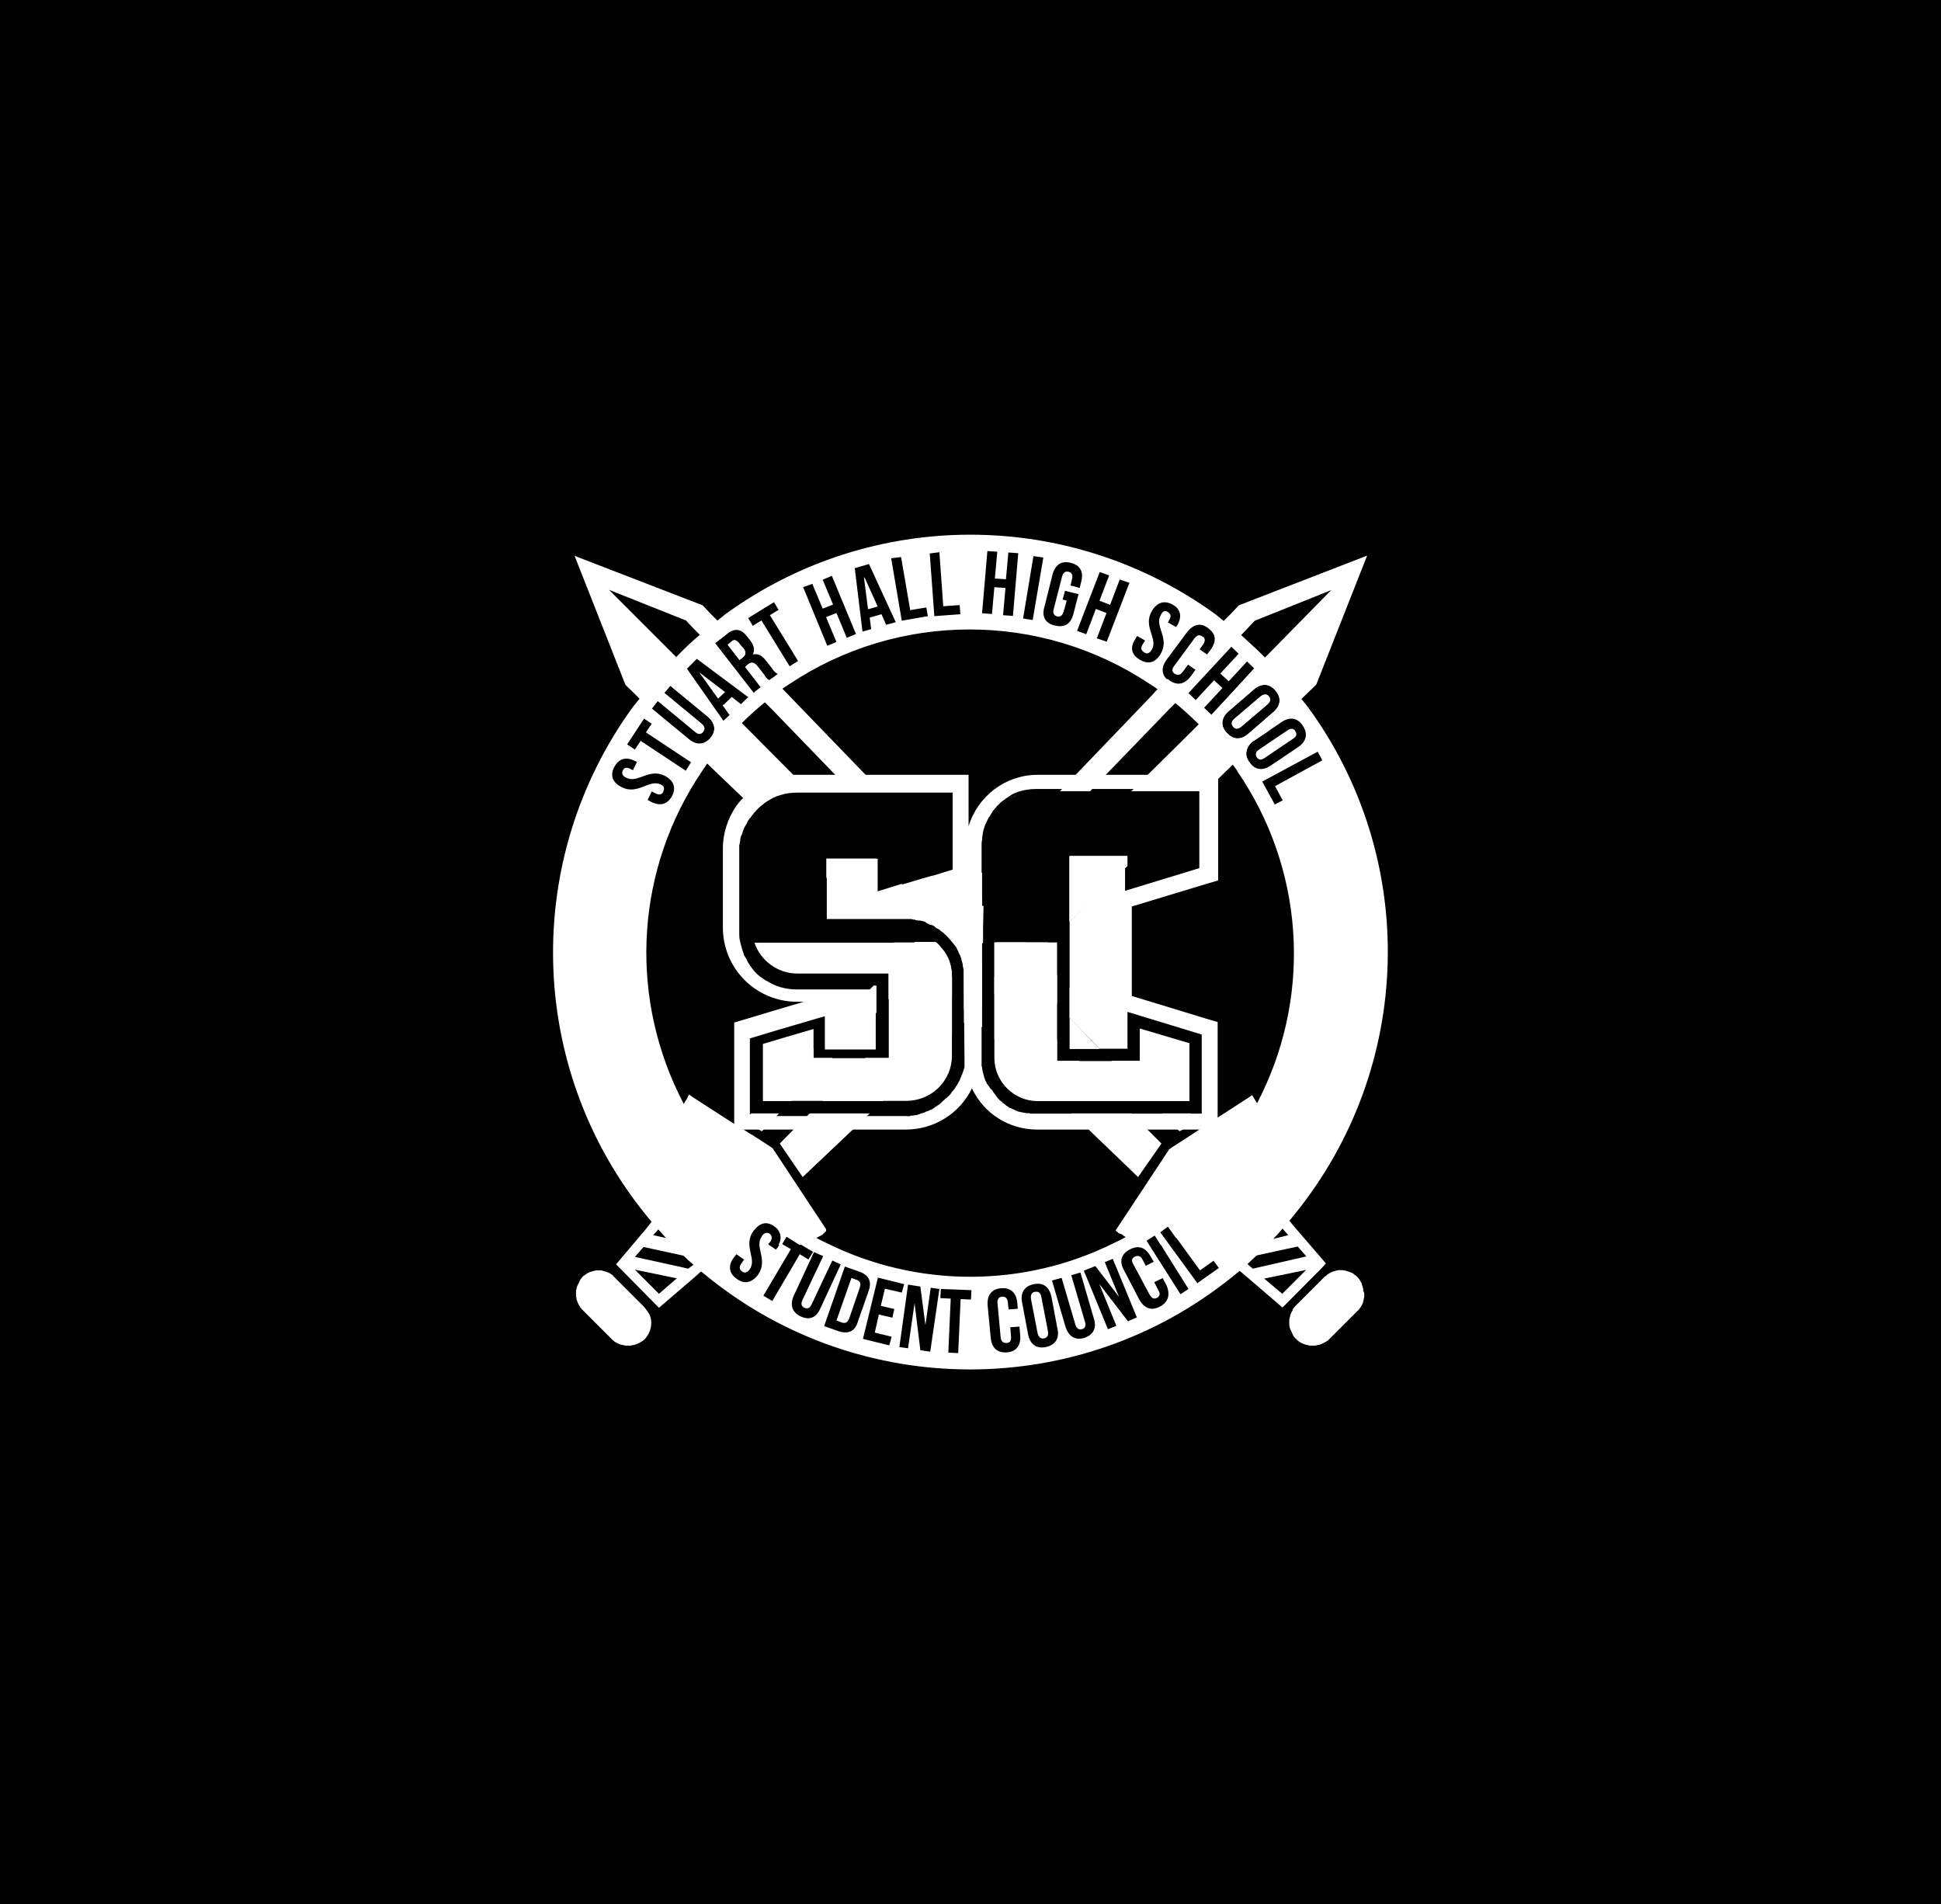 <?xml version="1.0" encoding="utf-8"?>
<!-- Generator: Adobe Illustrator 22.0.1, SVG Export Plug-In . SVG Version: 6.00 Build 0)  -->
<svg version="1.1" id="Layer_1" xmlns="http://www.w3.org/2000/svg" xmlns:xlink="http://www.w3.org/1999/xlink" x="0px" y="0px"
	 viewBox="0 0 805 789.6" style="enable-background:new 0 0 805 789.6;" xml:space="preserve">
<style type="text/css">
	.st0{fill:#2474AE;}
	.st1{fill:#4156A6;}
	.st2{fill:#FFFFFF;}
	.st3{fill:#13263D;}
	.st4{fill:#FCFDFD;}
	.st5{fill:#FEC324;}
	.st6{fill:#FE8024;}
	.st7{fill:#132249;}
	.st8{fill:#C60000;}
	.st9{fill:#8187BC;}
	.st10{fill:#8186BB;}
	.st11{fill:#F5F5F5;}
	.st12{fill:#F8E391;}
	.st13{fill:#4BBCFB;}
	.st14{fill:#FB7DDE;}
	.st15{fill:#F8E392;}
	.st16{fill:#D7D793;}
	.st17{fill:#F4F5F4;}
	.st18{fill:#D971E1;}
	.st19{fill:#FBCA90;}
	.st20{fill:#EDD7B1;}
	.st21{fill:#8D8873;}
	.st22{fill:#F59ABC;}
	.st23{fill:#042742;}
	.st24{fill:#0C74C1;}
	.st25{clip-path:url(#SVGID_2_);fill:#FFFFFF;}
	.st26{fill:#C30000;}
</style>
<rect x="0" width="805" height="789.6"/>
<g>
	<polygon class="st2" points="323.1,461.7 323.1,461.7 316.6,468.5 316,469.1 314.9,468.5 313.9,468 313.7,467.8 308.7,464.5 
		308.7,464.5 311.5,461.7 311.5,461.7 	"/>
	<polygon class="st2" points="345.3,438.7 328,456.6 316.6,456.6 316.6,456.3 337.4,434.7 337.4,438.7 	"/>
	<polygon class="st2" points="363.5,408.7 363.5,419.9 363.5,419.9 350.2,433.6 350.2,433.6 342.5,433.6 342.5,429.3 342.5,429.3 
		357.5,413.6 362.3,408.7 362.3,408.7 	"/>
	<path class="st2" d="M389.9,392.5l-1.1,1.1l-7.3,7.6l0,0l-13,13.3v-11.1H367l8.1-8.4l0,0l4.3-4.4h8.7
		C388.8,391.2,389.4,391.9,389.9,392.5z"/>
	<polygon class="st2" points="360.7,461.7 360.7,461.7 353.6,468.5 332.9,488.1 323.4,474.2 329,468.5 335.8,461.7 335.8,461.7 	"/>
	<path class="st2" d="M394.8,405v24l-28.7,27.6H341l17.9-17.9h9.8v-9.8l20.5-20.5l5.7-5.7C394.6,403.6,394.8,404.2,394.8,405z"/>
	<path class="st2" d="M407.3,390.1v26.8l-4.8,4.6l-2.7,2.7V405c0-0.3,0-0.6,0-0.8c0-0.3,0-0.5,0-0.8v-0.2c0-0.3,0-0.5,0-0.8
		c0-0.3,0-0.5,0-0.8l0,0l-0.2-0.6v-0.2c0-0.2,0-0.2,0-0.3c0-0.3-0.2-0.6-0.2-1c0-0.5-0.2-0.8-0.3-1.1l0,0l3.3-3.6L407.3,390.1z"/>
	<polygon class="st2" points="434.6,390.8 430,395.2 429.8,395.2 423.7,401.2 423.7,401.2 416,408.5 412.4,412 412.4,390.8 	"/>
	<polygon class="st2" points="467.6,354.9 467.6,359 467.6,359 443.6,382.2 443.6,354.9 	"/>
	<path class="st2" d="M407.3,361.7v12.7l-4.8,4.9l-0.2,0.2l-7.5,7.6l-1.4,1.6l0,0c-0.2-0.2-0.3-0.5-0.6-0.6
		c-0.6-0.6-1.1-1.1-1.7-1.6c-0.5-0.3-0.8-0.6-1.3-1c-0.5-0.3-0.8-0.6-1.3-1l0,0l0,0l0,0h-0.2l-0.2-0.2h-0.2l0,0l-0.2-0.2l-0.2-0.2
		l-0.2-0.2c-0.3-0.2-0.5-0.3-0.8-0.5l0,0l2.4-2.4l0,0l7.6-7.9l0,0l6.2-6.3L407.3,361.7z"/>
	<path class="st2" d="M526.1,288.8c0.8,1,0.8,2.1-0.6,3.3l-10.8,9.2c-1.4,1.3-2.5,1.1-3.3,0c-0.8-1.1-0.8-2.1,0.6-3.3l10.8-9.2
		C524.2,287.7,525.3,287.8,526.1,288.8z"/>
	<path class="st2" d="M513.8,251l-3.3,3.5l-2.9,2.9l-4.6,4.8l0,0c1.4,2.1,1.1,4.4-0.8,7.1l-1.6,2.1l-3.2-2.2l1.6-2.2
		c0.3-0.5,0.5-1,0.6-1.4l0,0l-12.7,13.2c0.2,0.2,0.3,0.3,0.5,0.3c1.1,0.8,2.1,0.6,3.2-0.8l2.2-3l3.2,2.2l-2.1,2.9
		c-2.5,3.3-5.6,4.1-8.9,1.7c-0.3-0.2-0.5-0.5-0.8-0.6l-4,4.1l-2.7,3l-31.4,32.7l-6.5,6.8h12.5l6.5-6.8l0,0l26.2-27.1l0,0l2.2-2.2
		l0.2-0.2l0.5-0.5l27-27.9l5.7-6l31.7-12.7l-27.4,27.9l-4.6,4.6l0,0l-17.6,19.4l-0.8-0.8l-4.3,4.3l-2.9,2.9L476,321.3l-6.8,6.8h29.2
		v1.4l6.8-6.5l3.6-3.5l3-2.9l5.2-4.9l0,0c0.3-1.9,1.4-3.6,3.2-4.6l5.4-3.6l0,0l14.3-13.8l0,0l3-2.9l3-2.9l21.1-53.5L513.8,251z
		 M528,295.4l-10.3,8.9c-3.2,2.7-6.3,2.5-9-0.5c-2.7-3-2.2-6.3,1-9l10.3-8.9c3.2-2.7,6.5-2.5,9,0.5
		C531.5,289.4,531.2,292.6,528,295.4L528,295.4z"/>
	<path class="st2" d="M319.5,514.8L319.5,514.8c-1.3-0.6-2.4-1.3-3.5-2.2l0,0c1.1-1.6,2.1-1.6,3.2-1
		C320.2,512.3,320.2,513.4,319.5,514.8z"/>
	<path class="st2" d="M342.6,510.5L342.6,510.5L342.6,510.5l-0.2,0.2c0,0-0.2,0-0.2,0.2l-0.2,0.2l-0.2,0.2l-0.2,0.2l-0.2,0.2l0,0
		l0,0c0,0,0,0-0.2,0.2l-0.5,0.3l-0.8,0.5h-0.2l-0.8,0.5h-0.2l0,0l0,0l-0.8,0.5c-1,0.5-1.9,1-2.9,1.4l-1.3,0.5l0,0
		c-0.5,0.2-1,0.3-1.4,0.5l-0.6,0.2l-5.7-3.6l-1.9,3.2l1.4,0.8h-0.3h-0.5l-0.6-0.2l-0.6-0.2l-0.6-0.2c1.6-2.5,0.8-5.9-1.7-7.5
		c0,0-0.2,0-0.2-0.2c-3-2.2-6-1.6-8.4,1.3l-27-27c-3.6-3.5-5.6-8.4-5.2-13.5v-0.6v-0.2v-0.5c0-0.3,0-0.6,0.2-1.1c0-0.2,0-0.3,0-0.5
		s0-0.5,0.2-0.6c0.2-0.2,0.2-0.6,0.2-1c0-0.3,0.2-0.5,0.2-0.6c0.2-0.5,0.3-1.1,0.5-1.6c0-0.2,0.2-0.5,0.2-0.8c0.3-0.8,0.6-1.6,1-2.4
		c0-0.2,0.2-0.3,0.2-0.5c0.3-0.6,0.5-1.1,0.8-1.6l0.3-0.5l0.3-0.5c0,0,0-0.2,0.2-0.2c0.2-0.5,0.5-0.8,0.6-1.3l0.5-0.8l1.4,1
		l15.2,9.8l2.2,1.4l2.9,1.7l3.8,2.5l0.5,0.2l6.2,4l2.4,1.6l0,0l22.2,33.6V510.5z"/>
	<path class="st2" d="M285.4,488.5l-14.9,17.8l-2.5,3.2l-12.5,14.8l1.9,1.9L272,541l0,0l1.3,1.3l14.8-12.7l3-2.7l17.6-15.1
		L285.4,488.5z M285.4,495.3l12.2,12.2l-19.4-3.8L285.4,495.3z M273.3,536.5l-10-10l17.4,3.6L273.3,536.5z M285.4,526.1l-2.1-0.5
		l-20-4.4l3.6-4.1l9.7,2.1l7.3,1.6l6.3,1.4l-2.5,2.2L285.4,526.1z M276.8,513.5l-5.9-1.3l2.2-2.5l1.3-1.4l25.9,5.1l-5.2,4.4
		L276.8,513.5z"/>
	<path class="st2" d="M270.1,548.6c0,2.5-1,4.9-2.7,6.7l-0.3,0.3l-0.8,0.6c-1,0.6-1.9,1.1-2.9,1.4l-1,0.2c-0.5,0.2-1,0.2-1.4,0.2h-1
		c-0.5,0-1,0-1.4-0.2l-1-0.2c-1.1-0.3-2.1-0.8-2.9-1.4c-0.2-0.2-0.3-0.3-0.6-0.5l-0.5-0.5l-11.9-11.9l-0.5-0.5l-0.5-0.6
		c-0.6-1-1.1-1.9-1.4-2.9c-0.2-0.3-0.2-0.6-0.2-1c-0.2-0.5-0.2-1-0.2-1.4c0-0.3,0-0.6,0-1c0-0.5,0-1,0.2-1.4c0-0.3,0.2-0.6,0.2-1
		l1.4-2.9c0.2-0.3,0.5-0.5,0.6-0.8l0.3-0.3l0.3-0.3l0.8-0.6c0.5-0.3,0.8-0.6,1.3-0.8l0.6-0.3c0.6-0.2,1.1-0.3,1.7-0.5l1-0.2
		c0.6,0,1.3,0,1.7,0c0.3,0,0.6,0,1,0.2c0.6,0.2,1.3,0.3,1.7,0.5l0.8,0.3c0.5,0.2,0.8,0.5,1.3,0.8l0,0c0.3,0.2,0.5,0.3,0.6,0.6
		l0.3,0.3l11.9,11.9c0.5,0.5,1,1,1.3,1.6l0,0l0,0C269.6,544.9,270.1,546.7,270.1,548.6z"/>
	<path class="st2" d="M365.5,328.1L365.5,328.1l-6.5-6.8l-31.6-32.7l-2.9-3l-4.3-4.4l-1.3,1c-1-0.6-1.7-1.4-2.2-2.4l-2.5-3.2
		c-1.4-1.9-2.7-2.2-4.1-1l-1.1,1l6.5,8.4l-2.5,1.9l0,0l4.3,4.4l0,0l2.9,2.9l26.2,27.1l6.5,6.8L365.5,328.1L365.5,328.1z
		 M335.8,328.1l-6.7-6.7l-18.6-18.7l-2.9-2.9l-7.6-7.6l-0.3,0.3l2.9,4l-2.7,2.5l-15.2-21.7l0.3-0.3l-4.6-4.6l-2.9-2.9l0,0
		l-24.9-24.9l31.9,12.7l3,3.2l0,0l2.9,2.9l17.3,17.9l-11.1-14.6l4.9-3.8c0.3-0.2,0.5-0.5,0.8-0.6l-4.6-4.8l-3-3l-3.3-3.5l-53.1-20.5
		l0,0l21.1,53.5l3,2.9l2.9,2.9l28.2,27l3,2.9l11.9,11.4l4.9,4.8l0.3-0.3l0.2-0.2c0.5-0.5,1.1-1.1,1.7-1.6s1.1-0.8,1.6-1.3
		c0.5-0.5,1.1-0.8,1.7-1.1c0.6-0.3,1.1-0.6,1.7-1c1-0.5,1.9-0.8,2.9-1.1c2.4-0.8,4.8-1.1,7.3-1.1H335.8L335.8,328.1z M285.7,306.5
		l-15.4-12.7l2.5-3.2l15.5,12.8c1.4,1.3,2.5,1,3.3,0c0.8-1,0.8-2.1-0.6-3.3l-15.5-12.8l2.5-3l15.4,12.7c3.2,2.7,3.8,5.9,1.3,8.9
		S288.8,309.2,285.7,306.5L285.7,306.5z M308.3,268.8l-0.3-0.3l0,0l-2.9-3c-0.6-0.2-1.3,0-1.7,0.5l-1.6,1.3l4.9,6.3l1.3-1
		C309.3,271.6,309.6,270.5,308.3,268.8L308.3,268.8z"/>
	<path class="st2" d="M394.8,405v8.9l-5.7-5.6l-7.5-7.1l0,0l-6.3-6l0,0l-4.6-4.4h17.6c0.6,0.5,1.3,1.1,1.7,1.7
		c0.3,0.5,0.8,0.8,1.1,1.3c2.1,2.5,3.3,5.7,3.6,9C394.6,403.6,394.8,404.2,394.8,405z"/>
	<path class="st2" d="M407.3,399.6V426l-4.8-4.6l-2.7-2.7v-13.8c0-0.3,0-0.6,0-0.8c0-0.3,0-0.5,0-0.8v-0.2c0-0.3,0-0.5,0-0.8
		c0-0.3,0-0.5,0-0.8l0,0l-0.2-0.6v-0.2c0-0.2,0-0.2,0-0.3c0-0.3-0.2-0.6-0.2-1c0-0.5-0.2-0.8-0.3-1.1l0,0l-0.2-0.6
		c-0.2-0.3-0.2-0.6-0.3-1l-0.3-1c-0.2-0.3-0.3-0.6-0.5-0.8s-0.5-1-0.6-1.4L397,393c-0.2-0.3-0.5-0.8-0.6-1.1
		c-0.2-0.3-0.3-0.5-0.5-0.8l-0.5-0.6l0,0c-0.5-0.6-1-1.3-1.6-1.9l0,0c-0.2-0.2-0.3-0.5-0.6-0.6c-0.6-0.6-1.1-1.1-1.7-1.6
		c-0.5-0.3-0.8-0.6-1.3-1c-0.5-0.3-0.8-0.6-1.3-1l0,0l0,0l0,0h-0.2l-0.2-0.2h-0.3l0,0l-0.2-0.2l-0.2-0.2l-0.2-0.2
		c-0.3-0.2-0.5-0.3-0.8-0.5c-0.3-0.2-0.6-0.3-0.8-0.5l-0.8-0.3l-1-0.3l-1-0.3l-0.8-0.2l-0.8-0.2l-0.8-0.2l-1.4-0.3l-1.3-0.2h-0.2
		h-1.4h-16.5l-17.3-16.7V356h20.8l0,0l0.2,0.2l0,0v13.5l10.3-3.2l0,0l14.3,14.3l0,0l6.2,6.2l7.6,7.3L407.3,399.6z"/>
	<polygon class="st2" points="464.3,456.6 439.2,456.6 412.4,431 412.4,404.9 416,408.5 438.4,430.9 438.4,439.9 447.6,439.9 	"/>
	<polygon class="st2" points="481.7,474.2 472,488.1 451.6,468.5 444.4,461.7 444.4,461.7 469.3,461.7 469.3,461.7 476,468.5 	"/>
	<polygon class="st2" points="407.3,371.9 407.3,384.6 407.3,384.4 402.6,379.5 402.4,379.5 401.5,378.4 400.8,377.7 396.4,373.1 
		386.7,363.2 386.7,363.2 395.1,360.6 395.1,359 402.6,366.8 	"/>
	<polygon class="st2" points="438.4,404.2 438.4,416.6 423.7,401.2 418.1,395.7 416.8,394.2 413.5,390.8 425.6,390.8 429.8,395.2 	
		"/>
	<polygon class="st2" points="467.6,434.5 467.6,434.8 467.6,434.8 467.6,434.8 456,434.8 456,434.8 456,434.8 443.6,422 
		443.6,409.5 	"/>
	<polygon class="st2" points="488.9,456.6 477.1,456.6 460.9,439.9 472.7,439.9 472.7,439.8 	"/>
	<polygon class="st2" points="496.5,464.5 490.8,468.3 490.3,468.5 489.2,469.1 488.5,468.5 482,461.7 482,461.7 493.8,461.7 
		493.8,461.7 	"/>
	<path class="st2" d="M524.4,469.4c0.3,5.1-1.6,10-5.2,13.5l-27.6,27.6c-0.3,0.3-0.6,0.6-1,0.8c-0.3,0.2-1,0.8-1.4,1.1
		s-0.6,0.5-1,0.6l-0.5,0.3l-3.5-4.9l-3.3,2.4l3.2,4.4l0,0h-0.2l-0.6,0.2l-1,0.3l-1.1,0.3l-2.5-4l-3.5,2.2l1.4,2.2H476h-0.6h0.2h-0.5
		c-0.2,0-0.5,0-0.6-0.2l-0.6-0.2l-0.5-0.2l-0.6-0.2l-0.6-0.2l-0.5-0.2l-0.6-0.2l-0.6-0.3c-0.3-0.2-0.6-0.2-0.8-0.3
		c-1.1-0.5-2.2-1.1-3.3-1.7l-0.5-0.3l-0.2-0.2l-0.2-0.2l-0.6-0.3h-0.2l-0.5-0.3l0,0H464l-0.2-0.2l0,0l0,0l0,0l-0.2-0.2l-0.3-0.2
		c-0.2-0.2-0.5-0.3-0.6-0.6l0,0l22.2-33.6l0,0l1.4-1l0.5-0.3l6.2-4l0.3-0.2l4.4-2.9l5.1-3.3l2.4-1.6l12.7-8.2l1.4-1
		c0.2,0.3,0.3,0.6,0.5,0.8c0.3,0.6,0.6,1.1,1,1.7c0.2,0.3,0.3,0.5,0.5,0.8l0.5,0.8l0.3,0.6c0.5,1,0.8,1.9,1.1,2.9
		c0,0.2,0.2,0.5,0.2,0.6s0.2,0.5,0.2,0.6s0.2,0.3,0.2,0.5c0,0.2,0.2,0.6,0.3,1c0.2,0.3,0,0.3,0,0.5c0,0.2,0.2,0.5,0.2,0.6
		s0.2,0.5,0.2,0.8c0,0.3,0,0.3,0,0.5s0,0.6,0.2,1c0.2,0.3,0,0.5,0,0.6c0,0,0,0,0,0.2C524.4,469.1,524.4,469.3,524.4,469.4z"/>
	<path class="st2" d="M537.4,509.4l-2.7-3.2l-15.1-17.8l-23.3,23.3l17.6,15.1l3.2,2.7l14.8,12.7l1.3-1.3l14.8-14.9l1.9-2.1
		L537.4,509.4z M519.6,495.3l7.1,8.4l-19.2,3.8L519.6,495.3z M510.1,517.8l-5.2-4.4l25.9-5.1l1.3,1.4l2.2,2.5l-5.7,1.4L510.1,517.8z
		 M531.8,536.5l-7.5-6.3l17.4-3.6L531.8,536.5z M521.7,525.6l-2.1,0.5l-2.2-1.9l-2.5-2.2l6.3-1.4l7.3-1.6l9.7-2.1l3.6,4.1
		L521.7,525.6z"/>
	<path class="st2" d="M565.8,536.7c0,0.3,0,0.6,0,1c-0.2,1-0.3,1.7-0.6,2.7c-0.2,0.3-0.2,0.5-0.3,0.6c-0.2,0.5-0.5,1-0.8,1.3
		c-0.2,0.3-0.3,0.5-0.6,0.8c-0.2,0.2-0.2,0.2-0.3,0.3l-11.9,11.9l-0.3,0.3c-0.2,0.2-0.5,0.5-0.8,0.6c-1,0.6-1.9,1.1-2.9,1.4l-1,0.2
		c-0.5,0.2-1,0.2-1.4,0.2h-1c-0.5,0-1,0-1.4-0.2l-1-0.2c-1.1-0.3-2.1-0.8-2.9-1.4c-0.2-0.2-0.3-0.3-0.6-0.5
		c-0.2-0.2-0.3-0.3-0.5-0.5l-0.5-0.5c-0.2-0.2-0.3-0.3-0.5-0.6l-1.4-3c-0.2-0.3-0.2-0.5-0.2-0.8c-0.2-0.5-0.2-1-0.2-1.4
		c0-0.2,0-0.3,0-0.5s0-0.3,0-0.5c0-0.5,0-1,0.2-1.4c0-0.3,0.2-0.6,0.2-1c0.2-0.8,0.5-1.4,1-2.1v-0.2v-0.2l0,0
		c0.2-0.2,0.3-0.5,0.5-0.6c0.2-0.3,0.3-0.5,0.6-0.8l0.3-0.3l11.9-11.9l0.5-0.3c0.2-0.2,0.5-0.3,0.6-0.6l0,0c0.5-0.3,1-0.6,1.4-0.8
		l0.6-0.3c0.6-0.2,1.1-0.3,1.7-0.5c0.3,0,0.6-0.2,1-0.2c0.6,0,1.3,0,1.7,0c0.3,0,0.6,0.2,1,0.2c0.6,0.2,1.1,0.3,1.7,0.5
		c0.3,0.2,0.6,0.3,0.8,0.3c0.5,0.2,0.8,0.5,1.3,0.8c0.3,0.2,0.5,0.5,0.8,0.6l0.3,0.3l0.3,0.3c0.2,0.2,0.5,0.5,0.6,0.8
		c0.3,0.3,0.5,0.8,0.8,1.3c0.2,0.3,0.3,0.6,0.3,0.8c0.3,0.8,0.6,1.7,0.6,2.7C565.8,536,565.8,536.4,565.8,536.7z"/>
	<path class="st2" d="M434.6,551.9l-2.7-14c-0.3-1.9-1.3-2.4-2.5-2.2c-1.3,0.2-1.9,1.1-1.6,3l2.7,14c0.3,1.7,1.3,2.4,2.5,2.1
		C434.3,554.4,434.9,553.8,434.6,551.9z M434.6,551.9l-2.7-14c-0.3-1.9-1.3-2.4-2.5-2.2c-1.3,0.2-1.9,1.1-1.6,3l2.7,14
		c0.3,1.7,1.3,2.4,2.5,2.1C434.3,554.4,434.9,553.8,434.6,551.9z M434.6,551.9l-2.7-14c-0.3-1.9-1.3-2.4-2.5-2.2
		c-1.3,0.2-1.9,1.1-1.6,3l2.7,14c0.3,1.7,1.3,2.4,2.5,2.1C434.3,554.4,434.9,553.8,434.6,551.9z M434.6,551.9l-2.7-14
		c-0.3-1.9-1.3-2.4-2.5-2.2c-1.3,0.2-1.9,1.1-1.6,3l2.7,14c0.3,1.7,1.3,2.4,2.5,2.1C434.3,554.4,434.9,553.8,434.6,551.9z
		 M434.6,551.9l-2.7-14c-0.3-1.9-1.3-2.4-2.5-2.2c-1.3,0.2-1.9,1.1-1.6,3l2.7,14c0.3,1.7,1.3,2.4,2.5,2.1
		C434.3,554.4,434.9,553.8,434.6,551.9z M434.6,551.9l-2.7-14c-0.3-1.9-1.3-2.4-2.5-2.2c-1.3,0.2-1.9,1.1-1.6,3l2.7,14
		c0.3,1.7,1.3,2.4,2.5,2.1C434.3,554.4,434.9,553.8,434.6,551.9z M355.3,530.8l-2.2-0.8l-6.2,17.6l2.2,0.8c1.3,0.5,2.2,0,2.9-1.7
		l4.4-12.8C357.2,532.1,356.6,531.3,355.3,530.8L355.3,530.8z M434.6,551.9l-2.7-14c-0.3-1.9-1.3-2.4-2.5-2.2
		c-1.3,0.2-1.9,1.1-1.6,3l2.7,14c0.3,1.7,1.3,2.4,2.5,2.1C434.3,554.4,434.9,553.8,434.6,551.9z M434.6,551.9l-2.7-14
		c-0.3-1.9-1.3-2.4-2.5-2.2c-1.3,0.2-1.9,1.1-1.6,3l2.7,14c0.3,1.7,1.3,2.4,2.5,2.1C434.3,554.4,434.9,553.8,434.6,551.9z
		 M355.3,530.8l-2.2-0.8l-6.2,17.6l2.2,0.8c1.3,0.5,2.2,0,2.9-1.7l4.4-12.8C357.2,532.1,356.6,531.3,355.3,530.8L355.3,530.8z
		 M355.3,530.8l-2.2-0.8l-6.2,17.6l2.2,0.8c1.3,0.5,2.2,0,2.9-1.7l4.4-12.8C357.2,532.1,356.6,531.3,355.3,530.8L355.3,530.8z
		 M434.6,551.9l-2.7-14c-0.3-1.9-1.3-2.4-2.5-2.2c-1.3,0.2-1.9,1.1-1.6,3l2.7,14c0.3,1.7,1.3,2.4,2.5,2.1
		C434.3,554.4,434.9,553.8,434.6,551.9z M434.6,551.9l-2.7-14c-0.3-1.9-1.3-2.4-2.5-2.2c-1.3,0.2-1.9,1.1-1.6,3l2.7,14
		c0.3,1.7,1.3,2.4,2.5,2.1C434.3,554.4,434.9,553.8,434.6,551.9z M355.3,530.8l-2.2-0.8l-6.2,17.6l2.2,0.8c1.3,0.5,2.2,0,2.9-1.7
		l4.4-12.8C357.2,532.1,356.6,531.3,355.3,530.8L355.3,530.8z M355.3,530.8l-2.2-0.8l-6.2,17.6l2.2,0.8c1.3,0.5,2.2,0,2.9-1.7
		l4.4-12.8C357.2,532.1,356.6,531.3,355.3,530.8L355.3,530.8z M434.6,551.9l-2.7-14c-0.3-1.9-1.3-2.4-2.5-2.2
		c-1.3,0.2-1.9,1.1-1.6,3l2.7,14c0.3,1.7,1.3,2.4,2.5,2.1C434.3,554.4,434.9,553.8,434.6,551.9z M434.6,551.9l-2.7-14
		c-0.3-1.9-1.3-2.4-2.5-2.2c-1.3,0.2-1.9,1.1-1.6,3l2.7,14c0.3,1.7,1.3,2.4,2.5,2.1C434.3,554.4,434.9,553.8,434.6,551.9z
		 M355.3,530.8l-2.2-0.8l-6.2,17.6l2.2,0.8c1.3,0.5,2.2,0,2.9-1.7l4.4-12.8C357.2,532.1,356.6,531.3,355.3,530.8L355.3,530.8z
		 M355.3,530.8l-2.2-0.8l-6.2,17.6l2.2,0.8c1.3,0.5,2.2,0,2.9-1.7l4.4-12.8C357.2,532.1,356.6,531.3,355.3,530.8L355.3,530.8z
		 M434.6,551.9l-2.7-14c-0.3-1.9-1.3-2.4-2.5-2.2c-1.3,0.2-1.9,1.1-1.6,3l2.7,14c0.3,1.7,1.3,2.4,2.5,2.1
		C434.3,554.4,434.9,553.8,434.6,551.9z M434.6,551.9l-2.7-14c-0.3-1.9-1.3-2.4-2.5-2.2c-1.3,0.2-1.9,1.1-1.6,3l2.7,14
		c0.3,1.7,1.3,2.4,2.5,2.1C434.3,554.4,434.9,553.8,434.6,551.9z M355.3,530.8l-2.2-0.8l-6.2,17.6l2.2,0.8c1.3,0.5,2.2,0,2.9-1.7
		l4.4-12.8C357.2,532.1,356.6,531.3,355.3,530.8L355.3,530.8z M290,278.8l7.8,10.9l2.9-2.7L290,278.8z M355.5,530.8l-2.2-0.8
		l-6.2,17.6l2.2,0.8c1.3,0.5,2.2,0,2.9-1.7l4.4-12.8C357.2,532.1,356.6,531.3,355.5,530.8L355.5,530.8z M434.6,551.9l-2.7-14
		c-0.3-1.9-1.3-2.4-2.5-2.2c-1.3,0.2-1.9,1.1-1.6,3l2.7,14c0.3,1.7,1.3,2.4,2.5,2.1C434.3,554.4,434.9,553.8,434.6,551.9z
		 M434.6,551.9l-2.7-14c-0.3-1.9-1.3-2.4-2.5-2.2c-1.3,0.2-1.9,1.1-1.6,3l2.7,14c0.3,1.7,1.3,2.4,2.5,2.1
		C434.3,554.4,434.9,553.8,434.6,551.9z M355.3,530.8l-2.2-0.8l-6.2,17.6l2.2,0.8c1.3,0.5,2.2,0,2.9-1.7l4.4-12.8
		C357.2,532.1,356.6,531.3,355.3,530.8L355.3,530.8z M290,278.8l7.8,10.9l2.9-2.7L290,278.8z M290,278.8l7.8,10.9l2.9-2.7L290,278.8
		z M308.3,268.8l-0.3-0.3l0,0l-1.3-1.6c-0.3-0.6-1-1.1-1.6-1.3s-1.3,0-1.7,0.5l-1.6,1.3l4.9,6.3l1.3-1
		C309.3,271.6,309.6,270.5,308.3,268.8L308.3,268.8z M355.5,530.8l-2.2-0.8l-6.2,17.6l2.2,0.8c1.3,0.5,2.2,0,2.9-1.7l4.4-12.8
		C357.2,532.1,356.6,531.3,355.5,530.8L355.5,530.8z M434.6,551.9l-2.7-14c-0.3-1.9-1.3-2.4-2.5-2.2c-1.3,0.2-1.9,1.1-1.6,3l2.7,14
		c0.3,1.7,1.3,2.4,2.5,2.1C434.3,554.4,434.9,553.8,434.6,551.9z M434.6,551.9l-2.7-14c-0.3-1.9-1.3-2.4-2.5-2.2
		c-1.3,0.2-1.9,1.1-1.6,3l2.7,14c0.3,1.7,1.3,2.4,2.5,2.1C434.3,554.4,434.9,553.8,434.6,551.9z M355.3,530.8l-2.2-0.8l-6.2,17.6
		l2.2,0.8c1.3,0.5,2.2,0,2.9-1.7l4.4-12.8C357.2,532.1,356.6,531.3,355.3,530.8L355.3,530.8z M290,278.8l7.8,10.9l2.9-2.7L290,278.8
		z M308.3,268.8l-0.3-0.3l0,0l-1.3-1.6c-0.3-0.6-1-1.1-1.6-1.3s-1.3,0-1.7,0.5l-1.6,1.3l4.9,6.3l1.3-1
		C309.3,271.6,309.6,270.5,308.3,268.8L308.3,268.8z M290,278.8l7.8,10.9l2.9-2.7L290,278.8z M308.3,268.8l-0.3-0.3l0,0l-1.3-1.6
		c-0.3-0.6-1-1.1-1.6-1.3s-1.3,0-1.7,0.5l-1.6,1.3l4.9,6.3l1.3-1C309.3,271.6,309.6,270.5,308.3,268.8L308.3,268.8z M355.5,530.8
		l-2.2-0.8l-6.2,17.6l2.2,0.8c1.3,0.5,2.2,0,2.9-1.7l4.4-12.8C357.2,532.1,356.6,531.3,355.5,530.8L355.5,530.8z M358.5,239.3
		l1.7,13.3l3.8-1.1L358.5,239.3z M434.6,551.9l-2.7-14c-0.3-1.9-1.3-2.4-2.5-2.2c-1.3,0.2-1.9,1.1-1.6,3l2.7,14
		c0.3,1.7,1.3,2.4,2.5,2.1C434.3,554.4,434.9,553.8,434.6,551.9L434.6,551.9z M434.6,551.9l-2.7-14c-0.3-1.9-1.3-2.4-2.5-2.2
		c-1.3,0.2-1.9,1.1-1.6,3l2.7,14c0.3,1.7,1.3,2.4,2.5,2.1C434.3,554.4,434.9,553.8,434.6,551.9L434.6,551.9z M355.3,530.8l-2.2-0.8
		l-6.2,17.6l2.2,0.8c1.3,0.5,2.2,0,2.9-1.7l4.4-12.8C357.2,532.1,356.6,531.3,355.3,530.8L355.3,530.8z M290,278.8l7.8,10.9l2.9-2.7
		L290,278.8z M308.3,268.8l-0.3-0.3l0,0l-1.3-1.6c-0.3-0.6-1-1.1-1.6-1.3s-1.3,0-1.7,0.5l-1.6,1.3l4.9,6.3l1.3-1
		C309.3,271.6,309.6,270.5,308.3,268.8L308.3,268.8z M358.5,239.3l1.7,13.3l3.8-1.1L358.5,239.3z M290,278.8l7.8,10.9l2.9-2.7
		L290,278.8z M308.3,268.8l-0.3-0.3l0,0l-1.3-1.6c-0.3-0.6-1-1.1-1.6-1.3s-1.3,0-1.7,0.5l-1.6,1.3l4.9,6.3l1.3-1
		C309.3,271.6,309.6,270.5,308.3,268.8L308.3,268.8z M355.5,530.8l-2.2-0.8l-6.2,17.6l2.2,0.8c1.3,0.5,2.2,0,2.9-1.7l4.4-12.8
		C357.2,532.1,356.6,531.3,355.5,530.8L355.5,530.8z M358.5,239.3l1.7,13.3l3.8-1.1L358.5,239.3z M434.6,551.9l-2.7-14
		c-0.3-1.9-1.3-2.4-2.5-2.2c-1.3,0.2-1.9,1.1-1.6,3l2.7,14c0.3,1.7,1.3,2.4,2.5,2.1C434.3,554.4,434.9,553.8,434.6,551.9
		L434.6,551.9z M434.6,551.9l-2.7-14c-0.3-1.9-1.3-2.4-2.5-2.2c-1.3,0.2-1.9,1.1-1.6,3l2.7,14c0.3,1.7,1.3,2.4,2.5,2.1
		C434.3,554.4,434.9,553.8,434.6,551.9L434.6,551.9z M355.3,530.8l-2.2-0.8l-6.2,17.6l2.2,0.8c1.3,0.5,2.2,0,2.9-1.7l4.4-12.8
		C357.2,532.1,356.6,531.3,355.3,530.8L355.3,530.8z M290,278.8l7.8,10.9l2.9-2.7L290,278.8z M308.3,268.8l-0.3-0.3l0,0l-1.3-1.6
		c-0.3-0.6-1-1.1-1.6-1.3s-1.3,0-1.7,0.5l-1.6,1.3l4.9,6.3l1.3-1C309.3,271.6,309.6,270.5,308.3,268.8L308.3,268.8z M358.5,239.3
		l1.7,13.3l3.8-1.1L358.5,239.3z M290,278.8l7.8,10.9l2.9-2.7L290,278.8z M308.3,268.8l-0.3-0.3l0,0l-1.3-1.6
		c-0.3-0.6-1-1.1-1.6-1.3s-1.3,0-1.7,0.5l-1.6,1.3l4.9,6.3l1.3-1C309.3,271.6,309.6,270.5,308.3,268.8L308.3,268.8z M355.5,530.8
		l-2.2-0.8l-6.2,17.6l2.2,0.8c1.3,0.5,2.2,0,2.9-1.7l4.4-12.8C357.2,532.1,356.6,531.3,355.5,530.8L355.5,530.8z M358.5,239.3
		l1.7,13.3l3.8-1.1L358.5,239.3z M434.6,551.9l-2.7-14c-0.3-1.9-1.3-2.4-2.5-2.2c-1.3,0.2-1.9,1.1-1.6,3l2.7,14
		c0.3,1.7,1.3,2.4,2.5,2.1C434.3,554.4,434.9,553.8,434.6,551.9L434.6,551.9z M434.6,551.9l-2.7-14c-0.3-1.9-1.3-2.4-2.5-2.2
		c-1.3,0.2-1.9,1.1-1.6,3l2.7,14c0.3,1.7,1.3,2.4,2.5,2.1C434.3,554.4,434.9,553.8,434.6,551.9L434.6,551.9z M355.3,530.8l-2.2-0.8
		l-6.2,17.6l2.2,0.8c1.3,0.5,2.2,0,2.9-1.7l4.4-12.8C357.2,532.1,356.6,531.3,355.3,530.8L355.3,530.8z M290,278.8l7.8,10.9l2.9-2.7
		L290,278.8z M308.3,268.8l-0.3-0.3l0,0l-1.3-1.6c-0.3-0.6-1-1.1-1.6-1.3s-1.3,0-1.7,0.5l-1.6,1.3l4.9,6.3l1.3-1
		C309.3,271.6,309.6,270.5,308.3,268.8L308.3,268.8z M358.5,239.3l1.7,13.3l3.8-1.1L358.5,239.3z M290,278.8l7.8,10.9l2.9-2.7
		L290,278.8z M308.3,268.8l-0.3-0.3l0,0l-1.3-1.6c-0.3-0.6-1-1.1-1.6-1.3s-1.3,0-1.7,0.5l-1.6,1.3l4.9,6.3l1.3-1
		C309.3,271.6,309.6,270.5,308.3,268.8L308.3,268.8z M355.5,530.8l-2.2-0.8l-6.2,17.6l2.2,0.8c1.3,0.5,2.2,0,2.9-1.7l4.4-12.8
		C357.2,532.1,356.6,531.3,355.5,530.8L355.5,530.8z M358.5,239.3l1.7,13.3l3.8-1.1L358.5,239.3z M434.6,551.9l-2.7-14
		c-0.3-1.9-1.3-2.4-2.5-2.2c-1.3,0.2-1.9,1.1-1.6,3l2.7,14c0.3,1.7,1.3,2.4,2.5,2.1C434.3,554.4,434.9,553.8,434.6,551.9
		L434.6,551.9z M434.6,551.9l-2.7-14c-0.3-1.9-1.3-2.4-2.5-2.2c-1.3,0.2-1.9,1.1-1.6,3l2.7,14c0.3,1.7,1.3,2.4,2.5,2.1
		C434.3,554.4,434.9,553.8,434.6,551.9L434.6,551.9z M355.3,530.8l-2.2-0.8l-6.2,17.6l2.2,0.8c1.3,0.5,2.2,0,2.9-1.7l4.4-12.8
		C357.2,532.1,356.6,531.3,355.3,530.8L355.3,530.8z M290,278.8l7.8,10.9l2.9-2.7L290,278.8z M308.3,268.8l-0.3-0.3l0,0l-1.3-1.6
		c-0.3-0.6-1-1.1-1.6-1.3s-1.3,0-1.7,0.5l-1.6,1.3l4.9,6.3l1.3-1C309.3,271.6,309.6,270.5,308.3,268.8L308.3,268.8z M358.5,239.3
		l1.7,13.3l3.8-1.1L358.5,239.3z M290,278.8l7.8,10.9l2.9-2.7L290,278.8z M308.3,268.8l-0.3-0.3l0,0l-1.3-1.6
		c-0.3-0.6-1-1.1-1.6-1.3s-1.3,0-1.7,0.5l-1.6,1.3l4.9,6.3l1.3-1C309.3,271.6,309.6,270.5,308.3,268.8L308.3,268.8z M355.5,530.8
		l-2.2-0.8l-6.2,17.6l2.2,0.8c1.3,0.5,2.2,0,2.9-1.7l4.4-12.8C357.2,532.1,356.6,531.3,355.5,530.8L355.5,530.8z M358.5,239.3
		l1.7,13.3l3.8-1.1L358.5,239.3z M434.6,551.9l-2.7-14c-0.3-1.9-1.3-2.4-2.5-2.2c-1.3,0.2-1.9,1.1-1.6,3l2.7,14
		c0.3,1.7,1.3,2.4,2.5,2.1C434.3,554.4,434.9,553.8,434.6,551.9L434.6,551.9z M434.6,551.9l-2.7-14c-0.3-1.9-1.3-2.4-2.5-2.2
		c-1.3,0.2-1.9,1.1-1.6,3l2.7,14c0.3,1.7,1.3,2.4,2.5,2.1C434.3,554.4,434.9,553.8,434.6,551.9L434.6,551.9z M355.3,530.8l-2.2-0.8
		l-6.2,17.6l2.2,0.8c1.3,0.5,2.2,0,2.9-1.7l4.4-12.8C357.2,532.1,356.6,531.3,355.3,530.8L355.3,530.8z M290,278.8l7.8,10.9l2.9-2.7
		L290,278.8z M308.3,268.8l-0.3-0.3l0,0l-1.3-1.6c-0.3-0.6-1-1.1-1.6-1.3s-1.3,0-1.7,0.5l-1.6,1.3l4.9,6.3l1.3-1
		C309.3,271.6,309.6,270.5,308.3,268.8L308.3,268.8z M358.5,239.3l1.7,13.3l3.8-1.1L358.5,239.3z M290,278.8l7.8,10.9l2.9-2.7
		L290,278.8z M308.3,268.8l-0.3-0.3l0,0l-1.3-1.6c-0.3-0.6-1-1.1-1.6-1.3s-1.3,0-1.7,0.5l-1.6,1.3l4.9,6.3l1.3-1
		C309.3,271.6,309.6,270.5,308.3,268.8L308.3,268.8z M355.5,530.8l-2.2-0.8l-6.2,17.6l2.2,0.8c1.3,0.5,2.2,0,2.9-1.7l4.4-12.8
		C357.2,532.1,356.6,531.3,355.5,530.8L355.5,530.8z M358.5,239.3l1.7,13.3l3.8-1.1L358.5,239.3z M434.6,551.9l-2.7-14
		c-0.3-1.9-1.3-2.4-2.5-2.2c-1.3,0.2-1.9,1.1-1.6,3l2.7,14c0.3,1.7,1.3,2.4,2.5,2.1C434.3,554.4,434.9,553.8,434.6,551.9
		L434.6,551.9z M434.6,551.9l-2.7-14c-0.3-1.9-1.3-2.4-2.5-2.2c-1.3,0.2-1.9,1.1-1.6,3l2.7,14c0.3,1.7,1.3,2.4,2.5,2.1
		C434.3,554.4,434.9,553.8,434.6,551.9L434.6,551.9z M355.3,530.8l-2.2-0.8l-6.2,17.6l2.2,0.8c1.3,0.5,2.2,0,2.9-1.7l4.4-12.8
		C357.2,532.1,356.6,531.3,355.3,530.8L355.3,530.8z M290,278.8l7.8,10.9l2.9-2.7L290,278.8z M308.3,268.8l-0.3-0.3l0,0l-1.3-1.6
		c-0.3-0.6-1-1.1-1.6-1.3s-1.3,0-1.7,0.5l-1.6,1.3l4.9,6.3l1.3-1C309.3,271.6,309.6,270.5,308.3,268.8L308.3,268.8z M358.5,239.3
		l1.7,13.3l3.8-1.1L358.5,239.3z M290,278.8l7.8,10.9l2.9-2.7L290,278.8z M308.3,268.8l-0.3-0.3l0,0l-1.3-1.6
		c-0.3-0.6-1-1.1-1.6-1.3s-1.3,0-1.7,0.5l-1.6,1.3l4.9,6.3l1.3-1C309.3,271.6,309.6,270.5,308.3,268.8L308.3,268.8z M355.5,530.8
		l-2.2-0.8l-6.2,17.6l2.2,0.8c1.3,0.5,2.2,0,2.9-1.7l4.4-12.8C357.2,532.1,356.6,531.3,355.5,530.8L355.5,530.8z M358.5,239.3
		l1.7,13.3l3.8-1.1L358.5,239.3z M434.6,551.9l-2.7-14c-0.3-1.9-1.3-2.4-2.5-2.2c-1.3,0.2-1.9,1.1-1.6,3l2.7,14
		c0.3,1.7,1.3,2.4,2.5,2.1C434.3,554.4,434.9,553.8,434.6,551.9L434.6,551.9z M434.6,551.9l-2.7-14c-0.3-1.9-1.3-2.4-2.5-2.2
		c-1.3,0.2-1.9,1.1-1.6,3l2.7,14c0.3,1.7,1.3,2.4,2.5,2.1C434.3,554.4,434.9,553.8,434.6,551.9L434.6,551.9z M355.3,530.8l-2.2-0.8
		l-6.2,17.6l2.2,0.8c1.3,0.5,2.2,0,2.9-1.7l4.4-12.8C357.2,532.1,356.6,531.3,355.3,530.8L355.3,530.8z M290,278.8l7.8,10.9l2.9-2.7
		L290,278.8z M308.3,268.8l-0.3-0.3l0,0l-1.3-1.6c-0.3-0.6-1-1.1-1.6-1.3s-1.3,0-1.7,0.5l-1.6,1.3l4.9,6.3l1.3-1
		C309.3,271.6,309.6,270.5,308.3,268.8L308.3,268.8z M358.5,239.3l1.7,13.3l3.8-1.1L358.5,239.3z M290,278.8l7.8,10.9l2.9-2.7
		L290,278.8z M308.3,268.8l-0.3-0.3l0,0l-1.3-1.6c-0.3-0.6-1-1.1-1.6-1.3s-1.3,0-1.7,0.5l-1.6,1.3l4.9,6.3l1.3-1
		C309.3,271.6,309.6,270.5,308.3,268.8L308.3,268.8z M355.5,530.8l-2.2-0.8l-6.2,17.6l2.2,0.8c1.3,0.5,2.2,0,2.9-1.7l4.4-12.8
		C357.2,532.1,356.6,531.3,355.5,530.8L355.5,530.8z M358.5,239.3l1.7,13.3l3.8-1.1L358.5,239.3z M434.6,551.9l-2.7-14
		c-0.3-1.9-1.3-2.4-2.5-2.2c-1.3,0.2-1.9,1.1-1.6,3l2.7,14c0.3,1.7,1.3,2.4,2.5,2.1C434.3,554.4,434.9,553.8,434.6,551.9
		L434.6,551.9z M526.1,288.8c-0.8-1-1.9-1.1-3.3,0L512,298c-1.4,1.3-1.4,2.4-0.6,3.3c0.8,1,1.9,1.1,3.3,0l10.8-9.2
		C527.1,290.8,527.1,289.7,526.1,288.8z M434.6,551.9l-2.7-14c-0.3-1.9-1.3-2.4-2.5-2.2c-1.3,0.2-1.9,1.1-1.6,3l2.7,14
		c0.3,1.7,1.3,2.4,2.5,2.1C434.3,554.4,434.9,553.8,434.6,551.9z M355.3,530.8l-2.2-0.8l-6.2,17.6l2.2,0.8c1.3,0.5,2.2,0,2.9-1.7
		l4.4-12.8C357.2,532.1,356.6,531.3,355.3,530.8L355.3,530.8z M290,278.8l7.8,10.9l2.9-2.7L290,278.8z M308.3,268.8l-0.3-0.3l0,0
		l-1.3-1.6c-0.3-0.6-1-1.1-1.6-1.3s-1.3,0-1.7,0.5l-1.6,1.3l4.9,6.3l1.3-1C309.3,271.6,309.6,270.5,308.3,268.8L308.3,268.8z
		 M358.5,239.3l1.7,13.3l3.8-1.1L358.5,239.3z M526.3,288.8c-0.8-1-1.9-1.1-3.3,0l-10.8,9.2c-1.4,1.3-1.4,2.4-0.6,3.3s1.9,1.1,3.3,0
		l10.8-9.2C527.1,290.8,527.1,289.7,526.3,288.8L526.3,288.8z M290,278.8l7.8,10.9l2.9-2.7L290,278.8z M308.3,268.8l-0.3-0.3l0,0
		l-1.3-1.6c-0.3-0.6-1-1.1-1.6-1.3s-1.3,0-1.7,0.5l-1.6,1.3l4.9,6.3l1.3-1C309.3,271.6,309.6,270.5,308.3,268.8L308.3,268.8z
		 M355.3,530.8l-2.2-0.8l-6,17.6l2.2,0.8c1.3,0.5,2.2,0,2.9-1.7l4.4-12.8C357.2,532.1,356.6,531.3,355.3,530.8L355.3,530.8z
		 M358.3,239.3l1.7,13.3l3.8-1.1L358.3,239.3z M434.4,551.9l-2.7-14c-0.3-1.9-1.3-2.4-2.5-2.2s-1.9,1.1-1.6,3l2.7,14
		c0.3,1.7,1.3,2.4,2.5,2.1C434.1,554.4,434.9,553.8,434.4,551.9L434.4,551.9z M526.1,288.8c-0.8-1-1.9-1.1-3.3,0L512,298
		c-1.4,1.3-1.4,2.4-0.6,3.3c0.8,1,1.9,1.1,3.3,0l10.8-9.2C527.1,290.8,527.1,289.7,526.1,288.8z M537.2,303.2
		c-0.8-1.1-1.7-1.4-3.3-0.3l-11.7,7.9c-1.6,1.1-1.6,2.2-1,3.2s1.7,1.4,3.3,0.3l11.7-7.9C537.9,305.3,537.9,304.3,537.2,303.2
		L537.2,303.2z M434.6,551.9l-2.7-14c-0.3-1.9-1.3-2.4-2.5-2.2c-1.3,0.2-1.9,1.1-1.6,3l2.7,14c0.3,1.7,1.3,2.4,2.5,2.1
		C434.3,554.4,434.9,553.8,434.6,551.9z M355.3,530.8l-2.2-0.8l-6.2,17.6l2.2,0.8c1.3,0.5,2.2,0,2.9-1.7l4.4-12.8
		C357.2,532.1,356.6,531.3,355.3,530.8L355.3,530.8z M290,278.8l7.8,10.9l2.9-2.7L290,278.8z M308.3,268.8l-0.3-0.3l0,0l-1.3-1.6
		c-0.3-0.6-1-1.1-1.6-1.3s-1.3,0-1.7,0.5l-1.6,1.3l4.9,6.3l1.3-1C309.3,271.6,309.6,270.5,308.3,268.8L308.3,268.8z M358.5,239.3
		l1.7,13.3l3.8-1.1L358.5,239.3z M526.3,288.8c-0.8-1-1.9-1.1-3.3,0l-10.8,9.2c-1.4,1.3-1.4,2.4-0.6,3.3s1.9,1.1,3.3,0l10.8-9.2
		C527.1,290.8,527.1,289.7,526.3,288.8L526.3,288.8z M537.2,303.2c-0.8-1.1-1.7-1.4-3.3-0.3l-11.7,7.9c-1.6,1.1-1.6,2.2-1,3.2
		s1.7,1.4,3.3,0.3l11.7-7.9C537.9,305.3,537.9,304.3,537.2,303.2L537.2,303.2z M542.3,293c-0.5-0.5-0.8-1.1-1.3-1.6
		c-0.5-0.5-0.8-1.1-1.3-1.6l0,0c-4.6-6-9.7-11.9-15.2-17.3c-3.2-3.2-6.5-6.2-9.8-9.2c-2.4-2.1-4.8-4-7.3-5.9l-1.6-1.3l-1.6-1.3
		c-60.7-44.1-142.9-44.1-203.5,0l-1.6,1.3l-1.6,1.3c-2.5,1.9-4.9,3.8-7.3,5.9c-3.5,2.9-6.7,6-9.8,9.2c-5.4,5.4-10.5,11.1-15.2,17.3
		l-1.3,1.6l-1.3,1.6c-46,63.1-44.1,149.3,4.8,210.2l1.3,1.6l1.3,1.6c1,1.1,1.9,2.2,2.9,3.3c1.3,1.3,2.4,2.7,3.6,4
		c2.2,2.4,4.6,4.8,7,7c1.3,1.3,2.5,2.4,3.8,3.5c1.1,1,2.2,1.9,3.3,2.9c0.5,0.5,1,0.8,1.6,1.3c0.6,0.5,1.1,0.8,1.6,1.3
		c63.3,50.9,153.7,50.9,217,0l1.6-1.3l1.6-1.3c1.1-1,2.2-1.9,3.3-2.9c1.3-1.1,2.5-2.4,3.8-3.5c2.4-2.2,4.8-4.6,7-7
		c1.3-1.3,2.4-2.5,3.6-4c1.3-1.4,1.9-2.2,2.9-3.3c0.5-0.5,0.8-1,1.3-1.6l1.3-1.6C586.4,442.3,588.5,356,542.3,293L542.3,293z
		 M531.4,299.5c3.5-2.4,6.7-1.9,8.9,1.4c2.2,3.3,1.6,6.5-1.9,8.9l-11.3,7.6c-3.5,2.4-6.7,1.9-8.9-1.4c-1-1.3-1.4-2.7-1.3-4.3l0,0
		c0.3-1.9,1.4-3.6,3.2-4.6l5.4-3.6l0,0L531.4,299.5z M529,286.4c2.7,3,2.2,6.3-1,9l-10.3,8.9c-3.2,2.7-6.3,2.5-9-0.5
		c-2.7-3-2.2-6.3,1-9l10.3-8.9C523.1,283.2,526.4,283.2,529,286.4L529,286.4z M517.2,274.3l3,2.9l0,0l-17.8,19.2l-0.8-0.8l-2.2-2.1
		l7.6-8.2l-3.5-3.2l-7.6,8.2l-3-2.9l17.8-19.2l3,2.9l-7.6,8.2l3.5,3.2L517.2,274.3z M501.1,260.5c0.6,0.5,1.3,1.1,1.9,1.9l0,0
		c1.4,2.1,1.1,4.4-0.8,7.1l-1.6,2.1l-3.2-2.2l1.6-2.2c0.3-0.5,0.5-1,0.6-1.4c0.2-0.8-0.2-1.6-1-1.9c-1.1-0.8-2.1-0.6-3.2,0.8
		l-8.4,11.4c-1,1.3-1,2.2-0.2,3c0.2,0.2,0.3,0.3,0.5,0.3c1.1,0.8,2.1,0.6,3.2-0.8l2.2-3l3.2,2.2l-2.1,2.9c-2.5,3.3-5.6,4.1-8.9,1.7
		c-0.3-0.2-0.5-0.5-0.8-0.6c-2.5-2.2-2.5-5.2-0.3-8.2l8.1-10.9C494.7,258.8,497.9,258,501.1,260.5L501.1,260.5z M470.8,265.1
		l0.8-1.4l3.3,1.9l-1,1.6c-1,1.6-0.6,2.5,0.6,3.3s2.2,0.5,3.2-1.1c2.7-4.6-3.8-9.5,0-16c2.1-3.6,5.1-4.6,8.6-2.7
		c3.5,1.9,4,5.1,1.9,8.7l-0.5,0.6l-3.3-1.9l0.5-1c1-1.6,0.6-2.5-0.5-3.3c-1.1-0.8-2.2-0.5-3,1.3c-2.7,4.6,3.8,9.5,0,16
		c-2.1,3.6-5.1,4.6-8.6,2.5C469.3,271.6,468.5,268.6,470.8,265.1z M460,238.6l-4,10.5l4.4,1.7l4-10.5l4,1.4l-9.4,24.4l-4.1-1.4
		l4-10.5l-4.4-1.7l-4,10.5l-3.8-1.4l9.4-24.4L460,238.6z M433.2,251.5l3.3-13.2c1.1-4.1,3.6-5.9,7.6-4.9c4,1,5.4,3.8,4.3,7.9
		l-0.6,2.5l-3.8-1l0.6-2.7c0.5-1.7-0.2-2.7-1.4-3c-1.3-0.3-2.2,0.2-2.7,1.9l-3.5,13.6c-0.5,1.7,0.2,2.7,1.4,3s2.2-0.2,2.7-1.9
		l1.3-4.6l-1.7-0.5l1-3.6l5.6,1.4l-2.1,8.1c-1,4.1-3.6,5.9-7.6,4.9C433.5,258.6,431.9,255.6,433.2,251.5L433.2,251.5z M428.6,230.6
		l4.1,0.6l-4.4,25.9l-4-0.6L428.6,230.6z M409.5,228.5l4.1,0.3l-1,11.1l4.6,0.3l1-11.1l4.1,0.3l-2.2,26l-4.1-0.3l1-11.3l-4.6-0.3
		l-1,11.1l-4.1-0.3L409.5,228.5z M389.6,229l1.6,22.4l6.8-0.5l0.3,3.8l-10.8,0.8l-1.9-26L389.6,229z M373.7,231l3.8,22l6.7-1.1
		l0.6,3.6l-10.8,1.9l-4.4-25.9L373.7,231z M360.4,233.9l11.1,24.1l-4,1.1l-1.9-4.4l-4.9,1.4l0.6,4.8l-3.6,1l-3.2-26.3L360.4,233.9z
		 M336.9,242.1l4.3,10.3l4.3-1.7l-4.3-10.3l3.8-1.6l10,24.1l-3.8,1.6l-4.3-10.3l-4.3,1.7l4.3,10.3l-3.8,1.6l-10-24.3L336.9,242.1z
		 M321,249.7l1.9,3.2l-3.6,2.2l11.7,19l-3.5,2.2l-11.7-19l-3.6,2.2l-1.9-3.2L321,249.7z M296.5,266.7l4.9-3.8
		c0.3-0.2,0.5-0.5,0.8-0.6c3-1.9,5.4-1.3,7.6,1.6l1.3,1.6c1.6,2.1,2.1,4.1,1.1,5.9c2.2-0.6,4,0.6,5.6,2.7l2.5,3.2
		c0.6,1,1.4,1.7,2.2,2.2l-2.1,1.6l-1.3,1c-1-0.6-1.7-1.4-2.2-2.4l-2.5-3.2c-1.4-1.9-2.7-2.2-4.1-1l-1.1,1l6.5,8.4l-2.5,1.9l0,0
		l-0.6,0.5l-4.8-6.2l0,0l0,0L296.5,266.7z M289,273.2l21.3,15.9l-3,2.9l-3.8-3l-3.3,3.2l-0.3,0.3l2.9,4l-2.7,2.5l-15.2-21.7l0.3-0.3
		L289,273.2z M272.8,290.7l15.5,12.8c1.4,1.3,2.5,1,3.3,0c0.8-1,0.8-2.1-0.6-3.3l-15.5-12.8l2.5-3l15.4,12.7
		c3.2,2.7,3.8,5.9,1.3,8.9s-5.7,3.2-9,0.6l-15.4-12.7L272.8,290.7z M267.1,298l3.2,2.1l-2.4,3.6l18.7,12.4l-2.2,3.5l-18.7-12.4
		l-2.4,3.6l-3.2-2.1L267.1,298z M257.8,326.4c-3.8-1.9-4.9-4.9-3-8.4c1.9-3.5,4.9-4.3,8.6-2.4l0.8,0.3l-1.7,3.5l-1-0.5
		c-1.7-1-2.7-0.5-3.2,0.6c-0.5,1.1-0.3,2.2,1.4,3c4.8,2.5,9.4-4.1,16-0.8c3.6,1.9,4.9,4.9,3,8.4s-4.9,4.3-8.7,2.4l-1.4-0.8l1.7-3.5
		l1.6,0.8c1.6,0.8,2.7,0.5,3.2-0.8c0.5-1.3,0.5-2.2-1.3-3C269,323.2,264.4,329.8,257.8,326.4L257.8,326.4z M314.4,528.6
		c-2.5,3.3-5.6,4.1-8.9,1.7s-3.6-5.6-1.1-8.9l1-1.3l3.2,2.2l-1.1,1.6c-1.1,1.6-0.8,2.5,0.2,3.3c1,0.8,2.2,0.6,3.2-0.8
		c3.2-4.4-2.9-9.8,1.6-16c0.2-0.2,0.3-0.3,0.5-0.5c2.4-3,5.2-3.5,8.4-1.3c2.5,1.4,3.5,4.8,1.9,7.5c0,0,0,0.2-0.2,0.2
		c-0.2,0.5-0.5,1-0.8,1.3l-0.5,0.6l-3.2-2.2l0.6-0.8l0.2-0.2c1-1.4,0.6-2.4-0.3-3.2c-1-0.8-2.1-0.6-3.2,1l0,0
		C312.8,517,318.7,522.4,314.4,528.6L314.4,528.6z M316.6,537.3L328,518l-2.2-1.3l0,0l-1.4-0.8l1.9-3.2l6,3.5l4.9,2.9l-1.9,3.2
		l-3.6-2.2l-11.4,19.4L316.6,537.3z M332.1,545.9c-3.6-1.7-4.6-4.8-2.9-8.6l8.4-18.1l3.8,1.7l-8.6,18.2c-0.8,1.7-0.3,2.7,0.8,3.2
		c1.3,0.5,2.2,0.3,3-1.4l8.6-18.2l3.5,1.6l-8.4,18.1C338.6,546.4,335.8,547.6,332.1,545.9L332.1,545.9z M348,552.1l-6.2-2.2
		l8.6-24.7l6.2,2.2c3.8,1.4,5.1,4.1,3.6,8.1l-4.4,12.5C354.7,551.9,352,553.3,348,552.1L348,552.1z M370.1,546.4l-5.6-1.3l-1.7,7.5
		l7,1.7l-1,3.6l-10.9-2.7l6.2-25.4l10.9,2.7l-1,3.5l-7-1.6l-1.7,7.1l5.6,1.3L370.1,546.4z M385.8,560.5l-4.1-0.6l-2.4-19.5
		l-2.7,18.7l-3.6-0.5l3.6-25.9l5.1,0.8l2.1,16l2.2-15.5l3.6,0.5L385.8,560.5z M402.7,538.9l-4.3-0.2l-1,22.4l-4.1-0.2l1-22.4
		l-4.3-0.2l0.2-3.8l12.7,0.5L402.7,538.9z M417.6,560.8c-4,0.3-6.3-1.9-6.7-6l-1.3-13.5c-0.3-4.1,1.6-6.8,5.6-7.1
		c4-0.3,6.3,1.9,6.7,6l0.2,2.5l-3.8,0.3l-0.3-2.9c-0.2-1.9-1.1-2.5-2.4-2.4s-2.1,1-1.9,2.7l1.3,14.1c0.2,1.9,1.1,2.4,2.4,2.4
		s2.1-0.8,1.9-2.7l-0.3-3.8l3.8-0.3l0.3,3.5C423.5,557.8,421.6,560.5,417.6,560.8L417.6,560.8z M433.7,558.6c-4,0.8-6.5-1.3-7.3-5.2
		l-2.5-13.3c-0.8-4.1,1-6.8,4.9-7.6c4-0.8,6.5,1.3,7.3,5.4l2.5,13.3C439.4,555.1,437.6,557.8,433.7,558.6L433.7,558.6z M449.7,554.8
		c-3.8,1.1-6.5-0.6-7.8-4.6l-5.6-19.2l4-1.1l5.7,19.4c0.5,1.7,1.6,2.2,2.7,1.9s1.9-1.3,1.3-3l-5.7-19.4l3.8-1.1l5.6,19.2
		C454.9,550.6,453.5,553.5,449.7,554.8L449.7,554.8z M467.8,547.9l-11.9-15.5l7.1,17.4l-3.5,1.4l-10-24.3l4.8-1.9l9.8,12.8
		l-5.9-14.4l3.3-1.4l10,24.3L467.8,547.9z M481.1,541.8c-3.6,1.9-6.5,0.8-8.6-2.9l-6.3-12.1c-2.1-3.6-1.3-6.8,2.4-8.7
		s6.5-0.8,8.6,2.9l1.3,2.2l-3.3,1.7l-1.3-2.5c-0.8-1.6-1.9-1.9-3.2-1.3c-1.3,0.6-1.6,1.6-0.6,3.3l6.7,12.5c1,1.6,1.9,1.9,3,1.3
		c1.1-0.6,1.6-1.6,0.6-3.2l-1.7-3.3l3.5-1.7l1.6,3C485.4,536.8,484.6,539.9,481.1,541.8L481.1,541.8z M489.6,536.7l-12.7-20
		l-1.4-2.2l3.5-2.2l2.5,4l11.4,18.2L489.6,536.7z M496.6,532.1l-12.2-16.7l0,0l-3.2-4.4l3.3-2.4l3.5,4.9l9.7,13.3l5.6-4l2.2,3
		L496.6,532.1z M523.3,453.6c-0.3,0.8-0.8,1.4-1.1,2.2l-1.1,2.2c-12.5,23.5-31.6,42.7-55,55.4l-2.1,1.1c-0.6,0.3-1.4,0.6-2.1,1
		c-37.4,18.6-81.5,18.6-119,0l-2.1-1l-2.1-1.1l0,0c-23.5-12.7-42.5-31.9-55-55.4l-1.1-2.2l-1.1-2.2c-20.8-43-17.3-93.7,9.4-133.4
		l1.1-1.7c0.5-0.5,0.8-1.1,1.1-1.6c4.3-6,9-11.6,14.3-16.8c3-3,6.2-5.9,9.5-8.6l0,0c2.4-1.9,4.8-3.8,7.3-5.7l1.6-1.1
		c0.6-0.3,1.1-0.8,1.7-1.1c45.2-30.1,104.1-30.1,149.3,0l1.7,1.1l1.6,1.1c2.5,1.7,4.9,3.6,7.3,5.7c3.3,2.7,6.5,5.6,9.5,8.6l0,0
		c5.2,5.2,10,10.9,14.3,16.8l1.1,1.6c0.5,0.6,0.8,1.1,1.1,1.7C540.4,359.8,544.1,410.6,523.3,453.6z M528.8,326l3.2,5.9l-3.3,1.7
		l-5.2-9.5l23-12.4l1.9,3.6L528.8,326z M521.2,314c0.8,1.1,1.7,1.4,3.3,0.3l11.7-7.9c1.6-1.1,1.6-2.1,1-3.2s-1.7-1.4-3.3-0.3
		l-11.7,7.9C520.6,311.8,520.6,312.9,521.2,314z M512.2,298c-1.4,1.3-1.4,2.4-0.6,3.3s1.9,1.1,3.3,0l10.8-9.2
		c1.4-1.3,1.4-2.2,0.6-3.3c-0.8-1.1-1.9-1.1-3.3,0L512.2,298z M431.9,538.1c-0.3-1.9-1.3-2.4-2.5-2.2c-1.3,0.2-1.9,1.1-1.6,3l2.7,14
		c0.3,1.7,1.3,2.4,2.5,2.1c1.3-0.3,1.9-1.1,1.6-2.9L431.9,538.1z M363.9,251.5l-5.6-12.2l1.7,13.3L363.9,251.5z M355.3,530.8
		l-2.2-0.8l-6.2,17.6l2.2,0.8c1.3,0.5,2.2,0,2.9-1.7l4.4-12.8C357.2,532.1,356.6,531.3,355.3,530.8z M308.3,268.8l-0.3-0.3l0,0
		l-1.3-1.6c-0.3-0.6-1-1.1-1.6-1.3s-1.3,0-1.7,0.5l-1.6,1.3l4.9,6.3l1.3-1C309.3,271.6,309.6,270.5,308.3,268.8z M300.6,286.9
		l-10.6-8.1l7.8,10.9L300.6,286.9z M537.2,303.2c-0.8-1.1-1.7-1.4-3.3-0.3l-11.7,7.9c-1.6,1.1-1.6,2.2-1,3.2s1.7,1.4,3.3,0.3
		l11.7-7.9C537.9,305.3,537.9,304.3,537.2,303.2z M526.1,288.8c-0.8-1-1.9-1.1-3.3,0L512,298c-1.4,1.3-1.4,2.4-0.6,3.3
		c0.8,1,1.9,1.1,3.3,0l10.8-9.2C527.1,290.8,527.1,289.7,526.1,288.8z M358.3,239.3l1.7,13.3l3.8-1.1L358.3,239.3z M308.3,268.8
		l-0.3-0.3l0,0l-1.3-1.6c-0.3-0.6-1-1.1-1.6-1.3s-1.3,0-1.7,0.5l-1.6,1.3l4.9,6.3l1.3-1C309.3,271.6,309.6,270.5,308.3,268.8z
		 M290,278.8l7.8,10.9l2.9-2.7L290,278.8z M355.5,530.8l-2.2-0.8l-6.2,17.6l2.2,0.8c1.3,0.5,2.2,0,2.9-1.7l4.4-12.8
		C357.2,532.1,356.6,531.3,355.5,530.8L355.5,530.8z M434.6,551.9l-2.7-14c-0.3-1.9-1.3-2.4-2.5-2.2c-1.3,0.2-1.9,1.1-1.6,3l2.7,14
		c0.3,1.7,1.3,2.4,2.5,2.1C434.3,554.4,434.9,553.8,434.6,551.9z M537.2,303.2c-0.8-1.1-1.7-1.4-3.3-0.3l-11.7,7.9
		c-1.6,1.1-1.6,2.2-1,3.2s1.7,1.4,3.3,0.3l11.7-7.9C537.9,305.3,537.9,304.3,537.2,303.2L537.2,303.2z M526.1,288.8
		c-0.8-1-1.9-1.1-3.3,0L512,298c-1.4,1.3-1.4,2.4-0.6,3.3c0.8,1,1.9,1.1,3.3,0l10.8-9.2C527.1,290.8,527.1,289.7,526.1,288.8
		L526.1,288.8z M434.6,551.9l-2.7-14c-0.3-1.9-1.3-2.4-2.5-2.2c-1.3,0.2-1.9,1.1-1.6,3l2.7,14c0.3,1.7,1.3,2.4,2.5,2.1
		C434.3,554.4,434.9,553.8,434.6,551.9z M358.5,239.3l1.7,13.3l3.8-1.1L358.5,239.3z M355.5,530.8l-2.2-0.8l-6.2,17.6l2.2,0.8
		c1.3,0.5,2.2,0,2.9-1.7l4.4-12.8C357.2,532.1,356.6,531.3,355.5,530.8L355.5,530.8z M308.3,268.8l-0.3-0.3l0,0l-1.3-1.6
		c-0.3-0.6-1-1.1-1.6-1.3s-1.3,0-1.7,0.5l-1.6,1.3l4.9,6.3l1.3-1C309.3,271.6,309.6,270.5,308.3,268.8z M290,278.8l7.8,10.9l2.9-2.7
		L290,278.8z M358.5,239.3l1.7,13.3l3.8-1.1L358.5,239.3z M308.3,268.8l-0.3-0.3l0,0l-1.3-1.6c-0.3-0.6-1-1.1-1.6-1.3
		s-1.3,0-1.7,0.5l-1.6,1.3l4.9,6.3l1.3-1C309.3,271.6,309.6,270.5,308.3,268.8z M290,278.8l7.8,10.9l2.9-2.7L290,278.8z
		 M355.5,530.8l-2.2-0.8l-6.2,17.6l2.2,0.8c1.3,0.5,2.2,0,2.9-1.7l4.4-12.8C357.2,532.1,356.6,531.3,355.5,530.8L355.5,530.8z
		 M434.6,551.9l-2.7-14c-0.3-1.9-1.3-2.4-2.5-2.2c-1.3,0.2-1.9,1.1-1.6,3l2.7,14c0.3,1.7,1.3,2.4,2.5,2.1
		C434.3,554.4,434.9,553.8,434.6,551.9z M434.6,551.9l-2.7-14c-0.3-1.9-1.3-2.4-2.5-2.2c-1.3,0.2-1.9,1.1-1.6,3l2.7,14
		c0.3,1.7,1.3,2.4,2.5,2.1C434.3,554.4,434.9,553.8,434.6,551.9z M358.5,239.3l1.7,13.3l3.8-1.1L358.5,239.3z M355.5,530.8l-2.2-0.8
		l-6.2,17.6l2.2,0.8c1.3,0.5,2.2,0,2.9-1.7l4.4-12.8C357.2,532.1,356.6,531.3,355.5,530.8L355.5,530.8z M308.3,268.8l-0.3-0.3l0,0
		l-1.3-1.6c-0.3-0.6-1-1.1-1.6-1.3s-1.3,0-1.7,0.5l-1.6,1.3l4.9,6.3l1.3-1C309.3,271.6,309.6,270.5,308.3,268.8z M290,278.8
		l7.8,10.9l2.9-2.7L290,278.8z M358.5,239.3l1.7,13.3l3.8-1.1L358.5,239.3z M308.3,268.8l-0.3-0.3l0,0l-1.3-1.6
		c-0.3-0.6-1-1.1-1.6-1.3s-1.3,0-1.7,0.5l-1.6,1.3l4.9,6.3l1.3-1C309.3,271.6,309.6,270.5,308.3,268.8z M290,278.8l7.8,10.9l2.9-2.7
		L290,278.8z M355.5,530.8l-2.2-0.8l-6.2,17.6l2.2,0.8c1.3,0.5,2.2,0,2.9-1.7l4.4-12.8C357.2,532.1,356.6,531.3,355.5,530.8
		L355.5,530.8z M434.6,551.9l-2.7-14c-0.3-1.9-1.3-2.4-2.5-2.2c-1.3,0.2-1.9,1.1-1.6,3l2.7,14c0.3,1.7,1.3,2.4,2.5,2.1
		C434.3,554.4,434.9,553.8,434.6,551.9z M434.6,551.9l-2.7-14c-0.3-1.9-1.3-2.4-2.5-2.2c-1.3,0.2-1.9,1.1-1.6,3l2.7,14
		c0.3,1.7,1.3,2.4,2.5,2.1C434.3,554.4,434.9,553.8,434.6,551.9z M358.5,239.3l1.7,13.3l3.8-1.1L358.5,239.3z M355.5,530.8l-2.2-0.8
		l-6.2,17.6l2.2,0.8c1.3,0.5,2.2,0,2.9-1.7l4.4-12.8C357.2,532.1,356.6,531.3,355.5,530.8L355.5,530.8z M308.3,268.8l-0.3-0.3l0,0
		l-1.3-1.6c-0.3-0.6-1-1.1-1.6-1.3s-1.3,0-1.7,0.5l-1.6,1.3l4.9,6.3l1.3-1C309.3,271.6,309.6,270.5,308.3,268.8z M290,278.8
		l7.8,10.9l2.9-2.7L290,278.8z M358.5,239.3l1.7,13.3l3.8-1.1L358.5,239.3z M308.3,268.8l-0.3-0.3l0,0l-1.3-1.6
		c-0.3-0.6-1-1.1-1.6-1.3s-1.3,0-1.7,0.5l-1.6,1.3l4.9,6.3l1.3-1C309.3,271.6,309.6,270.5,308.3,268.8z M290,278.8l7.8,10.9l2.9-2.7
		L290,278.8z M355.5,530.8l-2.2-0.8l-6.2,17.6l2.2,0.8c1.3,0.5,2.2,0,2.9-1.7l4.4-12.8C357.2,532.1,356.6,531.3,355.5,530.8
		L355.5,530.8z M434.6,551.9l-2.7-14c-0.3-1.9-1.3-2.4-2.5-2.2c-1.3,0.2-1.9,1.1-1.6,3l2.7,14c0.3,1.7,1.3,2.4,2.5,2.1
		C434.3,554.4,434.9,553.8,434.6,551.9z M434.6,551.9l-2.7-14c-0.3-1.9-1.3-2.4-2.5-2.2c-1.3,0.2-1.9,1.1-1.6,3l2.7,14
		c0.3,1.7,1.3,2.4,2.5,2.1C434.3,554.4,434.9,553.8,434.6,551.9z M358.5,239.3l1.7,13.3l3.8-1.1L358.5,239.3z M355.5,530.8l-2.2-0.8
		l-6.2,17.6l2.2,0.8c1.3,0.5,2.2,0,2.9-1.7l4.4-12.8C357.2,532.1,356.6,531.3,355.5,530.8L355.5,530.8z M308.3,268.8l-0.3-0.3l0,0
		l-1.3-1.6c-0.3-0.6-1-1.1-1.6-1.3s-1.3,0-1.7,0.5l-1.6,1.3l4.9,6.3l1.3-1C309.3,271.6,309.6,270.5,308.3,268.8z M290,278.8
		l7.8,10.9l2.9-2.7L290,278.8z M358.5,239.3l1.7,13.3l3.8-1.1L358.5,239.3z M308.3,268.8l-0.3-0.3l0,0l-1.3-1.6
		c-0.3-0.6-1-1.1-1.6-1.3s-1.3,0-1.7,0.5l-1.6,1.3l4.9,6.3l1.3-1C309.3,271.6,309.6,270.5,308.3,268.8z M290,278.8l7.8,10.9l2.9-2.7
		L290,278.8z M355.5,530.8l-2.2-0.8l-6.2,17.6l2.2,0.8c1.3,0.5,2.2,0,2.9-1.7l4.4-12.8C357.2,532.1,356.6,531.3,355.5,530.8
		L355.5,530.8z M434.6,551.9l-2.7-14c-0.3-1.9-1.3-2.4-2.5-2.2c-1.3,0.2-1.9,1.1-1.6,3l2.7,14c0.3,1.7,1.3,2.4,2.5,2.1
		C434.3,554.4,434.9,553.8,434.6,551.9z M434.6,551.9l-2.7-14c-0.3-1.9-1.3-2.4-2.5-2.2c-1.3,0.2-1.9,1.1-1.6,3l2.7,14
		c0.3,1.7,1.3,2.4,2.5,2.1C434.3,554.4,434.9,553.8,434.6,551.9z M358.5,239.3l1.7,13.3l3.8-1.1L358.5,239.3z M355.5,530.8l-2.2-0.8
		l-6.2,17.6l2.2,0.8c1.3,0.5,2.2,0,2.9-1.7l4.4-12.8C357.2,532.1,356.6,531.3,355.5,530.8L355.5,530.8z M308.3,268.8l-0.3-0.3l0,0
		l-1.3-1.6c-0.3-0.6-1-1.1-1.6-1.3s-1.3,0-1.7,0.5l-1.6,1.3l4.9,6.3l1.3-1C309.3,271.6,309.6,270.5,308.3,268.8z M290,278.8
		l7.8,10.9l2.9-2.7L290,278.8z M358.5,239.3l1.7,13.3l3.8-1.1L358.5,239.3z M308.3,268.8l-0.3-0.3l0,0l-1.3-1.6
		c-0.3-0.6-1-1.1-1.6-1.3s-1.3,0-1.7,0.5l-1.6,1.3l4.9,6.3l1.3-1C309.3,271.6,309.6,270.5,308.3,268.8z M290,278.8l7.8,10.9l2.9-2.7
		L290,278.8z M355.5,530.8l-2.2-0.8l-6.2,17.6l2.2,0.8c1.3,0.5,2.2,0,2.9-1.7l4.4-12.8C357.2,532.1,356.6,531.3,355.5,530.8
		L355.5,530.8z M434.6,551.9l-2.7-14c-0.3-1.9-1.3-2.4-2.5-2.2c-1.3,0.2-1.9,1.1-1.6,3l2.7,14c0.3,1.7,1.3,2.4,2.5,2.1
		C434.3,554.4,434.9,553.8,434.6,551.9z M434.6,551.9l-2.7-14c-0.3-1.9-1.3-2.4-2.5-2.2c-1.3,0.2-1.9,1.1-1.6,3l2.7,14
		c0.3,1.7,1.3,2.4,2.5,2.1C434.3,554.4,434.9,553.8,434.6,551.9z M358.5,239.3l1.7,13.3l3.8-1.1L358.5,239.3z M355.5,530.8l-2.2-0.8
		l-6.2,17.6l2.2,0.8c1.3,0.5,2.2,0,2.9-1.7l4.4-12.8C357.2,532.1,356.6,531.3,355.5,530.8L355.5,530.8z M308.3,268.8l-0.3-0.3l0,0
		l-1.3-1.6c-0.3-0.6-1-1.1-1.6-1.3s-1.3,0-1.7,0.5l-1.6,1.3l4.9,6.3l1.3-1C309.3,271.6,309.6,270.5,308.3,268.8z M290,278.8
		l7.8,10.9l2.9-2.7L290,278.8z M358.5,239.3l1.7,13.3l3.8-1.1L358.5,239.3z M308.3,268.8l-0.3-0.3l0,0l-1.3-1.6
		c-0.3-0.6-1-1.1-1.6-1.3s-1.3,0-1.7,0.5l-1.6,1.3l4.9,6.3l1.3-1C309.3,271.6,309.6,270.5,308.3,268.8z M290,278.8l7.8,10.9l2.9-2.7
		L290,278.8z M355.5,530.8l-2.2-0.8l-6.2,17.6l2.2,0.8c1.3,0.5,2.2,0,2.9-1.7l4.4-12.8C357.2,532.1,356.6,531.3,355.5,530.8
		L355.5,530.8z M434.6,551.9l-2.7-14c-0.3-1.9-1.3-2.4-2.5-2.2c-1.3,0.2-1.9,1.1-1.6,3l2.7,14c0.3,1.7,1.3,2.4,2.5,2.1
		C434.3,554.4,434.9,553.8,434.6,551.9z M434.6,551.9l-2.7-14c-0.3-1.9-1.3-2.4-2.5-2.2c-1.3,0.2-1.9,1.1-1.6,3l2.7,14
		c0.3,1.7,1.3,2.4,2.5,2.1C434.3,554.4,434.9,553.8,434.6,551.9z M358.5,239.3l1.7,13.3l3.8-1.1L358.5,239.3z M355.5,530.8l-2.2-0.8
		l-6.2,17.6l2.2,0.8c1.3,0.5,2.2,0,2.9-1.7l4.4-12.8C357.2,532.1,356.6,531.3,355.5,530.8L355.5,530.8z M308.3,268.8l-0.3-0.3l0,0
		l-1.3-1.6c-0.3-0.6-1-1.1-1.6-1.3s-1.3,0-1.7,0.5l-1.6,1.3l4.9,6.3l1.3-1C309.3,271.6,309.6,270.5,308.3,268.8z M290,278.8
		l7.8,10.9l2.9-2.7L290,278.8z M358.5,239.3l1.7,13.3l3.8-1.1L358.5,239.3z M308.3,268.8l-0.3-0.3l0,0l-1.3-1.6
		c-0.3-0.6-1-1.1-1.6-1.3s-1.3,0-1.7,0.5l-1.6,1.3l4.9,6.3l1.3-1C309.3,271.6,309.6,270.5,308.3,268.8z M290,278.8l7.8,10.9l2.9-2.7
		L290,278.8z M355.5,530.8l-2.2-0.8l-6.2,17.6l2.2,0.8c1.3,0.5,2.2,0,2.9-1.7l4.4-12.8C357.2,532.1,356.6,531.3,355.5,530.8
		L355.5,530.8z M434.6,551.9l-2.7-14c-0.3-1.9-1.3-2.4-2.5-2.2c-1.3,0.2-1.9,1.1-1.6,3l2.7,14c0.3,1.7,1.3,2.4,2.5,2.1
		C434.3,554.4,434.9,553.8,434.6,551.9z M434.6,551.9l-2.7-14c-0.3-1.9-1.3-2.4-2.5-2.2c-1.3,0.2-1.9,1.1-1.6,3l2.7,14
		c0.3,1.7,1.3,2.4,2.5,2.1C434.3,554.4,434.9,553.8,434.6,551.9z M358.5,239.3l1.7,13.3l3.8-1.1L358.5,239.3z M355.5,530.8l-2.2-0.8
		l-6.2,17.6l2.2,0.8c1.3,0.5,2.2,0,2.9-1.7l4.4-12.8C357.2,532.1,356.6,531.3,355.5,530.8L355.5,530.8z M308.3,268.8l-0.3-0.3l0,0
		l-1.3-1.6c-0.3-0.6-1-1.1-1.6-1.3s-1.3,0-1.7,0.5l-1.6,1.3l4.9,6.3l1.3-1C309.3,271.6,309.6,270.5,308.3,268.8z M290,278.8
		l7.8,10.9l2.9-2.7L290,278.8z M308.3,268.8l-0.3-0.3l0,0l-1.3-1.6c-0.3-0.6-1-1.1-1.6-1.3s-1.3,0-1.7,0.5l-1.6,1.3l4.9,6.3l1.3-1
		C309.3,271.6,309.6,270.5,308.3,268.8L308.3,268.8z M290,278.8l7.8,10.9l2.9-2.7L290,278.8z M355.5,530.8l-2.2-0.8l-6.2,17.6
		l2.2,0.8c1.3,0.5,2.2,0,2.9-1.7l4.4-12.8C357.2,532.1,356.6,531.3,355.5,530.8L355.5,530.8z M434.6,551.9l-2.7-14
		c-0.3-1.9-1.3-2.4-2.5-2.2c-1.3,0.2-1.9,1.1-1.6,3l2.7,14c0.3,1.7,1.3,2.4,2.5,2.1C434.3,554.4,434.9,553.8,434.6,551.9z
		 M434.6,551.9l-2.7-14c-0.3-1.9-1.3-2.4-2.5-2.2c-1.3,0.2-1.9,1.1-1.6,3l2.7,14c0.3,1.7,1.3,2.4,2.5,2.1
		C434.3,554.4,434.9,553.8,434.6,551.9z M355.3,530.8l-2.2-0.8l-6.2,17.6l2.2,0.8c1.3,0.5,2.2,0,2.9-1.7l4.4-12.8
		C357.2,532.1,356.6,531.3,355.3,530.8L355.3,530.8z M308.3,268.8l-0.3-0.3l0,0l-1.3-1.6c-0.3-0.6-1-1.1-1.6-1.3s-1.3,0-1.7,0.5
		l-1.6,1.3l4.9,6.3l1.3-1C309.3,271.6,309.6,270.5,308.3,268.8z M290,278.8l7.8,10.9l2.9-2.7L290,278.8z M308.3,268.8l-0.3-0.3l0,0
		l-1.3-1.6c-0.3-0.6-1-1.1-1.6-1.3s-1.3,0-1.7,0.5l-1.6,1.3l4.9,6.3l1.3-1C309.3,271.6,309.6,270.5,308.3,268.8L308.3,268.8z
		 M290,278.8l7.8,10.9l2.9-2.7L290,278.8z M355.5,530.8l-2.2-0.8l-6.2,17.6l2.2,0.8c1.3,0.5,2.2,0,2.9-1.7l4.4-12.8
		C357.2,532.1,356.6,531.3,355.5,530.8L355.5,530.8z M434.6,551.9l-2.7-14c-0.3-1.9-1.3-2.4-2.5-2.2c-1.3,0.2-1.9,1.1-1.6,3l2.7,14
		c0.3,1.7,1.3,2.4,2.5,2.1C434.3,554.4,434.9,553.8,434.6,551.9z M434.6,551.9l-2.7-14c-0.3-1.9-1.3-2.4-2.5-2.2
		c-1.3,0.2-1.9,1.1-1.6,3l2.7,14c0.3,1.7,1.3,2.4,2.5,2.1C434.3,554.4,434.9,553.8,434.6,551.9z M355.3,530.8l-2.2-0.8l-6.2,17.6
		l2.2,0.8c1.3,0.5,2.2,0,2.9-1.7l4.4-12.8C357.2,532.1,356.6,531.3,355.3,530.8L355.3,530.8z M308.3,268.8l-0.3-0.3l0,0l-1.3-1.6
		c-0.3-0.6-1-1.1-1.6-1.3s-1.3,0-1.7,0.5l-1.6,1.3l4.9,6.3l1.3-1C309.3,271.6,309.6,270.5,308.3,268.8z M290,278.8l7.8,10.9l2.9-2.7
		L290,278.8z M290,278.8l7.8,10.9l2.9-2.7L290,278.8z M355.5,530.8l-2.2-0.8l-6.2,17.6l2.2,0.8c1.3,0.5,2.2,0,2.9-1.7l4.4-12.8
		C357.2,532.1,356.6,531.3,355.5,530.8L355.5,530.8z M434.6,551.9l-2.7-14c-0.3-1.9-1.3-2.4-2.5-2.2c-1.3,0.2-1.9,1.1-1.6,3l2.7,14
		c0.3,1.7,1.3,2.4,2.5,2.1C434.3,554.4,434.9,553.8,434.6,551.9z M434.6,551.9l-2.7-14c-0.3-1.9-1.3-2.4-2.5-2.2
		c-1.3,0.2-1.9,1.1-1.6,3l2.7,14c0.3,1.7,1.3,2.4,2.5,2.1C434.3,554.4,434.9,553.8,434.6,551.9z M355.3,530.8l-2.2-0.8l-6.2,17.6
		l2.2,0.8c1.3,0.5,2.2,0,2.9-1.7l4.4-12.8C357.2,532.1,356.6,531.3,355.3,530.8L355.3,530.8z M290,278.8l7.8,10.9l2.9-2.7L290,278.8
		z M355.5,530.8l-2.2-0.8l-6.2,17.6l2.2,0.8c1.3,0.5,2.2,0,2.9-1.7l4.4-12.8C357.2,532.1,356.6,531.3,355.5,530.8L355.5,530.8z
		 M434.6,551.9l-2.7-14c-0.3-1.9-1.3-2.4-2.5-2.2c-1.3,0.2-1.9,1.1-1.6,3l2.7,14c0.3,1.7,1.3,2.4,2.5,2.1
		C434.3,554.4,434.9,553.8,434.6,551.9z M434.6,551.9l-2.7-14c-0.3-1.9-1.3-2.4-2.5-2.2c-1.3,0.2-1.9,1.1-1.6,3l2.7,14
		c0.3,1.7,1.3,2.4,2.5,2.1C434.3,554.4,434.9,553.8,434.6,551.9z M355.3,530.8l-2.2-0.8l-6.2,17.6l2.2,0.8c1.3,0.5,2.2,0,2.9-1.7
		l4.4-12.8C357.2,532.1,356.6,531.3,355.3,530.8L355.3,530.8z M355.3,530.8l-2.2-0.8l-6.2,17.6l2.2,0.8c1.3,0.5,2.2,0,2.9-1.7
		l4.4-12.8C357.2,532.1,356.6,531.3,355.3,530.8L355.3,530.8z M434.6,551.9l-2.7-14c-0.3-1.9-1.3-2.4-2.5-2.2
		c-1.3,0.2-1.9,1.1-1.6,3l2.7,14c0.3,1.7,1.3,2.4,2.5,2.1C434.3,554.4,434.9,553.8,434.6,551.9z M434.6,551.9l-2.7-14
		c-0.3-1.9-1.3-2.4-2.5-2.2c-1.3,0.2-1.9,1.1-1.6,3l2.7,14c0.3,1.7,1.3,2.4,2.5,2.1C434.3,554.4,434.9,553.8,434.6,551.9z
		 M355.3,530.8l-2.2-0.8l-6.2,17.6l2.2,0.8c1.3,0.5,2.2,0,2.9-1.7l4.4-12.8C357.2,532.1,356.6,531.3,355.3,530.8L355.3,530.8z
		 M355.3,530.8l-2.2-0.8l-6.2,17.6l2.2,0.8c1.3,0.5,2.2,0,2.9-1.7l4.4-12.8C357.2,532.1,356.6,531.3,355.3,530.8L355.3,530.8z
		 M434.6,551.9l-2.7-14c-0.3-1.9-1.3-2.4-2.5-2.2c-1.3,0.2-1.9,1.1-1.6,3l2.7,14c0.3,1.7,1.3,2.4,2.5,2.1
		C434.3,554.4,434.9,553.8,434.6,551.9z M434.6,551.9l-2.7-14c-0.3-1.9-1.3-2.4-2.5-2.2c-1.3,0.2-1.9,1.1-1.6,3l2.7,14
		c0.3,1.7,1.3,2.4,2.5,2.1C434.3,554.4,434.9,553.8,434.6,551.9z M355.3,530.8l-2.2-0.8l-6.2,17.6l2.2,0.8c1.3,0.5,2.2,0,2.9-1.7
		l4.4-12.8C357.2,532.1,356.6,531.3,355.3,530.8L355.3,530.8z M355.3,530.8l-2.2-0.8l-6.2,17.6l2.2,0.8c1.3,0.5,2.2,0,2.9-1.7
		l4.4-12.8C357.2,532.1,356.6,531.3,355.3,530.8L355.3,530.8z M434.6,551.9l-2.7-14c-0.3-1.9-1.3-2.4-2.5-2.2
		c-1.3,0.2-1.9,1.1-1.6,3l2.7,14c0.3,1.7,1.3,2.4,2.5,2.1C434.3,554.4,434.9,553.8,434.6,551.9z M434.6,551.9l-2.7-14
		c-0.3-1.9-1.3-2.4-2.5-2.2c-1.3,0.2-1.9,1.1-1.6,3l2.7,14c0.3,1.7,1.3,2.4,2.5,2.1C434.3,554.4,434.9,553.8,434.6,551.9z
		 M355.3,530.8l-2.2-0.8l-6.2,17.6l2.2,0.8c1.3,0.5,2.2,0,2.9-1.7l4.4-12.8C357.2,532.1,356.6,531.3,355.3,530.8L355.3,530.8z
		 M434.6,551.9l-2.7-14c-0.3-1.9-1.3-2.4-2.5-2.2c-1.3,0.2-1.9,1.1-1.6,3l2.7,14c0.3,1.7,1.3,2.4,2.5,2.1
		C434.3,554.4,434.9,553.8,434.6,551.9z M434.6,551.9l-2.7-14c-0.3-1.9-1.3-2.4-2.5-2.2c-1.3,0.2-1.9,1.1-1.6,3l2.7,14
		c0.3,1.7,1.3,2.4,2.5,2.1C434.3,554.4,434.9,553.8,434.6,551.9z M434.6,551.9l-2.7-14c-0.3-1.9-1.3-2.4-2.5-2.2
		c-1.3,0.2-1.9,1.1-1.6,3l2.7,14c0.3,1.7,1.3,2.4,2.5,2.1C434.3,554.4,434.9,553.8,434.6,551.9z M434.6,551.9l-2.7-14
		c-0.3-1.9-1.3-2.4-2.5-2.2c-1.3,0.2-1.9,1.1-1.6,3l2.7,14c0.3,1.7,1.3,2.4,2.5,2.1C434.3,554.4,434.9,553.8,434.6,551.9z"/>
	<path class="st2" d="M307.6,457.7l-2.2,3c-0.3-1-0.5-2.1-0.5-3H307.6z"/>
	<path class="st2" d="M305.8,461.7h-1.1l0.6-1C305.5,461,305.7,461.3,305.8,461.7z"/>
	<path class="st2" d="M388,458.5l-0.3,0.2l0.2-0.2H388z"/>
	<polygon class="st2" points="363.5,433.6 363.5,433.6 342.5,433.6 342.5,419.9 324.7,425.2 311.5,429.1 311.5,429.1 324.7,425.2 
		342.5,419.9 342.5,433.6 	"/>
	<path class="st2" d="M394.8,405v32.8c0,10.3-8.4,18.7-18.9,18.7h-59.5v-23.6l9.7-2.9l11.3-3.3v12.1h31.2v-35.1h-37.9
		c-8.1,0-15.2-5.2-17.8-12.8h75.3c0.6,0.5,1.3,1.1,1.7,1.7c0.3,0.5,0.8,0.8,1.1,1.3c1.9,2.5,3.2,5.7,3.6,8.9
		C394.6,403.6,394.8,404.2,394.8,405z"/>
	<path class="st2" d="M411,451L411,451l-0.3-0.5C410.8,450.7,411,450.9,411,451z"/>
	<path class="st2" d="M493.3,432.6v24h-63c-9.8,0-17.9-8.1-17.9-17.9l0,0v-47.9h26v49.2h34.3v-13.5L493.3,432.6z"/>
	<polygon class="st2" points="498.4,429 498.4,429 467.6,419.6 467.6,419.6 	"/>
	<path class="st2" d="M342.5,433.6v-13.8l-17.8,5.2l-13.3,4l0,0l13.3-4l17.8-5.2V433.6L342.5,433.6L342.5,433.6z M387.8,458.5
		l-0.2,0.2l0.3-0.2H387.8z M395.1,390.8L395.1,390.8z"/>
	<path class="st2" d="M363.9,356.2L363.9,356.2L363.9,356.2l0.2,0.2l0,0v-0.2H363.9z M407.3,390.1L407.3,390.1L407.3,390.1
		L407.3,390.1z M364,356.2L364,356.2L364,356.2L364,356.2L364,356.2l0.2,0.2v-0.2H364z M375.9,381.1h-15.5l-17.3-16.7v16.7h33.5
		C376.4,381.1,376.1,381.1,375.9,381.1z M377.7,381.1L377.7,381.1h-0.3c-0.3,0-0.5,0-0.8,0h0.5l0,0h0.8H377.7z M380.4,381.4h-1
		l1.3,0.3L380.4,381.4z M378.8,381.2L378.8,381.2h-0.2H378l1.3,0.2L378.8,381.2z M386.9,383.6l-0.3-0.2l0,0l0,0
		c-0.2,0-0.3-0.2-0.5-0.2s-0.3-0.2-0.5-0.2l-0.3-0.2l0.3,0.2c0.2,0,0.3,0.2,0.5,0.2c0.2,0,0.3,0.2,0.5,0.2c0.2,0.2,0.5,0.2,0.6,0.3
		C387,383.8,386.9,383.8,386.9,383.6z M386.1,383.3c-0.2-0.2-0.3-0.2-0.5-0.2l-0.5-0.2l0,0l0,0l-0.3-0.2l0.5,0.2l0.3,0.2l0,0
		l-0.3-0.2l0.3,0.2C385.8,383.1,385.9,383.1,386.1,383.3z M385.3,383l0.3,0.2l0,0L385.3,383z M381,381.6h-0.3l0.6,0.2L381,381.6z
		 M381.6,381.7L381.6,381.7l0.5,0.2L381.6,381.7z M393.4,388.7l-0.5-0.5c0.2,0.2,0.3,0.5,0.6,0.6l0,0
		C393.4,388.7,393.4,388.7,393.4,388.7z M392.3,387.6l-0.3-0.3c0,0-0.2,0-0.2-0.2L392.3,387.6L392.3,387.6L392.3,387.6L392.3,387.6z
		 M392.6,387.7C392.6,387.7,392.4,387.7,392.6,387.7L392.6,387.7l-0.2-0.2l0,0c0.2,0.2,0.3,0.3,0.5,0.5
		C392.7,388.1,392.7,387.9,392.6,387.7z M388.8,384.9l-0.3-0.2c0.2,0.2,0.5,0.3,0.6,0.5l0,0L388.8,384.9z M363.9,356.2L363.9,356.2
		l0.2,0.2l0,0v-0.2H363.9z M402.6,379.5L402.6,379.5L402.6,379.5l-1.1-1.1l-0.6-0.6l-4.4-4.6l-9.7-10l-4.9,1.4l-7.3,2.2L364,370
		v-13.8h-21.1v24.9H378l1.3,0.2l1.1,0.2l0,0h0.3l0.8,0.2l0.8,0.2l0.8,0.2l1,0.3l0.5,0.2l0.5,0.2l0.3,0.2l0,0l0.5,0.2
		c0.2,0,0.3,0.2,0.5,0.2s0.3,0.2,0.5,0.2l0,0l0,0c0.2,0,0.3,0.2,0.5,0.3l0,0c0.2,0,0.2,0,0.2,0.2l0.2,0.2l0.2,0.2l0.2,0.2h0.2
		l0.2,0.2h0.2c0.5,0.3,1,0.6,1.3,1c0.5,0.3,1,0.6,1.3,1c0.6,0.5,1.3,1.1,1.7,1.6c0.2,0.2,0.3,0.5,0.5,0.6l1.4-1.6l0.3,0.3l-0.2,0.2
		l7.6,7.6l4.8-4.8v-5.7L402.6,379.5z M402.6,379.5L402.6,379.5L402.6,379.5l-1.1-1.1l-0.6-0.6l-4.4-4.6l-9.7-10l-4.9,1.4l-7.3,2.2
		L364,370v-13.8h-21.1v24.9H378l1.3,0.2l1.1,0.2l0,0h0.3l0.8,0.2l0.8,0.2l0.8,0.2l1,0.3l0.5,0.2l0.5,0.2l0.3,0.2l0,0l0.5,0.2
		c0.2,0,0.3,0.2,0.5,0.2s0.3,0.2,0.5,0.2l0,0l0,0c0.2,0,0.3,0.2,0.5,0.3l0,0c0.2,0,0.2,0,0.2,0.2l0.2,0.2l0.2,0.2l0.2,0.2h0.2
		l0.2,0.2h0.2c0.5,0.3,1,0.6,1.3,1c0.5,0.3,1,0.6,1.3,1c0.6,0.5,1.3,1.1,1.7,1.6c0.2,0.2,0.3,0.5,0.5,0.6c0.6,0.6,1.1,1.3,1.6,1.9
		l0.5,0.6c0.2,0.2,0.3,0.5,0.5,0.6c0.2,0.3,0.5,0.8,0.6,1.1l0.3,0.6c0.3,0.5,0.5,1,0.6,1.4c0.2,0.5,0.3,0.6,0.5,0.8l0.3,1
		c0.2,0.3,0.2,0.6,0.3,1l0.2,0.6l3.8-3.2l4.8-4.8v-5.7L402.6,379.5z M402.6,379.5L402.6,379.5L402.6,379.5l-1.1-1.1l-0.6-0.6
		l-4.4-4.6l-9.7-10l-4.9,1.4l-7.3,2.2L364,370v-13.8h-21.1v24.9H378l1.3,0.2l1.1,0.2l0,0h0.3l0.8,0.2l0.8,0.2l0.8,0.2l1,0.3l0.5,0.2
		l0.5,0.2l0.3,0.2l0,0l0.5,0.2c0.2,0,0.3,0.2,0.5,0.2s0.3,0.2,0.5,0.2l0,0l0,0c0.2,0,0.3,0.2,0.5,0.3l0,0c0.2,0,0.2,0,0.2,0.2
		l0.2,0.2l0.2,0.2l0.2,0.2h0.2l0.2,0.2h0.2c0.5,0.3,1,0.6,1.3,1c0.5,0.3,1,0.6,1.3,1c0.6,0.5,1.3,1.1,1.7,1.6
		c0.2,0.2,0.3,0.5,0.5,0.6c0.6,0.6,1.1,1.3,1.6,1.9l0.5,0.6c0.2,0.2,0.3,0.5,0.5,0.6c0.2,0.3,0.5,0.8,0.6,1.1l0.3,0.6
		c0.3,0.5,0.5,1,0.6,1.4c0.2,0.5,0.3,0.6,0.5,0.8l0.3,1c0.2,0.3,0.2,0.6,0.3,1l0.2,0.6l3.8-3.2l4.8-4.8v-5.7L402.6,379.5z
		 M402.6,379.5L402.6,379.5l-7.5,7.6l-0.2,0.2l7.6,7.6l4.8-4.8v-15.5L402.6,379.5z M395.1,387.3L395.1,387.3l7.3-7.6l0.2-0.2
		l-0.2-0.2l-1-1l-0.6-0.6l-4.4-4.6l-9.7-10l-4.9,1.4l-7.3,2.2L364,370v-13.8h-21.1v24.9H378l1.3,0.2l1.1,0.2l0,0h0.3l0.8,0.2
		l0.8,0.2l0.8,0.2l1,0.3l0.5,0.2l0.5,0.2l0.3,0.2l0,0l0.5,0.2c0.2,0,0.3,0.2,0.5,0.2s0.3,0.2,0.5,0.2l0,0l0,0c0.2,0,0.3,0.2,0.5,0.3
		l0,0c0.2,0,0.2,0,0.2,0.2l0.2,0.2l0.2,0.2l0.2,0.2h0.2l0.2,0.2h0.2c0.5,0.3,1,0.6,1.3,1c0.5,0.3,1,0.6,1.3,1
		c0.6,0.5,1.3,1.1,1.7,1.6c0.2,0.2,0.3,0.5,0.5,0.6c0.6,0.6,1.1,1.3,1.6,1.9l0.5,0.6c0.2,0.2,0.3,0.5,0.5,0.6
		c0.2,0.3,0.5,0.8,0.6,1.1l0.3,0.6c0.3,0.5,0.5,1,0.6,1.4c0.2,0.5,0.3,0.6,0.5,0.8l0.3,1c0.2,0.3,0.2,0.6,0.3,1l0.2,0.6l3.8-3.2
		L395.1,387.3L395.1,387.3z M443.6,422v13h12.5l0,0L443.6,422z M402.6,379.5L402.6,379.5l-7.5,7.6l-0.2,0.2l7.6,7.6l4.8-4.8v-15.5
		L402.6,379.5z M395.1,387.3L395.1,387.3l7.3-7.6l0.2-0.2l-0.2-0.2l-1-1l-0.6-0.6l-4.4-4.6l-9.7-10l-4.9,1.4l-7.3,2.2L364,370v-13.8
		h-21.1v24.9H378l1.3,0.2l1.1,0.2l0,0h0.3l0.8,0.2l0.8,0.2l0.8,0.2l1,0.3l0.5,0.2l0.5,0.2l0.3,0.2l0,0l0.5,0.2
		c0.2,0,0.3,0.2,0.5,0.2s0.3,0.2,0.5,0.2l0,0l0,0c0.2,0,0.3,0.2,0.5,0.3l0,0c0.2,0,0.2,0,0.2,0.2l0.2,0.2l0.2,0.2l0.2,0.2h0.2
		l0.2,0.2h0.2c0.5,0.3,1,0.6,1.3,1c0.5,0.3,1,0.6,1.3,1c0.6,0.5,1.3,1.1,1.7,1.6c0.2,0.2,0.3,0.5,0.5,0.6c0.6,0.6,1.1,1.3,1.6,1.9
		l0.5,0.6c0.2,0.2,0.3,0.5,0.5,0.6c0.2,0.3,0.5,0.8,0.6,1.1l0.3,0.6c0.3,0.5,0.5,1,0.6,1.4c0.2,0.5,0.3,0.6,0.5,0.8l0.3,1
		c0.2,0.3,0.2,0.6,0.3,1l0.2,0.6l3.8-3.2L395.1,387.3L395.1,387.3z M443.6,422v13h12.5l0,0L443.6,422z M402.6,379.5L402.6,379.5
		l-7.5,7.6l-0.2,0.2l7.6,7.6l4.8-4.8v-15.5L402.6,379.5z M395.1,387.3L395.1,387.3l7.3-7.6l0.2-0.2l-0.2-0.2l-1-1l-0.6-0.6l-4.4-4.6
		l-9.7-10l-4.9,1.4l-7.3,2.2L364,370v-13.8h-21.1v24.9H378l1.3,0.2l1.1,0.2l0,0h0.3l0.8,0.2l0.8,0.2l0.8,0.2l1,0.3l0.5,0.2l0.5,0.2
		l0.3,0.2l0,0l0.5,0.2c0.2,0,0.3,0.2,0.5,0.2s0.3,0.2,0.5,0.2l0,0l0,0c0.2,0,0.3,0.2,0.5,0.3l0,0c0.2,0,0.2,0,0.2,0.2l0.2,0.2
		l0.2,0.2l0.2,0.2h0.2l0.2,0.2h0.2c0.5,0.3,1,0.6,1.3,1c0.5,0.3,1,0.6,1.3,1c0.6,0.5,1.3,1.1,1.7,1.6c0.2,0.2,0.3,0.5,0.5,0.6
		c0.6,0.6,1.1,1.3,1.6,1.9l0.5,0.6c0.2,0.2,0.3,0.5,0.5,0.6c0.2,0.3,0.5,0.8,0.6,1.1l0.3,0.6c0.3,0.5,0.5,1,0.6,1.4
		c0.2,0.5,0.3,0.6,0.5,0.8l0.3,1c0.2,0.3,0.2,0.6,0.3,1l0.2,0.6l3.8-3.2L395.1,387.3L395.1,387.3z M443.6,422v13h12.5l0,0L443.6,422
		z M402.6,379.5L402.6,379.5l-7.5,7.6l-0.2,0.2l7.6,7.6l4.8-4.8v-15.5L402.6,379.5z M395.1,387.3L395.1,387.3l7.3-7.6l0.2-0.2
		l-0.2-0.2l-1-1l-0.6-0.6l-4.4-4.6l-9.7-10l-4.9,1.4l-7.3,2.2L364,370v-13.8h-21.1v24.9H378l1.3,0.2l1.1,0.2l0,0h0.3l0.8,0.2
		l0.8,0.2l0.8,0.2l1,0.3l0.5,0.2l0.5,0.2l0.3,0.2l0,0l0.5,0.2c0.2,0,0.3,0.2,0.5,0.2s0.3,0.2,0.5,0.2l0,0l0,0c0.2,0,0.3,0.2,0.5,0.3
		l0,0c0.2,0,0.2,0,0.2,0.2l0.2,0.2l0.2,0.2l0.2,0.2h0.2l0.2,0.2h0.2c0.5,0.3,1,0.6,1.3,1c0.5,0.3,1,0.6,1.3,1
		c0.6,0.5,1.3,1.1,1.7,1.6c0.2,0.2,0.3,0.5,0.5,0.6c0.6,0.6,1.1,1.3,1.6,1.9l0.5,0.6c0.2,0.2,0.3,0.5,0.5,0.6
		c0.2,0.3,0.5,0.8,0.6,1.1l0.3,0.6c0.3,0.5,0.5,1,0.6,1.4c0.2,0.5,0.3,0.6,0.5,0.8l0.3,1c0.2,0.3,0.2,0.6,0.3,1l0.2,0.6l3.8-3.2
		L395.1,387.3L395.1,387.3z M443.6,422v13h12.5l0,0L443.6,422z M402.6,379.5L402.6,379.5l-7.5,7.6l-0.2,0.2l7.6,7.6l4.8-4.8v-15.5
		L402.6,379.5z M395.1,387.3L395.1,387.3l7.3-7.6l0.2-0.2l-0.2-0.2l-1-1l-0.6-0.6l-4.4-4.6l-9.7-10l-4.9,1.4l-7.3,2.2L364,370v-13.8
		h-21.1v24.9H378l1.3,0.2l1.1,0.2l0,0h0.3l0.8,0.2l0.8,0.2l0.8,0.2l1,0.3l0.5,0.2l0.5,0.2l0.3,0.2l0,0l0.5,0.2
		c0.2,0,0.3,0.2,0.5,0.2s0.3,0.2,0.5,0.2l0,0l0,0c0.2,0,0.3,0.2,0.5,0.3l0,0c0.2,0,0.2,0,0.2,0.2l0.2,0.2l0.2,0.2l0.2,0.2h0.2
		l0.2,0.2h0.2c0.5,0.3,1,0.6,1.3,1c0.5,0.3,1,0.6,1.3,1c0.6,0.5,1.3,1.1,1.7,1.6c0.2,0.2,0.3,0.5,0.5,0.6c0.6,0.6,1.1,1.3,1.6,1.9
		l0.5,0.6c0.2,0.2,0.3,0.5,0.5,0.6c0.2,0.3,0.5,0.8,0.6,1.1l0.3,0.6c0.3,0.5,0.5,1,0.6,1.4c0.2,0.5,0.3,0.6,0.5,0.8l0.3,1
		c0.2,0.3,0.2,0.6,0.3,1l0.2,0.6l3.8-3.2L395.1,387.3L395.1,387.3z M443.6,422v13h12.5l0,0L443.6,422z M402.6,379.5L402.6,379.5
		l-7.5,7.6l-0.2,0.2l7.6,7.6l4.8-4.8v-15.5L402.6,379.5z M395.1,387.3L395.1,387.3l7.3-7.6l0.2-0.2l-0.2-0.2l-1-1l-0.6-0.6l-4.4-4.6
		l-9.7-10l-4.9,1.4l-7.3,2.2L364,370v-13.8h-21.1v24.9H378l1.3,0.2l1.1,0.2l0,0h0.3l0.8,0.2l0.8,0.2l0.8,0.2l1,0.3l0.5,0.2l0.5,0.2
		l0.3,0.2l0,0l0.5,0.2c0.2,0,0.3,0.2,0.5,0.2s0.3,0.2,0.5,0.2l0,0l0,0c0.2,0,0.3,0.2,0.5,0.3l0,0c0.2,0,0.2,0,0.2,0.2l0.2,0.2
		l0.2,0.2l0.2,0.2h0.2l0.2,0.2h0.2c0.5,0.3,1,0.6,1.3,1c0.5,0.3,1,0.6,1.3,1c0.6,0.5,1.3,1.1,1.7,1.6c0.2,0.2,0.3,0.5,0.5,0.6
		c0.6,0.6,1.1,1.3,1.6,1.9l0.5,0.6c0.2,0.2,0.3,0.5,0.5,0.6c0.2,0.3,0.5,0.8,0.6,1.1l0.3,0.6c0.3,0.5,0.5,1,0.6,1.4
		c0.2,0.5,0.3,0.6,0.5,0.8l0.3,1c0.2,0.3,0.2,0.6,0.3,1l0.2,0.6l3.8-3.2L395.1,387.3L395.1,387.3z M443.6,422v13h12.5l0,0L443.6,422
		z M402.6,379.5L402.6,379.5l-7.5,7.6l-0.2,0.2l7.6,7.6l4.8-4.8v-15.5L402.6,379.5z M395.1,387.3L395.1,387.3l7.3-7.6l0.2-0.2
		l-0.2-0.2l-1-1l-0.6-0.6l-4.4-4.6l-9.7-10l-4.9,1.4l-7.3,2.2L364,370v-13.8h-21.1v24.9H378l1.3,0.2l1.1,0.2l0,0h0.3l0.8,0.2
		l0.8,0.2l0.8,0.2l1,0.3l0.5,0.2l0.5,0.2l0.3,0.2l0,0l0.5,0.2c0.2,0,0.3,0.2,0.5,0.2s0.3,0.2,0.5,0.2l0,0l0,0c0.2,0,0.3,0.2,0.5,0.3
		l0,0c0.2,0,0.2,0,0.2,0.2l0.2,0.2l0.2,0.2l0.2,0.2h0.2l0.2,0.2h0.2c0.5,0.3,1,0.6,1.3,1c0.5,0.3,1,0.6,1.3,1
		c0.6,0.5,1.3,1.1,1.7,1.6c0.2,0.2,0.3,0.5,0.5,0.6c0.6,0.6,1.1,1.3,1.6,1.9l0.5,0.6c0.2,0.2,0.3,0.5,0.5,0.6
		c0.2,0.3,0.5,0.8,0.6,1.1l0.3,0.6c0.3,0.5,0.5,1,0.6,1.4c0.2,0.5,0.3,0.6,0.5,0.8l0.3,1c0.2,0.3,0.2,0.6,0.3,1l0.2,0.6l3.8-3.2
		L395.1,387.3L395.1,387.3z M443.6,422v13h12.5l0,0L443.6,422z M402.6,379.5L402.6,379.5l-7.5,7.6l-0.2,0.2l7.6,7.6l4.8-4.8v-15.5
		L402.6,379.5z M395.1,387.3L395.1,387.3l7.3-7.6l0.2-0.2l-0.2-0.2l-1-1l-0.6-0.6l-4.4-4.6l-9.7-10l-4.9,1.4l-7.3,2.2L364,370v-13.8
		h-21.1v24.9H378l1.3,0.2l1.1,0.2l0,0h0.3l0.8,0.2l0.8,0.2l0.8,0.2l1,0.3l0.5,0.2l0.5,0.2l0.3,0.2l0,0l0.5,0.2
		c0.2,0,0.3,0.2,0.5,0.2s0.3,0.2,0.5,0.2l0,0l0,0c0.2,0,0.3,0.2,0.5,0.3l0,0c0.2,0,0.2,0,0.2,0.2l0.2,0.2l0.2,0.2l0.2,0.2h0.2
		l0.2,0.2h0.2c0.5,0.3,1,0.6,1.3,1c0.5,0.3,1,0.6,1.3,1c0.6,0.5,1.3,1.1,1.7,1.6c0.2,0.2,0.3,0.5,0.5,0.6c0.6,0.6,1.1,1.3,1.6,1.9
		l0.5,0.6c0.2,0.2,0.3,0.5,0.5,0.6c0.2,0.3,0.5,0.8,0.6,1.1l0.3,0.6c0.3,0.5,0.5,1,0.6,1.4c0.2,0.5,0.3,0.6,0.5,0.8l0.3,1
		c0.2,0.3,0.2,0.6,0.3,1l0.2,0.6l3.8-3.2L395.1,387.3L395.1,387.3z M443.6,422v13h12.5l0,0L443.6,422z M402.6,379.5L402.6,379.5
		l-7.5,7.6l-0.2,0.2l7.6,7.6l4.8-4.8v-15.5L402.6,379.5z M395.1,387.3L395.1,387.3l7.3-7.6l0.2-0.2l-0.2-0.2l-1-1l-0.6-0.6l-4.4-4.6
		l-9.7-10l-4.9,1.4l-7.3,2.2L364,370v-13.8h-21.1v24.9H378l1.3,0.2l1.1,0.2l0,0h0.3l0.8,0.2l0.8,0.2l0.8,0.2l1,0.3l0.5,0.2l0.5,0.2
		l0.3,0.2l0,0l0.5,0.2c0.2,0,0.3,0.2,0.5,0.2s0.3,0.2,0.5,0.2l0,0l0,0c0.2,0,0.3,0.2,0.5,0.3l0,0c0.2,0,0.2,0,0.2,0.2l0.2,0.2
		l0.2,0.2l0.2,0.2h0.2l0.2,0.2h0.2c0.5,0.3,1,0.6,1.3,1c0.5,0.3,1,0.6,1.3,1c0.6,0.5,1.3,1.1,1.7,1.6c0.2,0.2,0.3,0.5,0.5,0.6
		c0.6,0.6,1.1,1.3,1.6,1.9l0.5,0.6c0.2,0.2,0.3,0.5,0.5,0.6c0.2,0.3,0.5,0.8,0.6,1.1l0.3,0.6c0.3,0.5,0.5,1,0.6,1.4
		c0.2,0.5,0.3,0.6,0.5,0.8l0.3,1c0.2,0.3,0.2,0.6,0.3,1l0.2,0.6l3.8-3.2L395.1,387.3L395.1,387.3z M443.6,422v13h12.5l0,0L443.6,422
		z M402.6,379.5L402.6,379.5l-7.5,7.6l-0.2,0.2l7.6,7.6l4.8-4.8v-15.5L402.6,379.5z M395.1,387.3L395.1,387.3l7.3-7.6l0.2-0.2
		l-0.2-0.2l-1-1l-0.6-0.6l-4.4-4.6l-9.7-10l-4.9,1.4l-7.3,2.2L364,370v-13.8h-21.1v24.9H378l1.3,0.2l1.1,0.2l0,0h0.3l0.8,0.2
		l0.8,0.2l0.8,0.2l1,0.3l0.5,0.2l0.5,0.2l0.3,0.2l0,0l0.5,0.2c0.2,0,0.3,0.2,0.5,0.2s0.3,0.2,0.5,0.2l0,0l0,0c0.2,0,0.3,0.2,0.5,0.3
		l0,0c0.2,0,0.2,0,0.2,0.2l0.2,0.2l0.2,0.2l0.2,0.2h0.2l0.2,0.2h0.2c0.5,0.3,1,0.6,1.3,1c0.5,0.3,1,0.6,1.3,1
		c0.6,0.5,1.3,1.1,1.7,1.6c0.2,0.2,0.3,0.5,0.5,0.6c0.6,0.6,1.1,1.3,1.6,1.9l0.5,0.6c0.2,0.2,0.3,0.5,0.5,0.6
		c0.2,0.3,0.5,0.8,0.6,1.1l0.3,0.6c0.3,0.5,0.5,1,0.6,1.4c0.2,0.5,0.3,0.6,0.5,0.8l0.3,1c0.2,0.3,0.2,0.6,0.3,1l0.2,0.6l3.8-3.2
		L395.1,387.3L395.1,387.3z M443.6,422v13h12.5l0,0L443.6,422z M402.6,379.5L402.6,379.5l-7.5,7.6l-0.2,0.2l7.6,7.6l4.8-4.8v-15.5
		L402.6,379.5z M395.1,387.3L395.1,387.3l7.3-7.6l0.2-0.2l-0.2-0.2l-1-1l-0.6-0.6l-4.4-4.6l-9.7-10l-4.9,1.4l-7.3,2.2L364,370v-13.8
		h-21.1v24.9H378l1.3,0.2l1.1,0.2l0,0h0.3l0.8,0.2l0.8,0.2l0.8,0.2l1,0.3l0.5,0.2l0.5,0.2l0.3,0.2l0,0l0.5,0.2
		c0.2,0,0.3,0.2,0.5,0.2s0.3,0.2,0.5,0.2l0,0l0,0c0.2,0,0.3,0.2,0.5,0.3l0,0c0.2,0,0.2,0,0.2,0.2l0.2,0.2l0.2,0.2l0.2,0.2h0.2
		l0.2,0.2h0.2c0.5,0.3,1,0.6,1.3,1c0.5,0.3,1,0.6,1.3,1c0.6,0.5,1.3,1.1,1.7,1.6c0.2,0.2,0.3,0.5,0.5,0.6c0.6,0.6,1.1,1.3,1.6,1.9
		l0.5,0.6c0.2,0.2,0.3,0.5,0.5,0.6c0.2,0.3,0.5,0.8,0.6,1.1l0.3,0.6c0.3,0.5,0.5,1,0.6,1.4c0.2,0.5,0.3,0.6,0.5,0.8l0.3,1
		c0.2,0.3,0.2,0.6,0.3,1l0.2,0.6l3.8-3.2L395.1,387.3L395.1,387.3z M443.6,422v13h12.5l0,0L443.6,422z M402.6,379.5L402.6,379.5
		l-7.5,7.6l-0.2,0.2l7.6,7.6l4.8-4.8v-15.5L402.6,379.5z M395.1,387.3L395.1,387.3l7.3-7.6l0.2-0.2l-0.2-0.2l-1-1l-0.6-0.6l-4.4-4.6
		l-9.7-10l-4.9,1.4l-7.3,2.2L364,370v-13.8h-21.1v24.9H378l1.3,0.2l1.1,0.2l0,0h0.3l0.8,0.2l0.8,0.2l0.8,0.2l1,0.3l0.5,0.2l0.5,0.2
		l0.3,0.2l0,0l0.5,0.2c0.2,0,0.3,0.2,0.5,0.2s0.3,0.2,0.5,0.2l0,0l0,0c0.2,0,0.3,0.2,0.5,0.3l0,0c0.2,0,0.2,0,0.2,0.2l0.2,0.2
		l0.2,0.2l0.2,0.2h0.2l0.2,0.2h0.2c0.5,0.3,1,0.6,1.3,1c0.5,0.3,1,0.6,1.3,1c0.6,0.5,1.3,1.1,1.7,1.6c0.2,0.2,0.3,0.5,0.5,0.6
		c0.6,0.6,1.1,1.3,1.6,1.9l0.5,0.6c0.2,0.2,0.3,0.5,0.5,0.6c0.2,0.3,0.5,0.8,0.6,1.1l0.3,0.6c0.3,0.5,0.5,1,0.6,1.4
		c0.2,0.5,0.3,0.6,0.5,0.8l0.3,1c0.2,0.3,0.2,0.6,0.3,1l0.2,0.6l3.8-3.2L395.1,387.3L395.1,387.3z M443.6,422v13h12.5l0,0L443.6,422
		z M402.6,379.5L402.6,379.5l-7.5,7.6l-0.2,0.2l7.6,7.6l4.8-4.8v-15.5L402.6,379.5z M395.1,387.3L395.1,387.3l7.3-7.6l0.2-0.2
		l-0.2-0.2l-1-1l-0.6-0.6l-4.4-4.6l-9.7-10l-4.9,1.4l-7.3,2.2L364,370v-13.8h-21.1v24.9H378l1.3,0.2l1.1,0.2l0,0h0.3l0.8,0.2
		l0.8,0.2l0.8,0.2l1,0.3l0.5,0.2l0.5,0.2l0.3,0.2l0,0l0.5,0.2c0.2,0,0.3,0.2,0.5,0.2s0.3,0.2,0.5,0.2l0,0l0,0c0.2,0,0.3,0.2,0.5,0.3
		l0,0c0.2,0,0.2,0,0.2,0.2l0.2,0.2l0.2,0.2l0.2,0.2h0.2l0.2,0.2h0.2c0.5,0.3,1,0.6,1.3,1c0.5,0.3,1,0.6,1.3,1
		c0.6,0.5,1.3,1.1,1.7,1.6c0.2,0.2,0.3,0.5,0.5,0.6c0.6,0.6,1.1,1.3,1.6,1.9l0.5,0.6c0.2,0.2,0.3,0.5,0.5,0.6
		c0.2,0.3,0.5,0.8,0.6,1.1l0.3,0.6c0.3,0.5,0.5,1,0.6,1.4c0.2,0.5,0.3,0.6,0.5,0.8l0.3,1c0.2,0.3,0.2,0.6,0.3,1l0.2,0.6l3.8-3.2
		L395.1,387.3L395.1,387.3z M443.6,422v13h12.5l0,0L443.6,422z M402.6,379.5L402.6,379.5l-7.5,7.6l-0.2,0.2l7.6,7.6l4.8-4.8v-15.5
		L402.6,379.5z M395.1,387.3L395.1,387.3l7.3-7.6l0.2-0.2l-0.2-0.2l-1-1l-0.6-0.6l-4.4-4.6l-9.7-10l-4.9,1.4l-7.3,2.2L364,370v-13.8
		h-21.1v24.9H378l1.3,0.2l1.1,0.2l0,0h0.3l0.8,0.2l0.8,0.2l0.8,0.2l1,0.3l0.5,0.2l0.5,0.2l0.3,0.2l0,0l0.5,0.2
		c0.2,0,0.3,0.2,0.5,0.2s0.3,0.2,0.5,0.2l0,0l0,0c0.2,0,0.3,0.2,0.5,0.3l0,0c0.2,0,0.2,0,0.2,0.2l0.2,0.2l0.2,0.2l0.2,0.2h0.2
		l0.2,0.2h0.2c0.5,0.3,1,0.6,1.3,1c0.5,0.3,1,0.6,1.3,1c0.6,0.5,1.3,1.1,1.7,1.6c0.2,0.2,0.3,0.5,0.5,0.6c0.6,0.6,1.1,1.3,1.6,1.9
		l0.5,0.6c0.2,0.2,0.3,0.5,0.5,0.6c0.2,0.3,0.5,0.8,0.6,1.1l0.3,0.6c0.3,0.5,0.5,1,0.6,1.4c0.2,0.5,0.3,0.6,0.5,0.8l0.3,1
		c0.2,0.3,0.2,0.6,0.3,1l0.2,0.6l3.8-3.2L395.1,387.3L395.1,387.3z M443.6,422v13h12.5l0,0L443.6,422z M402.6,379.5L402.6,379.5
		l-7.5,7.6l-0.2,0.2l7.6,7.6l4.8-4.8v-15.5L402.6,379.5z M395.1,387.3L395.1,387.3l7.3-7.6l0.2-0.2l-0.2-0.2l-1-1l-0.6-0.6l-4.4-4.6
		l-9.7-10l-4.9,1.4l-7.3,2.2L364,370v-13.8h-21.1v24.9H378l1.3,0.2l1.1,0.2l0,0h0.3l0.8,0.2l0.8,0.2l0.8,0.2l1,0.3l0.5,0.2l0.5,0.2
		l0.3,0.2l0,0l0.5,0.2c0.2,0,0.3,0.2,0.5,0.2s0.3,0.2,0.5,0.2l0,0l0,0c0.2,0,0.3,0.2,0.5,0.3l0,0c0.2,0,0.2,0,0.2,0.2l0.2,0.2
		l0.2,0.2l0.2,0.2h0.2l0.2,0.2h0.2c0.5,0.3,1,0.6,1.3,1c0.5,0.3,1,0.6,1.3,1c0.6,0.5,1.3,1.1,1.7,1.6c0.2,0.2,0.3,0.5,0.5,0.6
		c0.6,0.6,1.1,1.3,1.6,1.9l0.5,0.6c0.2,0.2,0.3,0.5,0.5,0.6c0.2,0.3,0.5,0.8,0.6,1.1l0.3,0.6c0.3,0.5,0.5,1,0.6,1.4
		c0.2,0.5,0.3,0.6,0.5,0.8l0.3,1c0.2,0.3,0.2,0.6,0.3,1l0.2,0.6l3.8-3.2L395.1,387.3L395.1,387.3z M443.6,422v13h12.5l0,0L443.6,422
		z M402.6,379.5L402.6,379.5l-7.5,7.6l-0.2,0.2l7.6,7.6l4.8-4.8v-15.5L402.6,379.5z M395.1,387.3L395.1,387.3l7.3-7.6l0.2-0.2
		l-0.2-0.2l-1-1l-0.6-0.6l-4.4-4.6l-9.7-10l-4.9,1.4l-7.3,2.2L364,370v-13.8h-21.1v24.9H378l1.3,0.2l1.1,0.2l0,0h0.3l0.8,0.2
		l0.8,0.2l0.8,0.2l1,0.3l0.5,0.2l0.5,0.2l0.3,0.2l0,0l0.5,0.2c0.2,0,0.3,0.2,0.5,0.2s0.3,0.2,0.5,0.2l0,0l0,0c0.2,0,0.3,0.2,0.5,0.3
		l0,0c0.2,0,0.2,0,0.2,0.2l0.2,0.2l0.2,0.2l0.2,0.2h0.2l0.2,0.2h0.2c0.5,0.3,1,0.6,1.3,1c0.5,0.3,1,0.6,1.3,1
		c0.6,0.5,1.3,1.1,1.7,1.6c0.2,0.2,0.3,0.5,0.5,0.6c0.6,0.6,1.1,1.3,1.6,1.9l0.5,0.6c0.2,0.2,0.3,0.5,0.5,0.6
		c0.2,0.3,0.5,0.8,0.6,1.1l0.3,0.6c0.3,0.5,0.5,1,0.6,1.4c0.2,0.5,0.3,0.6,0.5,0.8l0.3,1c0.2,0.3,0.2,0.6,0.3,1l0.2,0.6l3.8-3.2
		L395.1,387.3L395.1,387.3z M443.6,422v13h12.5l0,0L443.6,422z M402.6,379.5L402.6,379.5l-7.5,7.6l-0.2,0.2l7.6,7.6l4.8-4.8v-15.5
		L402.6,379.5z M395.1,387.3L395.1,387.3l7.3-7.6l0.2-0.2l-0.2-0.2l-1-1l-0.6-0.6l-4.4-4.6l-9.7-10l-4.9,1.4l-7.3,2.2L364,370v-13.8
		h-21.1v24.9H378l1.3,0.2l1.1,0.2l0,0h0.3l0.8,0.2l0.8,0.2l0.8,0.2l1,0.3l0.5,0.2l0.5,0.2l0.3,0.2l0,0l0.5,0.2
		c0.2,0,0.3,0.2,0.5,0.2s0.3,0.2,0.5,0.2l0,0l0,0c0.2,0,0.3,0.2,0.5,0.3l0,0c0.2,0,0.2,0,0.2,0.2l0.2,0.2l0.2,0.2l0.2,0.2h0.2
		l0.2,0.2h0.2c0.5,0.3,1,0.6,1.3,1c0.5,0.3,1,0.6,1.3,1c0.6,0.5,1.3,1.1,1.7,1.6c0.2,0.2,0.3,0.5,0.5,0.6c0.6,0.6,1.1,1.3,1.6,1.9
		l0.5,0.6c0.2,0.2,0.3,0.5,0.5,0.6c0.2,0.3,0.5,0.8,0.6,1.1l0.3,0.6c0.3,0.5,0.5,1,0.6,1.4c0.2,0.5,0.3,0.6,0.5,0.8l0.3,1
		c0.2,0.3,0.2,0.6,0.3,1l0.2,0.6l3.8-3.2L395.1,387.3L395.1,387.3z M443.6,422v13h12.5l0,0L443.6,422z M402.6,379.5L402.6,379.5
		l-7.5,7.6l-0.2,0.2l7.6,7.6l4.8-4.8v-15.5L402.6,379.5z M395.1,387.3L395.1,387.3l7.3-7.6l0.2-0.2l-0.2-0.2l-1-1l-0.6-0.6l-4.4-4.6
		l-9.7-10l-4.9,1.4l-7.3,2.2L364,370v-13.8h-21.1v24.9H378l1.3,0.2l1.1,0.2l0,0h0.3l0.8,0.2l0.8,0.2l0.8,0.2l1,0.3l0.5,0.2l0.5,0.2
		l0.3,0.2l0,0l0.5,0.2c0.2,0,0.3,0.2,0.5,0.2s0.3,0.2,0.5,0.2l0,0l0,0c0.2,0,0.3,0.2,0.5,0.3l0,0c0.2,0,0.2,0,0.2,0.2l0.2,0.2
		l0.2,0.2l0.2,0.2h0.2l0.2,0.2h0.2c0.5,0.3,1,0.6,1.3,1c0.5,0.3,1,0.6,1.3,1c0.6,0.5,1.3,1.1,1.7,1.6c0.2,0.2,0.3,0.5,0.5,0.6
		c0.6,0.6,1.1,1.3,1.6,1.9l0.5,0.6c0.2,0.2,0.3,0.5,0.5,0.6c0.2,0.3,0.5,0.8,0.6,1.1l0.3,0.6c0.3,0.5,0.5,1,0.6,1.4
		c0.2,0.5,0.3,0.6,0.5,0.8l0.3,1c0.2,0.3,0.2,0.6,0.3,1l0.2,0.6l3.8-3.2L395.1,387.3L395.1,387.3z M443.6,422v13h12.5l0,0L443.6,422
		z M402.6,379.5L402.6,379.5l-7.5,7.6l-0.2,0.2l7.6,7.6l4.8-4.8v-15.5L402.6,379.5z M395.1,387.3L395.1,387.3l7.3-7.6l0.2-0.2
		l-0.2-0.2l-1-1l-0.6-0.6l-4.4-4.6l-9.7-10l-4.9,1.4l-7.3,2.2L364,370v-13.8h-21.1v24.9H378l1.3,0.2l1.1,0.2l0,0h0.3l0.8,0.2
		l0.8,0.2l0.8,0.2l1,0.3l0.5,0.2l0.5,0.2l0.3,0.2l0,0l0.5,0.2c0.2,0,0.3,0.2,0.5,0.2s0.3,0.2,0.5,0.2l0,0l0,0c0.2,0,0.3,0.2,0.5,0.3
		l0,0c0.2,0,0.2,0,0.2,0.2l0.2,0.2l0.2,0.2l0.2,0.2h0.2l0.2,0.2h0.2c0.5,0.3,1,0.6,1.3,1c0.5,0.3,1,0.6,1.3,1
		c0.6,0.5,1.3,1.1,1.7,1.6c0.2,0.2,0.3,0.5,0.5,0.6c0.6,0.6,1.1,1.3,1.6,1.9l0.5,0.6c0.2,0.2,0.3,0.5,0.5,0.6
		c0.2,0.3,0.5,0.8,0.6,1.1l0.3,0.6c0.3,0.5,0.5,1,0.6,1.4c0.2,0.5,0.3,0.6,0.5,0.8l0.3,1c0.2,0.3,0.2,0.6,0.3,1l0.2,0.6l3.8-3.2
		L395.1,387.3L395.1,387.3z M443.6,422v13h12.5l0,0L443.6,422z M402.6,379.5L402.6,379.5l-7.5,7.6l-0.2,0.2l7.6,7.6l4.8-4.8v-15.5
		L402.6,379.5z M395.1,387.3L395.1,387.3l7.3-7.6l0.2-0.2l-0.2-0.2l-1-1l-0.6-0.6l-4.4-4.6l-9.7-10l-4.9,1.4l-7.3,2.2L364,370v-13.8
		h-21.1v24.9H378l1.3,0.2l1.1,0.2l0,0h0.3l0.8,0.2l0.8,0.2l0.8,0.2l1,0.3l0.5,0.2l0.5,0.2l0.3,0.2l0,0l0.5,0.2
		c0.2,0,0.3,0.2,0.5,0.2s0.3,0.2,0.5,0.2l0,0l0,0c0.2,0,0.3,0.2,0.5,0.3l0,0c0.2,0,0.2,0,0.2,0.2l0.2,0.2l0.2,0.2l0.2,0.2h0.2
		l0.2,0.2h0.2c0.5,0.3,1,0.6,1.3,1c0.5,0.3,1,0.6,1.3,1c0.6,0.5,1.3,1.1,1.7,1.6c0.2,0.2,0.3,0.5,0.5,0.6c0.6,0.6,1.1,1.3,1.6,1.9
		l0.5,0.6c0.2,0.2,0.3,0.5,0.5,0.6c0.2,0.3,0.5,0.8,0.6,1.1l0.3,0.6c0.3,0.5,0.5,1,0.6,1.4c0.2,0.5,0.3,0.6,0.5,0.8l0.3,1
		c0.2,0.3,0.2,0.6,0.3,1l0.2,0.6l3.8-3.2L395.1,387.3L395.1,387.3z M443.6,422v13h12.5l0,0L443.6,422z M402.6,379.5L402.6,379.5
		l-7.5,7.6l-0.2,0.2l7.6,7.6l4.8-4.8v-15.5L402.6,379.5z M395.1,387.3L395.1,387.3l7.3-7.6l0.2-0.2l-0.2-0.2l-1-1l-0.6-0.6l-4.4-4.6
		l-9.7-10l-4.9,1.4l-7.3,2.2L364,370v-13.8h-21.1v24.9H378l1.3,0.2l1.1,0.2l0,0h0.3l0.8,0.2l0.8,0.2l0.8,0.2l1,0.3l0.5,0.2l0.5,0.2
		l0.3,0.2l0,0l0.5,0.2c0.2,0,0.3,0.2,0.5,0.2s0.3,0.2,0.5,0.2l0,0l0,0c0.2,0,0.3,0.2,0.5,0.3l0,0c0.2,0,0.2,0,0.2,0.2l0.2,0.2
		l0.2,0.2l0.2,0.2h0.2l0.2,0.2h0.2c0.5,0.3,1,0.6,1.3,1c0.5,0.3,1,0.6,1.3,1c0.6,0.5,1.3,1.1,1.7,1.6c0.2,0.2,0.3,0.5,0.5,0.6
		c0.6,0.6,1.1,1.3,1.6,1.9l0.5,0.6c0.2,0.2,0.3,0.5,0.5,0.6c0.2,0.3,0.5,0.8,0.6,1.1l0.3,0.6c0.3,0.5,0.5,1,0.6,1.4
		c0.2,0.5,0.3,0.6,0.5,0.8l0.3,1c0.2,0.3,0.2,0.6,0.3,1l0.2,0.6l3.8-3.2L395.1,387.3L395.1,387.3z M443.6,422v13h12.5l0,0L443.6,422
		z M402.6,379.5L402.6,379.5l-0.2,0.2l-7.3,7.6l-0.2,0.2l7.6,7.6l4.8-4.8v-15.5L402.6,379.5z M395.1,387.3L395.1,387.3l7.3-7.6
		l0.2-0.2l-0.2-0.2l-1-1l-0.6-0.6l-4.4-4.6l-9.7-10l-4.9,1.4l-7.3,2.2L364,370v-13.8h-21.1v24.9H378l1.3,0.2l1.1,0.2l0,0h0.3
		l0.8,0.2l0.8,0.2l0.8,0.2l1,0.3l0.5,0.2l0.5,0.2l0.3,0.2l0,0l0.5,0.2c0.2,0,0.3,0.2,0.5,0.2s0.3,0.2,0.5,0.2l0,0l0,0
		c0.2,0,0.3,0.2,0.5,0.3l0,0c0.2,0,0.2,0,0.2,0.2l0.2,0.2l0.2,0.2l0.2,0.2h0.2l0.2,0.2h0.2c0.5,0.3,1,0.6,1.3,1c0.5,0.3,1,0.6,1.3,1
		c0.6,0.5,1.3,1.1,1.7,1.6c0.2,0.2,0.3,0.5,0.5,0.6c0.6,0.6,1.1,1.3,1.6,1.9l0.5,0.6c0.2,0.2,0.3,0.5,0.5,0.6
		c0.2,0.3,0.5,0.8,0.6,1.1l0.3,0.6c0.3,0.5,0.5,1,0.6,1.4c0.2,0.5,0.3,0.6,0.5,0.8l0.3,1c0.2,0.3,0.2,0.6,0.3,1l0.2,0.6l3.8-3.2
		L395.1,387.3L395.1,387.3z M402.6,379.5L402.6,379.5l-1.1-1.1l-0.6-0.6l-4.4-4.6l-9.7-10l-4.9,1.4l-7.3,2.2L364,370v-13.6l0,0v-0.2
		l0,0l0,0h-0.2l0,0l0,0l0,0h-20.9v24.9h34.3h0.8h-0.3h0.5l1.3,0.2l1.1,0.2h-1l1.3,0.3l0,0l-0.3-0.3h0.3l0.8,0.2l0.8,0.2l0.8,0.2
		l1,0.3l0.5,0.2l-0.5-0.2l0.2,0.2l0.3,0.2l0.3,0.2l0.5,0.2l0.3,0.2l0,0l-0.3-0.2l0.3,0.2c0.2,0,0.3,0.2,0.5,0.2s0.3,0.2,0.5,0.2
		c0.2,0.2,0.5,0.2,0.6,0.3l0,0c0.2,0,0.2,0,0.2,0.2l0.2,0.2l0.2,0.2l0.2,0.2h0.2l0.2,0.2h0.2c0.5,0.3,1,0.6,1.3,1
		c0.5,0.3,1,0.6,1.3,1c0.6,0.5,1.3,1.1,1.7,1.6c0.2,0.2,0.3,0.5,0.5,0.6c0.6,0.6,1.1,1.3,1.6,1.9l0.5,0.6c0.2,0.2,0.3,0.5,0.5,0.6
		c0.2,0.3,0.5,0.8,0.6,1.1l0.3,0.6c0.3,0.5,0.5,1,0.6,1.4c0.2,0.5,0.3,0.6,0.5,0.8l0.3,1c0.2,0.3,0.2,0.6,0.3,1l0.2,0.6l3.8-3.2
		l4.8-4.8v-15.5L402.6,379.5z M392.9,388.2c0.2,0.2,0.3,0.3,0.3,0.5L392.9,388.2c0.2,0.2,0.3,0.5,0.5,0.6l0,0l-0.2-0.2L392.9,388.2z
		 M392.6,387.7c0.2,0.2,0.3,0.2,0.3,0.3C392.7,388.1,392.6,387.7,392.6,387.7C392.4,387.6,392.4,387.6,392.6,387.7L392.6,387.7
		l-0.2-0.2c-0.2-0.2-0.3-0.3-0.5-0.3c-0.2-0.2-0.3-0.3-0.5-0.3c-0.2-0.2-0.3-0.2-0.5-0.3c0.2,0.2,0.3,0.2,0.5,0.3c0,0,0,0.2,0.2,0.2
		l0.2,0.2l0.5,0.5l0,0l0,0c0.2,0.2,0.3,0.3,0.5,0.5C392.7,388.1,392.7,387.9,392.6,387.7z M389.1,385l-0.6-0.3
		c0.2,0,0.2,0.2,0.3,0.2l-0.3-0.2C388.8,384.7,388.9,384.9,389.1,385L389.1,385L389.1,385c0.2,0.2,0.3,0.2,0.3,0.3
		C389.4,385.2,389.2,385,389.1,385L389.1,385z M381.5,381.7l0.5,0.2L381.5,381.7L381.5,381.7z M380.7,381.6l0.6,0.2l-0.3-0.2H380.7z
		 M378.6,381.1H378l1.3,0.2L378.6,381.1L378.6,381.1z M407.3,390.1L407.3,390.1L407.3,390.1L407.3,390.1z M443.6,422v13h12.5l0,0
		L443.6,422z M443.5,354.9v27.3l0,0l24-23v-4.1h-24V354.9z M393.4,388.7l-0.5-0.5C393,388.4,393.2,388.5,393.4,388.7l-0.5-0.5
		c0.2,0.2,0.3,0.5,0.6,0.6l0,0L393.4,388.7z M392.6,387.7c0.2,0.2,0.3,0.2,0.3,0.3C392.7,388.1,392.6,387.7,392.6,387.7
		C392.4,387.6,392.4,387.6,392.6,387.7L392.6,387.7l-0.2-0.2c-0.2-0.2-0.3-0.3-0.5-0.3c-0.2-0.2-0.3-0.3-0.5-0.3
		c-0.2-0.2-0.3-0.2-0.5-0.3c0.2,0.2,0.3,0.2,0.5,0.3c0,0,0,0.2,0.2,0.2l0.2,0.2l0.5,0.5l0,0l0,0c0.2,0.2,0.3,0.3,0.5,0.5
		C392.7,388.1,392.7,387.9,392.6,387.7z M389.1,385l-0.6-0.3c0.2,0,0.2,0.2,0.3,0.2l-0.3-0.2C388.8,384.7,388.9,384.9,389.1,385
		L389.1,385L389.1,385c0.2,0.2,0.3,0.2,0.3,0.3C389.4,385.2,389.2,385,389.1,385L389.1,385z M386.5,383.5L386.5,383.5
		c-0.2,0-0.3-0.2-0.5-0.2c-0.2-0.2-0.3-0.2-0.5-0.2l-0.5-0.2l0,0l-0.3-0.2l-0.5-0.2l-0.5-0.2l0.2,0.2l0.3,0.2l0.3,0.2l0.5,0.2
		l0.3,0.2l0,0l-0.3-0.2l0.3,0.2c0.2,0,0.3,0.2,0.5,0.2C386.2,383.3,386.2,383.5,386.5,383.5c0.2,0.2,0.3,0.2,0.6,0.3l0,0
		C386.9,383.6,386.7,383.6,386.5,383.5L386.5,383.5z M381.5,381.7l0.5,0.2L381.5,381.7L381.5,381.7z M380.7,381.6l0.6,0.2l-0.3-0.2
		H380.7z M379.4,381.4l1.3,0.3l0,0l-0.3-0.3H379.4z M378.6,381.1H378l1.3,0.2L378.6,381.1L378.6,381.1z M377.2,381.1h0.8h-0.3H377.2
		z M364,356.2h-0.2H364h-0.2l0,0H364L364,356.2v0.2V356.2L364,356.2L364,356.2z M443.5,354.9v27.3l0,0V354.9h24.1l0,0H443.5z
		 M395.1,387.3L395.1,387.3l7.3-7.6l0.2-0.2l-0.2-0.2l-1-1l-0.6-0.6l-4.4-4.6l-9.7-10l-4.9,1.4l-7.3,2.2L364,370v-13.8h-21.1v24.9
		H378l1.3,0.2l1.1,0.2l0,0h0.3l0.8,0.2l0.8,0.2l0.8,0.2l1,0.3l0.5,0.2l0.5,0.2l0.3,0.2l0,0l0.5,0.2c0.2,0,0.3,0.2,0.5,0.2
		s0.3,0.2,0.5,0.2l0,0l0,0c0.2,0,0.3,0.2,0.5,0.3l0,0c0.2,0,0.2,0,0.2,0.2l0.2,0.2l0.2,0.2l0.2,0.2h0.2l0.2,0.2h0.2
		c0.5,0.3,1,0.6,1.3,1c0.5,0.3,1,0.6,1.3,1c0.6,0.5,1.3,1.1,1.7,1.6c0.2,0.2,0.3,0.5,0.5,0.6c0.6,0.6,1.1,1.3,1.6,1.9l0.5,0.6
		c0.2,0.2,0.3,0.5,0.5,0.6c0.2,0.3,0.5,0.8,0.6,1.1l0.3,0.6c0.3,0.5,0.5,1,0.6,1.4c0.2,0.5,0.3,0.6,0.5,0.8l0.3,1
		c0.2,0.3,0.2,0.6,0.3,1l0.2,0.6l3.8-3.2L395.1,387.3L395.1,387.3z M402.6,379.5L402.6,379.5l-7.5,7.6l-0.2,0.2l7.6,7.6l4.8-4.8
		v-15.5L402.6,379.5z M443.6,422v13h12.5l0,0L443.6,422z M395.1,387.3L395.1,387.3l7.3-7.6l0.2-0.2l-0.2-0.2l-1-1l-0.6-0.6l-4.4-4.6
		l-9.7-10l-4.9,1.4l-7.3,2.2L364,370v-13.8h-21.1v24.9H378l1.3,0.2l1.1,0.2l0,0h0.3l0.8,0.2l0.8,0.2l0.8,0.2l1,0.3l0.5,0.2l0.5,0.2
		l0.3,0.2l0,0l0.5,0.2c0.2,0,0.3,0.2,0.5,0.2s0.3,0.2,0.5,0.2l0,0l0,0c0.2,0,0.3,0.2,0.5,0.3l0,0c0.2,0,0.2,0,0.2,0.2l0.2,0.2
		l0.2,0.2l0.2,0.2h0.2l0.2,0.2h0.2c0.5,0.3,1,0.6,1.3,1c0.5,0.3,1,0.6,1.3,1c0.6,0.5,1.3,1.1,1.7,1.6c0.2,0.2,0.3,0.5,0.5,0.6
		c0.6,0.6,1.1,1.3,1.6,1.9l0.5,0.6c0.2,0.2,0.3,0.5,0.5,0.6c0.2,0.3,0.5,0.8,0.6,1.1l0.3,0.6c0.3,0.5,0.5,1,0.6,1.4
		c0.2,0.5,0.3,0.6,0.5,0.8l0.3,1c0.2,0.3,0.2,0.6,0.3,1l0.2,0.6l3.8-3.2L395.1,387.3L395.1,387.3z M402.6,379.5L402.6,379.5
		l-7.5,7.6l-0.2,0.2l7.6,7.6l4.8-4.8v-15.5L402.6,379.5z M443.6,422v13h12.5l0,0L443.6,422z M395.1,387.3L395.1,387.3l7.3-7.6
		l0.2-0.2l-0.2-0.2l-1-1l-0.6-0.6l-4.4-4.6l-9.7-10l-4.9,1.4l-7.3,2.2L364,370v-13.8h-21.1v24.9H378l1.3,0.2l1.1,0.2l0,0h0.3
		l0.8,0.2l0.8,0.2l0.8,0.2l1,0.3l0.5,0.2l0.5,0.2l0.3,0.2l0,0l0.5,0.2c0.2,0,0.3,0.2,0.5,0.2s0.3,0.2,0.5,0.2l0,0l0,0
		c0.2,0,0.3,0.2,0.5,0.3l0,0c0.2,0,0.2,0,0.2,0.2l0.2,0.2l0.2,0.2l0.2,0.2h0.2l0.2,0.2h0.2c0.5,0.3,1,0.6,1.3,1c0.5,0.3,1,0.6,1.3,1
		c0.6,0.5,1.3,1.1,1.7,1.6c0.2,0.2,0.3,0.5,0.5,0.6c0.6,0.6,1.1,1.3,1.6,1.9l0.5,0.6c0.2,0.2,0.3,0.5,0.5,0.6
		c0.2,0.3,0.5,0.8,0.6,1.1l0.3,0.6c0.3,0.5,0.5,1,0.6,1.4c0.2,0.5,0.3,0.6,0.5,0.8l0.3,1c0.2,0.3,0.2,0.6,0.3,1l0.2,0.6l3.8-3.2
		L395.1,387.3L395.1,387.3z M402.6,379.5L402.6,379.5l-7.5,7.6l-0.2,0.2l7.6,7.6l4.8-4.8v-15.5L402.6,379.5z M443.6,422v13h12.5l0,0
		L443.6,422z M395.1,387.3L395.1,387.3l7.3-7.6l0.2-0.2l-0.2-0.2l-1-1l-0.6-0.6l-4.4-4.6l-9.7-10l-4.9,1.4l-7.3,2.2L364,370v-13.8
		h-21.1v24.9H378l1.3,0.2l1.1,0.2l0,0h0.3l0.8,0.2l0.8,0.2l0.8,0.2l1,0.3l0.5,0.2l0.5,0.2l0.3,0.2l0,0l0.5,0.2
		c0.2,0,0.3,0.2,0.5,0.2s0.3,0.2,0.5,0.2l0,0l0,0c0.2,0,0.3,0.2,0.5,0.3l0,0c0.2,0,0.2,0,0.2,0.2l0.2,0.2l0.2,0.2l0.2,0.2h0.2
		l0.2,0.2h0.2c0.5,0.3,1,0.6,1.3,1c0.5,0.3,1,0.6,1.3,1c0.6,0.5,1.3,1.1,1.7,1.6c0.2,0.2,0.3,0.5,0.5,0.6c0.6,0.6,1.1,1.3,1.6,1.9
		l0.5,0.6c0.2,0.2,0.3,0.5,0.5,0.6c0.2,0.3,0.5,0.8,0.6,1.1l0.3,0.6c0.3,0.5,0.5,1,0.6,1.4c0.2,0.5,0.3,0.6,0.5,0.8l0.3,1
		c0.2,0.3,0.2,0.6,0.3,1l0.2,0.6l3.8-3.2L395.1,387.3L395.1,387.3z M402.6,379.5L402.6,379.5l-7.5,7.6l-0.2,0.2l7.6,7.6l4.8-4.8
		v-15.5L402.6,379.5z M443.6,422v13h12.5l0,0L443.6,422z M395.1,387.3L395.1,387.3l7.3-7.6l0.2-0.2l-0.2-0.2l-1-1l-0.6-0.6l-4.4-4.6
		l-9.7-10l-4.9,1.4l-7.3,2.2L364,370v-13.8h-21.1v24.9H378l1.3,0.2l1.1,0.2l0,0h0.3l0.8,0.2l0.8,0.2l0.8,0.2l1,0.3l0.5,0.2l0.5,0.2
		l0.3,0.2l0,0l0.5,0.2c0.2,0,0.3,0.2,0.5,0.2s0.3,0.2,0.5,0.2l0,0l0,0c0.2,0,0.3,0.2,0.5,0.3l0,0c0.2,0,0.2,0,0.2,0.2l0.2,0.2
		l0.2,0.2l0.2,0.2h0.2l0.2,0.2h0.2c0.5,0.3,1,0.6,1.3,1c0.5,0.3,1,0.6,1.3,1c0.6,0.5,1.3,1.1,1.7,1.6c0.2,0.2,0.3,0.5,0.5,0.6
		c0.6,0.6,1.1,1.3,1.6,1.9l0.5,0.6c0.2,0.2,0.3,0.5,0.5,0.6c0.2,0.3,0.5,0.8,0.6,1.1l0.3,0.6c0.3,0.5,0.5,1,0.6,1.4
		c0.2,0.5,0.3,0.6,0.5,0.8l0.3,1c0.2,0.3,0.2,0.6,0.3,1l0.2,0.6l3.8-3.2L395.1,387.3L395.1,387.3z M402.6,379.5L402.6,379.5
		l-7.5,7.6l-0.2,0.2l7.6,7.6l4.8-4.8v-15.5L402.6,379.5z M443.6,422v13h12.5l0,0L443.6,422z M395.1,387.3L395.1,387.3l7.3-7.6
		l0.2-0.2l-0.2-0.2l-1-1l-0.6-0.6l-4.4-4.6l-9.7-10l-4.9,1.4l-7.3,2.2L364,370v-13.8h-21.1v24.9H378l1.3,0.2l1.1,0.2l0,0h0.3
		l0.8,0.2l0.8,0.2l0.8,0.2l1,0.3l0.5,0.2l0.5,0.2l0.3,0.2l0,0l0.5,0.2c0.2,0,0.3,0.2,0.5,0.2s0.3,0.2,0.5,0.2l0,0l0,0
		c0.2,0,0.3,0.2,0.5,0.3l0,0c0.2,0,0.2,0,0.2,0.2l0.2,0.2l0.2,0.2l0.2,0.2h0.2l0.2,0.2h0.2c0.5,0.3,1,0.6,1.3,1c0.5,0.3,1,0.6,1.3,1
		c0.6,0.5,1.3,1.1,1.7,1.6c0.2,0.2,0.3,0.5,0.5,0.6c0.6,0.6,1.1,1.3,1.6,1.9l0.5,0.6c0.2,0.2,0.3,0.5,0.5,0.6
		c0.2,0.3,0.5,0.8,0.6,1.1l0.3,0.6c0.3,0.5,0.5,1,0.6,1.4c0.2,0.5,0.3,0.6,0.5,0.8l0.3,1c0.2,0.3,0.2,0.6,0.3,1l0.2,0.6l3.8-3.2
		L395.1,387.3L395.1,387.3z M402.6,379.5L402.6,379.5l-7.5,7.6l-0.2,0.2l7.6,7.6l4.8-4.8v-15.5L402.6,379.5z M443.6,422v13h12.5l0,0
		L443.6,422z M395.1,387.3L395.1,387.3l7.3-7.6l0.2-0.2l-0.2-0.2l-1-1l-0.6-0.6l-4.4-4.6l-9.7-10l-4.9,1.4l-7.3,2.2L364,370v-13.8
		h-21.1v24.9H378l1.3,0.2l1.1,0.2l0,0h0.3l0.8,0.2l0.8,0.2l0.8,0.2l1,0.3l0.5,0.2l0.5,0.2l0.3,0.2l0,0l0.5,0.2
		c0.2,0,0.3,0.2,0.5,0.2s0.3,0.2,0.5,0.2l0,0l0,0c0.2,0,0.3,0.2,0.5,0.3l0,0c0.2,0,0.2,0,0.2,0.2l0.2,0.2l0.2,0.2l0.2,0.2h0.2
		l0.2,0.2h0.2c0.5,0.3,1,0.6,1.3,1c0.5,0.3,1,0.6,1.3,1c0.6,0.5,1.3,1.1,1.7,1.6c0.2,0.2,0.3,0.5,0.5,0.6c0.6,0.6,1.1,1.3,1.6,1.9
		l0.5,0.6c0.2,0.2,0.3,0.5,0.5,0.6c0.2,0.3,0.5,0.8,0.6,1.1l0.3,0.6c0.3,0.5,0.5,1,0.6,1.4c0.2,0.5,0.3,0.6,0.5,0.8l0.3,1
		c0.2,0.3,0.2,0.6,0.3,1l0.2,0.6l3.8-3.2L395.1,387.3L395.1,387.3z M402.6,379.5L402.6,379.5l-7.5,7.6l-0.2,0.2l7.6,7.6l4.8-4.8
		v-15.5L402.6,379.5z M443.6,422v13h12.5l0,0L443.6,422z M395.1,387.3L395.1,387.3l7.3-7.6l0.2-0.2l-0.2-0.2l-1-1l-0.6-0.6l-4.4-4.6
		l-9.7-10l-4.9,1.4l-7.3,2.2L364,370v-13.8h-21.1v24.9H378l1.3,0.2l1.1,0.2l0,0h0.3l0.8,0.2l0.8,0.2l0.8,0.2l1,0.3l0.5,0.2l0.5,0.2
		l0.3,0.2l0,0l0.5,0.2c0.2,0,0.3,0.2,0.5,0.2s0.3,0.2,0.5,0.2l0,0l0,0c0.2,0,0.3,0.2,0.5,0.3l0,0c0.2,0,0.2,0,0.2,0.2l0.2,0.2
		l0.2,0.2l0.2,0.2h0.2l0.2,0.2h0.2c0.5,0.3,1,0.6,1.3,1c0.5,0.3,1,0.6,1.3,1c0.6,0.5,1.3,1.1,1.7,1.6c0.2,0.2,0.3,0.5,0.5,0.6
		c0.6,0.6,1.1,1.3,1.6,1.9l0.5,0.6c0.2,0.2,0.3,0.5,0.5,0.6c0.2,0.3,0.5,0.8,0.6,1.1l0.3,0.6c0.3,0.5,0.5,1,0.6,1.4
		c0.2,0.5,0.3,0.6,0.5,0.8l0.3,1c0.2,0.3,0.2,0.6,0.3,1l0.2,0.6l3.8-3.2L395.1,387.3L395.1,387.3z M402.6,379.5L402.6,379.5
		l-7.5,7.6l-0.2,0.2l7.6,7.6l4.8-4.8v-15.5L402.6,379.5z M443.6,422v13h12.5l0,0L443.6,422z M395.1,387.3L395.1,387.3l7.3-7.6
		l0.2-0.2l-0.2-0.2l-1-1l-0.6-0.6l-4.4-4.6l-9.7-10l-4.9,1.4l-7.3,2.2L364,370v-13.8h-21.1v24.9H378l1.3,0.2l1.1,0.2l0,0h0.3
		l0.8,0.2l0.8,0.2l0.8,0.2l1,0.3l0.5,0.2l0.5,0.2l0.3,0.2l0,0l0.5,0.2c0.2,0,0.3,0.2,0.5,0.2s0.3,0.2,0.5,0.2l0,0l0,0
		c0.2,0,0.3,0.2,0.5,0.3l0,0c0.2,0,0.2,0,0.2,0.2l0.2,0.2l0.2,0.2l0.2,0.2h0.2l0.2,0.2h0.2c0.5,0.3,1,0.6,1.3,1c0.5,0.3,1,0.6,1.3,1
		c0.6,0.5,1.3,1.1,1.7,1.6c0.2,0.2,0.3,0.5,0.5,0.6c0.6,0.6,1.1,1.3,1.6,1.9l0.5,0.6c0.2,0.2,0.3,0.5,0.5,0.6
		c0.2,0.3,0.5,0.8,0.6,1.1l0.3,0.6c0.3,0.5,0.5,1,0.6,1.4c0.2,0.5,0.3,0.6,0.5,0.8l0.3,1c0.2,0.3,0.2,0.6,0.3,1l0.2,0.6l3.8-3.2
		L395.1,387.3L395.1,387.3z M402.6,379.5L402.6,379.5l-7.5,7.6l-0.2,0.2l7.6,7.6l4.8-4.8v-15.5L402.6,379.5z M443.6,422v13h12.5l0,0
		L443.6,422z M395.1,387.3L395.1,387.3l7.3-7.6l0.2-0.2l-0.2-0.2l-1-1l-0.6-0.6l-4.4-4.6l-9.7-10l-4.9,1.4l-7.3,2.2L364,370v-13.8
		h-21.1v24.9H378l1.3,0.2l1.1,0.2l0,0h0.3l0.8,0.2l0.8,0.2l0.8,0.2l1,0.3l0.5,0.2l0.5,0.2l0.3,0.2l0,0l0.5,0.2
		c0.2,0,0.3,0.2,0.5,0.2s0.3,0.2,0.5,0.2l0,0l0,0c0.2,0,0.3,0.2,0.5,0.3l0,0c0.2,0,0.2,0,0.2,0.2l0.2,0.2l0.2,0.2l0.2,0.2h0.2
		l0.2,0.2h0.2c0.5,0.3,1,0.6,1.3,1c0.5,0.3,1,0.6,1.3,1c0.6,0.5,1.3,1.1,1.7,1.6c0.2,0.2,0.3,0.5,0.5,0.6c0.6,0.6,1.1,1.3,1.6,1.9
		l0.5,0.6c0.2,0.2,0.3,0.5,0.5,0.6c0.2,0.3,0.5,0.8,0.6,1.1l0.3,0.6c0.3,0.5,0.5,1,0.6,1.4c0.2,0.5,0.3,0.6,0.5,0.8l0.3,1
		c0.2,0.3,0.2,0.6,0.3,1l0.2,0.6l3.8-3.2L395.1,387.3L395.1,387.3z M402.6,379.5L402.6,379.5l-7.5,7.6l-0.2,0.2l7.6,7.6l4.8-4.8
		v-15.5L402.6,379.5z M443.6,422v13h12.5l0,0L443.6,422z M395.1,387.3L395.1,387.3l7.3-7.6l0.2-0.2l-0.2-0.2l-1-1l-0.6-0.6l-4.4-4.6
		l-9.7-10l-4.9,1.4l-7.3,2.2L364,370v-13.8h-21.1v24.9H378l1.3,0.2l1.1,0.2l0,0h0.3l0.8,0.2l0.8,0.2l0.8,0.2l1,0.3l0.5,0.2l0.5,0.2
		l0.3,0.2l0,0l0.5,0.2c0.2,0,0.3,0.2,0.5,0.2s0.3,0.2,0.5,0.2l0,0l0,0c0.2,0,0.3,0.2,0.5,0.3l0,0c0.2,0,0.2,0,0.2,0.2l0.2,0.2
		l0.2,0.2l0.2,0.2h0.2l0.2,0.2h0.2c0.5,0.3,1,0.6,1.3,1c0.5,0.3,1,0.6,1.3,1c0.6,0.5,1.3,1.1,1.7,1.6c0.2,0.2,0.3,0.5,0.5,0.6
		c0.6,0.6,1.1,1.3,1.6,1.9l0.5,0.6c0.2,0.2,0.3,0.5,0.5,0.6c0.2,0.3,0.5,0.8,0.6,1.1l0.3,0.6c0.3,0.5,0.5,1,0.6,1.4
		c0.2,0.5,0.3,0.6,0.5,0.8l0.3,1c0.2,0.3,0.2,0.6,0.3,1l0.2,0.6l3.8-3.2L395.1,387.3L395.1,387.3z M402.6,379.5L402.6,379.5
		l-7.5,7.6l-0.2,0.2l7.6,7.6l4.8-4.8v-15.5L402.6,379.5z M443.6,422v13h12.5l0,0L443.6,422z M395.1,387.3L395.1,387.3l7.3-7.6
		l0.2-0.2l-0.2-0.2l-1-1l-0.6-0.6l-4.4-4.6l-9.7-10l-4.9,1.4l-7.3,2.2L364,370v-13.8h-21.1v24.9H378l1.3,0.2l1.1,0.2l0,0h0.3
		l0.8,0.2l0.8,0.2l0.8,0.2l1,0.3l0.5,0.2l0.5,0.2l0.3,0.2l0,0l0.5,0.2c0.2,0,0.3,0.2,0.5,0.2s0.3,0.2,0.5,0.2l0,0l0,0
		c0.2,0,0.3,0.2,0.5,0.3l0,0c0.2,0,0.2,0,0.2,0.2l0.2,0.2l0.2,0.2l0.2,0.2h0.2l0.2,0.2h0.2c0.5,0.3,1,0.6,1.3,1c0.5,0.3,1,0.6,1.3,1
		c0.6,0.5,1.3,1.1,1.7,1.6c0.2,0.2,0.3,0.5,0.5,0.6c0.6,0.6,1.1,1.3,1.6,1.9l0.5,0.6c0.2,0.2,0.3,0.5,0.5,0.6
		c0.2,0.3,0.5,0.8,0.6,1.1l0.3,0.6c0.3,0.5,0.5,1,0.6,1.4c0.2,0.5,0.3,0.6,0.5,0.8l0.3,1c0.2,0.3,0.2,0.6,0.3,1l0.2,0.6l3.8-3.2
		L395.1,387.3L395.1,387.3z M402.6,379.5L402.6,379.5l-7.5,7.6l-0.2,0.2l7.6,7.6l4.8-4.8v-15.5L402.6,379.5z M443.6,422v13h12.5l0,0
		L443.6,422z M395.1,387.3L395.1,387.3l7.3-7.6l0.2-0.2l-0.2-0.2l-1-1l-0.6-0.6l-4.4-4.6l-9.7-10l-4.9,1.4l-7.3,2.2L364,370v-13.8
		h-21.1v24.9H378l1.3,0.2l1.1,0.2l0,0h0.3l0.8,0.2l0.8,0.2l0.8,0.2l1,0.3l0.5,0.2l0.5,0.2l0.3,0.2l0,0l0.5,0.2
		c0.2,0,0.3,0.2,0.5,0.2s0.3,0.2,0.5,0.2l0,0l0,0c0.2,0,0.3,0.2,0.5,0.3l0,0c0.2,0,0.2,0,0.2,0.2l0.2,0.2l0.2,0.2l0.2,0.2h0.2
		l0.2,0.2h0.2c0.5,0.3,1,0.6,1.3,1c0.5,0.3,1,0.6,1.3,1c0.6,0.5,1.3,1.1,1.7,1.6c0.2,0.2,0.3,0.5,0.5,0.6c0.6,0.6,1.1,1.3,1.6,1.9
		l0.5,0.6c0.2,0.2,0.3,0.5,0.5,0.6c0.2,0.3,0.5,0.8,0.6,1.1l0.3,0.6c0.3,0.5,0.5,1,0.6,1.4c0.2,0.5,0.3,0.6,0.5,0.8l0.3,1
		c0.2,0.3,0.2,0.6,0.3,1l0.2,0.6l3.8-3.2L395.1,387.3L395.1,387.3z M402.6,379.5L402.6,379.5l-7.5,7.6l-0.2,0.2l7.6,7.6l4.8-4.8
		v-15.5L402.6,379.5z M443.6,422v13h12.5l0,0L443.6,422z M395.1,387.3L395.1,387.3l7.3-7.6l0.2-0.2l-0.2-0.2l-1-1l-0.6-0.6l-4.4-4.6
		l-9.7-10l-4.9,1.4l-7.3,2.2L364,370v-13.8h-21.1v24.9H378l1.3,0.2l1.1,0.2l0,0h0.3l0.8,0.2l0.8,0.2l0.8,0.2l1,0.3l0.5,0.2l0.5,0.2
		l0.3,0.2l0,0l0.5,0.2c0.2,0,0.3,0.2,0.5,0.2s0.3,0.2,0.5,0.2l0,0l0,0c0.2,0,0.3,0.2,0.5,0.3l0,0c0.2,0,0.2,0,0.2,0.2l0.2,0.2
		l0.2,0.2l0.2,0.2h0.2l0.2,0.2h0.2c0.5,0.3,1,0.6,1.3,1c0.5,0.3,1,0.6,1.3,1c0.6,0.5,1.3,1.1,1.7,1.6c0.2,0.2,0.3,0.5,0.5,0.6
		c0.6,0.6,1.1,1.3,1.6,1.9l0.5,0.6c0.2,0.2,0.3,0.5,0.5,0.6c0.2,0.3,0.5,0.8,0.6,1.1l0.3,0.6c0.3,0.5,0.5,1,0.6,1.4
		c0.2,0.5,0.3,0.6,0.5,0.8l0.3,1c0.2,0.3,0.2,0.6,0.3,1l0.2,0.6l3.8-3.2L395.1,387.3L395.1,387.3z M402.6,379.5L402.6,379.5
		l-7.5,7.6l-0.2,0.2l7.6,7.6l4.8-4.8v-15.5L402.6,379.5z M443.6,422v13h12.5l0,0L443.6,422z M395.1,387.3L395.1,387.3l7.3-7.6
		l0.2-0.2l-0.2-0.2l-1-1l-0.6-0.6l-4.4-4.6l-9.7-10l-4.9,1.4l-7.3,2.2L364,370v-13.8h-21.1v24.9H378l1.3,0.2l1.1,0.2l0,0h0.3
		l0.8,0.2l0.8,0.2l0.8,0.2l1,0.3l0.5,0.2l0.5,0.2l0.3,0.2l0,0l0.5,0.2c0.2,0,0.3,0.2,0.5,0.2s0.3,0.2,0.5,0.2l0,0l0,0
		c0.2,0,0.3,0.2,0.5,0.3l0,0c0.2,0,0.2,0,0.2,0.2l0.2,0.2l0.2,0.2l0.2,0.2h0.2l0.2,0.2h0.2c0.5,0.3,1,0.6,1.3,1c0.5,0.3,1,0.6,1.3,1
		c0.6,0.5,1.3,1.1,1.7,1.6c0.2,0.2,0.3,0.5,0.5,0.6c0.6,0.6,1.1,1.3,1.6,1.9l0.5,0.6c0.2,0.2,0.3,0.5,0.5,0.6
		c0.2,0.3,0.5,0.8,0.6,1.1l0.3,0.6c0.3,0.5,0.5,1,0.6,1.4c0.2,0.5,0.3,0.6,0.5,0.8l0.3,1c0.2,0.3,0.2,0.6,0.3,1l0.2,0.6l3.8-3.2
		L395.1,387.3L395.1,387.3z M402.6,379.5L402.6,379.5l-7.5,7.6l-0.2,0.2l7.6,7.6l4.8-4.8v-15.5L402.6,379.5z M443.6,422v13h12.5l0,0
		L443.6,422z M395.1,387.3L395.1,387.3l7.3-7.6l0.2-0.2l-0.2-0.2l-1-1l-0.6-0.6l-4.4-4.6l-9.7-10l-4.9,1.4l-7.3,2.2L364,370v-13.8
		h-21.1v24.9H378l1.3,0.2l1.1,0.2l0,0h0.3l0.8,0.2l0.8,0.2l0.8,0.2l1,0.3l0.5,0.2l0.5,0.2l0.3,0.2l0,0l0.5,0.2
		c0.2,0,0.3,0.2,0.5,0.2s0.3,0.2,0.5,0.2l0,0l0,0c0.2,0,0.3,0.2,0.5,0.3l0,0c0.2,0,0.2,0,0.2,0.2l0.2,0.2l0.2,0.2l0.2,0.2h0.2
		l0.2,0.2h0.2c0.5,0.3,1,0.6,1.3,1c0.5,0.3,1,0.6,1.3,1c0.6,0.5,1.3,1.1,1.7,1.6c0.2,0.2,0.3,0.5,0.5,0.6c0.6,0.6,1.1,1.3,1.6,1.9
		l0.5,0.6c0.2,0.2,0.3,0.5,0.5,0.6c0.2,0.3,0.5,0.8,0.6,1.1l0.3,0.6c0.3,0.5,0.5,1,0.6,1.4c0.2,0.5,0.3,0.6,0.5,0.8l0.3,1
		c0.2,0.3,0.2,0.6,0.3,1l0.2,0.6l3.8-3.2L395.1,387.3L395.1,387.3z M402.6,379.5L402.6,379.5l-7.5,7.6l-0.2,0.2l7.6,7.6l4.8-4.8
		v-15.5L402.6,379.5z M443.6,422v13h12.5l0,0L443.6,422z M395.1,387.3L395.1,387.3l7.3-7.6l0.2-0.2l-0.2-0.2l-1-1l-0.6-0.6l-4.4-4.6
		l-9.7-10l-4.9,1.4l-7.3,2.2L364,370v-13.8h-21.1v24.9H378l1.3,0.2l1.1,0.2l0,0h0.3l0.8,0.2l0.8,0.2l0.8,0.2l1,0.3l0.5,0.2l0.5,0.2
		l0.3,0.2l0,0l0.5,0.2c0.2,0,0.3,0.2,0.5,0.2s0.3,0.2,0.5,0.2l0,0l0,0c0.2,0,0.3,0.2,0.5,0.3l0,0c0.2,0,0.2,0,0.2,0.2l0.2,0.2
		l0.2,0.2l0.2,0.2h0.2l0.2,0.2h0.2c0.5,0.3,1,0.6,1.3,1c0.5,0.3,1,0.6,1.3,1c0.6,0.5,1.3,1.1,1.7,1.6c0.2,0.2,0.3,0.5,0.5,0.6
		c0.6,0.6,1.1,1.3,1.6,1.9l0.5,0.6c0.2,0.2,0.3,0.5,0.5,0.6c0.2,0.3,0.5,0.8,0.6,1.1l0.3,0.6c0.3,0.5,0.5,1,0.6,1.4
		c0.2,0.5,0.3,0.6,0.5,0.8l0.3,1c0.2,0.3,0.2,0.6,0.3,1l0.2,0.6l3.8-3.2L395.1,387.3L395.1,387.3z M402.6,379.5L402.6,379.5
		l-7.5,7.6l-0.2,0.2l7.6,7.6l4.8-4.8v-15.5L402.6,379.5z M443.6,422v13h12.5l0,0L443.6,422z M395.1,387.3L395.1,387.3l7.3-7.6
		l0.2-0.2l-0.2-0.2l-1-1l-0.6-0.6l-4.4-4.6l-9.7-10l-4.9,1.4l-7.3,2.2L364,370v-13.8h-21.1v24.9H378l1.3,0.2l1.1,0.2l0,0h0.3
		l0.8,0.2l0.8,0.2l0.8,0.2l1,0.3l0.5,0.2l0.5,0.2l0.3,0.2l0,0l0.5,0.2c0.2,0,0.3,0.2,0.5,0.2s0.3,0.2,0.5,0.2l0,0l0,0
		c0.2,0,0.3,0.2,0.5,0.3l0,0c0.2,0,0.2,0,0.2,0.2l0.2,0.2l0.2,0.2l0.2,0.2h0.2l0.2,0.2h0.2c0.5,0.3,1,0.6,1.3,1c0.5,0.3,1,0.6,1.3,1
		c0.6,0.5,1.3,1.1,1.7,1.6c0.2,0.2,0.3,0.5,0.5,0.6c0.6,0.6,1.1,1.3,1.6,1.9l0.5,0.6c0.2,0.2,0.3,0.5,0.5,0.6
		c0.2,0.3,0.5,0.8,0.6,1.1l0.3,0.6c0.3,0.5,0.5,1,0.6,1.4c0.2,0.5,0.3,0.6,0.5,0.8l0.3,1c0.2,0.3,0.2,0.6,0.3,1l0.2,0.6l3.8-3.2
		L395.1,387.3L395.1,387.3z M402.6,379.5L402.6,379.5l-7.5,7.6l-0.2,0.2l7.6,7.6l4.8-4.8v-15.5L402.6,379.5z M443.6,422v13h12.5l0,0
		L443.6,422z M395.1,387.3L395.1,387.3l7.3-7.6l0.2-0.2l-0.2-0.2l-1-1l-0.6-0.6l-4.4-4.6l-9.7-10l-4.9,1.4l-7.3,2.2L364,370v-13.8
		h-21.1v24.9H378l1.3,0.2l1.1,0.2l0,0h0.3l0.8,0.2l0.8,0.2l0.8,0.2l1,0.3l0.5,0.2l0.5,0.2l0.3,0.2l0,0l0.5,0.2
		c0.2,0,0.3,0.2,0.5,0.2s0.3,0.2,0.5,0.2l0,0l0,0c0.2,0,0.3,0.2,0.5,0.3l0,0c0.2,0,0.2,0,0.2,0.2l0.2,0.2l0.2,0.2l0.2,0.2h0.2
		l0.2,0.2h0.2c0.5,0.3,1,0.6,1.3,1c0.5,0.3,1,0.6,1.3,1c0.6,0.5,1.3,1.1,1.7,1.6c0.2,0.2,0.3,0.5,0.5,0.6c0.6,0.6,1.1,1.3,1.6,1.9
		l0.5,0.6c0.2,0.2,0.3,0.5,0.5,0.6c0.2,0.3,0.5,0.8,0.6,1.1l0.3,0.6c0.3,0.5,0.5,1,0.6,1.4c0.2,0.5,0.3,0.6,0.5,0.8l0.3,1
		c0.2,0.3,0.2,0.6,0.3,1l0.2,0.6l3.8-3.2L395.1,387.3L395.1,387.3z M402.6,379.5L402.6,379.5l-7.5,7.6l-0.2,0.2l7.6,7.6l4.8-4.8
		v-15.5L402.6,379.5z M443.6,422v13h12.5l0,0L443.6,422z M395.1,387.3L395.1,387.3l7.3-7.6l0.2-0.2l-0.2-0.2l-1-1l-0.6-0.6l-4.4-4.6
		l-9.7-10l-4.9,1.4l-7.3,2.2L364,370v-13.8h-21.1v24.9H378l1.3,0.2l1.1,0.2l0,0h0.3l0.8,0.2l0.8,0.2l0.8,0.2l1,0.3l0.5,0.2l0.5,0.2
		l0.3,0.2l0,0l0.5,0.2c0.2,0,0.3,0.2,0.5,0.2s0.3,0.2,0.5,0.2l0,0l0,0c0.2,0,0.3,0.2,0.5,0.3l0,0c0.2,0,0.2,0,0.2,0.2l0.2,0.2
		l0.2,0.2l0.2,0.2h0.2l0.2,0.2h0.2c0.5,0.3,1,0.6,1.3,1c0.5,0.3,1,0.6,1.3,1c0.6,0.5,1.3,1.1,1.7,1.6c0.2,0.2,0.3,0.5,0.5,0.6
		c0.6,0.6,1.1,1.3,1.6,1.9l0.5,0.6c0.2,0.2,0.3,0.5,0.5,0.6c0.2,0.3,0.5,0.8,0.6,1.1l0.3,0.6c0.3,0.5,0.5,1,0.6,1.4
		c0.2,0.5,0.3,0.6,0.5,0.8l0.3,1c0.2,0.3,0.2,0.6,0.3,1l0.2,0.6l3.8-3.2L395.1,387.3L395.1,387.3z M402.6,379.5L402.6,379.5
		l-7.5,7.6l-0.2,0.2l7.6,7.6l4.8-4.8v-15.5L402.6,379.5z M443.6,422v13h12.5l0,0L443.6,422z M395.1,387.3L395.1,387.3l7.3-7.6
		l0.2-0.2l-0.2-0.2l-1-1l-0.6-0.6l-4.4-4.6l-9.7-10l-4.9,1.4l-7.3,2.2L364,370v-13.8h-21.1v24.9H378l1.3,0.2l1.1,0.2l0,0h0.3
		l0.8,0.2l0.8,0.2l0.8,0.2l1,0.3l0.5,0.2l0.5,0.2l0.3,0.2l0,0l0.5,0.2c0.2,0,0.3,0.2,0.5,0.2s0.3,0.2,0.5,0.2l0,0l0,0
		c0.2,0,0.3,0.2,0.5,0.3l0,0c0.2,0,0.2,0,0.2,0.2l0.2,0.2l0.2,0.2l0.2,0.2h0.2l0.2,0.2h0.2c0.5,0.3,1,0.6,1.3,1c0.5,0.3,1,0.6,1.3,1
		c0.6,0.5,1.3,1.1,1.7,1.6c0.2,0.2,0.3,0.5,0.5,0.6c0.6,0.6,1.1,1.3,1.6,1.9l0.5,0.6c0.2,0.2,0.3,0.5,0.5,0.6
		c0.2,0.3,0.5,0.8,0.6,1.1l0.3,0.6c0.3,0.5,0.5,1,0.6,1.4c0.2,0.5,0.3,0.6,0.5,0.8l0.3,1c0.2,0.3,0.2,0.6,0.3,1l0.2,0.6l3.8-3.2
		L395.1,387.3L395.1,387.3z M402.6,379.5L402.6,379.5l-7.5,7.6l-0.2,0.2l7.6,7.6l4.8-4.8v-15.5L402.6,379.5z M402.6,379.5
		L402.6,379.5L402.6,379.5l-1.1-1.1l-0.6-0.6l-4.4-4.6l-9.7-10l-4.9,1.4l-7.3,2.2L364,370v-13.8h-21.1v24.9H378l1.3,0.2l1.1,0.2l0,0
		h0.3l0.8,0.2l0.8,0.2l0.8,0.2l1,0.3l0.5,0.2l0.5,0.2l0.3,0.2l0,0l0.5,0.2c0.2,0,0.3,0.2,0.5,0.2s0.3,0.2,0.5,0.2l0,0l0,0
		c0.2,0,0.3,0.2,0.5,0.3l0,0c0.2,0,0.2,0,0.2,0.2l0.2,0.2l0.2,0.2l0.2,0.2h0.2l0.2,0.2h0.2c0.5,0.3,1,0.6,1.3,1c0.5,0.3,1,0.6,1.3,1
		c0.6,0.5,1.3,1.1,1.7,1.6c0.2,0.2,0.3,0.5,0.5,0.6c0.6,0.6,1.1,1.3,1.6,1.9l0.5,0.6c0.2,0.2,0.3,0.5,0.5,0.6
		c0.2,0.3,0.5,0.8,0.6,1.1l0.3,0.6c0.3,0.5,0.5,1,0.6,1.4c0.2,0.5,0.3,0.6,0.5,0.8l0.3,1c0.2,0.3,0.2,0.6,0.3,1l0.2,0.6l3.8-3.2
		l4.8-4.8v-5.7L402.6,379.5z M402.6,379.5L402.6,379.5L402.6,379.5l-1.1-1.1l-0.6-0.6l-4.4-4.6l-9.7-10l-4.9,1.4l-7.3,2.2L364,370
		v-13.8h-21.1v24.9H378l1.3,0.2l1.1,0.2l0,0h0.3l0.8,0.2l0.8,0.2l0.8,0.2l1,0.3l0.5,0.2l0.5,0.2l0.3,0.2l0,0l0.5,0.2
		c0.2,0,0.3,0.2,0.5,0.2s0.3,0.2,0.5,0.2l0,0l0,0c0.2,0,0.3,0.2,0.5,0.3l0,0c0.2,0,0.2,0,0.2,0.2l0.2,0.2l0.2,0.2l0.2,0.2h0.2
		l0.2,0.2h0.2c0.5,0.3,1,0.6,1.3,1c0.5,0.3,1,0.6,1.3,1c0.6,0.5,1.3,1.1,1.7,1.6c0.2,0.2,0.3,0.5,0.5,0.6c0.6,0.6,1.1,1.3,1.6,1.9
		l0.5,0.6c0.2,0.2,0.3,0.5,0.5,0.6c0.2,0.3,0.5,0.8,0.6,1.1l0.3,0.6c0.3,0.5,0.5,1,0.6,1.4c0.2,0.5,0.3,0.6,0.5,0.8l0.3,1
		c0.2,0.3,0.2,0.6,0.3,1l0.2,0.6l3.8-3.2l4.8-4.8v-5.7L402.6,379.5z M402.6,379.5L402.6,379.5L402.6,379.5l-1.1-1.1l-0.6-0.6
		l-4.4-4.6l-9.7-10l-4.9,1.4l-7.3,2.2L364,370v-13.8h-21.1v24.9H378l1.3,0.2l1.1,0.2l0,0h0.3l0.8,0.2l0.8,0.2l0.8,0.2l1,0.3l0.5,0.2
		l0.5,0.2l0.3,0.2l0,0l0.5,0.2c0.2,0,0.3,0.2,0.5,0.2s0.3,0.2,0.5,0.2l0,0l0,0c0.2,0,0.3,0.2,0.5,0.3l0,0c0.2,0,0.2,0,0.2,0.2
		l0.2,0.2l0.2,0.2l0.2,0.2h0.2l0.2,0.2h0.2c0.5,0.3,1,0.6,1.3,1c0.5,0.3,1,0.6,1.3,1c0.6,0.5,1.3,1.1,1.7,1.6
		c0.2,0.2,0.3,0.5,0.5,0.6l1.4-1.6l0.3,0.3l-0.2,0.2l7.6,7.6l4.8-4.8v-5.7L402.6,379.5z M375.9,381.1h-15.5l-17.3-16.7v16.7h33.5
		C376.4,381.1,376.1,381.1,375.9,381.1z M377.7,381.1L377.7,381.1h-0.3c-0.3,0-0.5,0-0.8,0h0.5l0,0h0.8H377.7z M380.4,381.4h-1.1
		l1.3,0.3l0,0L380.4,381.4z M378.8,381.2L378.8,381.2H378l1.3,0.2L378.8,381.2z M385.6,383l-0.5-0.2h0.2h0.2L385.6,383
		c0.2,0,0.3,0.2,0.5,0.2C385.9,383.1,385.8,383.1,385.6,383z M384.3,382.5l-0.5-0.2l0.2,0.2H384.3l0.5,0.2l0.3,0.2l0,0l-0.3-0.2
		L384.3,382.5z M386.5,383.5L386.5,383.5L386.5,383.5L386.5,383.5c0,0,0.2,0.2,0.3,0.2c0,0,0.2,0,0.2,0.2l0,0
		C386.9,383.6,386.7,383.6,386.5,383.5z M385.6,383.1c0.2,0,0.3,0.2,0.3,0.2c0.2,0,0.3,0.2,0.5,0.2c-0.2,0-0.3-0.2-0.5-0.2
		C385.9,383.1,385.8,383.1,385.6,383.1z M385.6,383l-0.5-0.2h0.2h0.2L385.6,383L385.6,383c0.2,0,0.3,0.2,0.5,0.2
		C385.9,383.1,385.8,383.1,385.6,383z M381.2,381.6h-0.3l0.6,0.2L381.2,381.6z M381.6,381.7L381.6,381.7l0.5,0.2L381.6,381.7z
		 M393.4,388.7l-0.5-0.5C393,388.4,393.2,388.5,393.4,388.7l0.2,0.2L393.4,388.7z M391.6,386.9c-0.2-0.2-0.3-0.2-0.5-0.3
		C391.3,386.6,391.5,386.8,391.6,386.9L391.6,386.9l0.2,0.3c0,0,0.2,0,0.2,0.2C391.8,387.1,391.8,386.9,391.6,386.9z M391.9,387.3
		l0.3,0.3l0,0l0,0l0,0C392.3,387.4,392.1,387.4,391.9,387.3z M392.4,387.6L392.4,387.6C392.4,387.7,392.6,387.7,392.4,387.6
		c0.3,0.3,0.3,0.3,0.5,0.5C392.7,388.1,392.6,387.7,392.4,387.6z M389.1,385L389.1,385l-0.6-0.5c0.2,0,0.2,0.2,0.3,0.2
		S389.1,385,389.1,385L389.1,385L389.1,385c0.2,0.2,0.3,0.2,0.3,0.3C389.4,385.2,389.2,385,389.1,385z M363.9,356.2L363.9,356.2
		l0.2,0.2v-0.2H363.9z M363.9,356.2L363.9,356.2l0.2,0.2v-0.2H363.9z M443.5,354.9v27.3l0,0l24-23v-4.1h-24V354.9z M343.1,364.4
		v16.7h17.3l0,0L343.1,364.4z"/>
	<path class="st2" d="M500.4,366.5l4.8-1.4v-43.8h-74.9c-13.2,0-24.7,8.7-28.6,21.3v-21.3h-72.6c-4,0.2-7.9,1.1-11.6,2.9
		c-3.5,1.6-6.7,4-9.4,6.8c-0.5,0.5-1,1-1.3,1.4c-0.5,0.5-0.8,1.1-1.3,1.6c-3.6,5.2-5.7,11.4-5.7,17.8v32.8c0,2.7,0.3,5.2,1,7.8
		c3.5,13.5,15.7,23,29.7,23h2.9l-10.8,3.2l-13.3,4l-4.8,1.4v44.4h71.2c11.7,0,22.4-6.7,27.4-17.1c4.9,10.5,15.4,17.1,27,17.1H505
		v-44.6l-4.8-1.4l-30.8-9.4v-37.1L500.4,366.5z M407.5,390.3L407.5,390.3l-4.9,4.6l-3.8,3.2c0.2,0.5,0.2,0.8,0.3,1.1
		c0,0.3,0.2,0.6,0.2,1v0.5l0.2,0.6c0,0.3,0,0.5,0.2,0.8c0,0.3,0,0.5,0,0.8v0.2c0,0.3,0,0.5,0,0.8v0.8l0.3,33.3v3.5v0.2v0.8
		c0,0.2,0,0.5-0.2,0.6c0,0.2-0.3,1.1-0.5,1.6v0.2l-0.2,0.3c0,0.2,0,0.3-0.2,0.5l0,0l0,0c0,0-0.2,0.3-0.2,0.5l-0.2,0.5
		c0,0.2-0.2,0.3-0.2,0.5c0,0.2-0.2,0.3-0.2,0.5l-0.2,0.5c-0.2,0.2-0.2,0.3-0.3,0.5l-0.3,0.5c0,0.2-0.2,0.3-0.3,0.5
		c0,0.2-0.2,0.3-0.3,0.5c-0.2,0.2-0.3,0.5-0.5,0.8l-0.3,0.5l-0.2,0.2c-0.2,0.2-0.3,0.5-0.5,0.6c-0.2,0.3-0.5,0.5-0.6,0.8
		c-0.2,0.2-0.3,0.3-0.3,0.5l-0.5,0.5c-0.3,0.3-0.8,0.8-1.1,1.1l-0.5,0.3l-0.5,0.5l-0.2,0.2c-0.2,0.2-0.5,0.3-0.6,0.5l-0.2,0.2
		l-0.5,0.5c-0.2,0.2-0.3,0.3-0.6,0.5c-0.2,0.2-0.6,0.5-1,0.6l-0.2,0.2l-0.2,0.2h-0.2l-0.2,0.2l-0.2,0.2l-0.8,0.5l-0.5,0.3h-0.2
		c-0.3,0.2-0.6,0.3-1,0.5l-0.5,0.2h-0.2l-0.6,0.3c-0.2,0.2-0.5,0.2-0.6,0.3l-0.8,0.2l-0.6,0.2c-0.2,0-0.3,0.2-0.6,0.2l-0.6,0.2H381
		l-1.1,0.2c-0.5,0-0.8,0.2-1.3,0.2c-0.5,0-0.8,0-1.3,0.2c-0.5,0.2-0.8,0-1.3,0h-65v-32.2l13.3-4l17.8-5.2v13.8h21.1v-24.9h-32.8
		c-3.6,0-7.3-0.8-10.6-2.5c-0.8-0.5-1.7-1-2.5-1.4c-0.5-0.3-1.1-0.8-1.6-1.1c-0.5-0.3-1-0.8-1.4-1.1l-0.2-0.2
		c-0.2-0.2-0.3-0.3-0.5-0.5c-0.2-0.2-0.5-0.5-0.6-0.6l-0.8-1c-0.2-0.3-0.5-0.5-0.6-0.8c-0.2-0.3-0.5-0.5-0.6-0.8
		c-0.2-0.3-0.3-0.5-0.5-0.8l-0.5-0.8v-0.2c-0.2-0.2-0.3-0.3-0.3-0.6l-0.5-0.8c-0.2-0.3-0.3-0.6-0.5-0.8c-0.2-0.3-0.3-0.6-0.3-1
		c-0.2-0.3-0.2-0.6-0.3-0.8c-0.2-0.3-0.2-0.6-0.3-1c-0.2-0.3-0.2-0.6-0.3-1c0-0.2-0.2-0.5-0.2-0.6c-0.2-0.8-0.3-1.4-0.5-2.2
		c-0.2-1-0.2-2.1-0.2-3v-33.3c0-0.2,0-0.2,0-0.3v-1.3v-0.2v-0.2v-0.2v-0.2v-0.5c0-0.3,0.2-0.5,0.2-0.8v-0.2l0.2-0.8v-0.6
		c0-0.2,0-0.5,0.2-0.6c0-0.2,0-0.2,0-0.3c0-0.3,0.2-0.5,0.2-0.6l0.2-0.3c0-0.2,0.2-0.5,0.2-0.6s0.2-0.5,0.2-0.6
		c0-0.2,0.2-0.5,0.2-0.6c0.3-1,0.8-1.9,1.3-2.7c0.2-0.2,0.3-0.5,0.3-0.6l0.3-0.5v-0.2l0.2-0.2l0.2-0.3l0.2-0.3
		c0-0.2,0.2-0.3,0.3-0.3c0-0.2,0.2-0.2,0.2-0.3c0.5-0.6,1-1.4,1.6-2.1l0.5-0.5l0.3-0.3l0.2-0.3c0.5-0.5,1.1-1.1,1.7-1.6
		c0.6-0.5,1.1-0.8,1.6-1.3c0.5-0.3,1.1-0.8,1.7-1.1c0.6-0.3,1.1-0.6,1.7-1c1-0.5,1.9-0.8,2.9-1.1c2.4-0.8,4.8-1.1,7.3-1.1h64.4v32.5
		l-7.9,2.9l9.7,10l4.4,4.6l0.6,0.6l1,1l0.2,0.2l4.8-4.9L407.5,390.3L407.5,390.3L407.5,390.3z M443.6,382.2V422l12.5,12.8l0,0h-12.5
		l0,0h24v-15.2l30.8,9.4v32.8h-70.7c-0.3,0-0.5,0-0.8-0.2h-1.3l-0.8-0.2h-0.5l-0.5-0.2h-0.5c-0.2,0-0.3-0.2-0.5-0.2h-0.2h-0.2
		c-0.3-0.2-0.6-0.3-1.1-0.5c-0.3-0.2-0.6-0.2-1-0.5h-0.2c-0.2-0.2-0.5-0.2-0.6-0.3l-0.3-0.2h-0.2h-0.2l-0.2-0.2l-0.5-0.3l-0.2-0.2
		l-0.5-0.3c-0.2-0.2-0.5-0.3-0.6-0.5l-0.2-0.2c-0.2,0-0.2-0.2-0.3-0.3h-0.2h-0.2l-0.2-0.2H416l-0.8-0.6l-0.2-0.2l-0.3-0.2l-0.5-0.5
		l-0.3-0.3l-0.3-0.5c-0.3-0.3-0.5-0.5-0.6-0.8l-0.8-1c-0.2-0.3-0.5-0.6-0.6-1l-0.2-0.2c0,0,0-0.2-0.2-0.2l-0.2-0.2l-0.2-0.2
		l-0.2-0.2c-0.2-0.3-0.3-0.5-0.5-0.8l-0.2-0.2l-0.2-0.3l-0.2-0.3l-0.2-0.2c0-0.2-0.2-0.3-0.2-0.5s-0.2-0.3-0.3-0.5
		c0-0.2-0.2-0.3-0.2-0.5l-0.2-0.6c-0.2-0.3-0.3-0.8-0.3-1.1c-0.2-0.3-0.2-0.8-0.3-1.1c-0.2-0.3-0.2-0.8-0.3-1.1
		c0-0.3-0.2-0.8-0.2-1.1c0-0.3,0-0.6-0.2-0.8v-0.8l0,0v-90.7c0-0.8,0-1.6,0.2-2.2v-0.3c0-0.8,0.2-1.6,0.3-2.4c0-0.3,0.2-0.8,0.2-1.1
		c0-0.3,0.2-0.8,0.3-1.1c0.2-0.3,0.2-0.6,0.3-1c0.2-0.3,0.2-0.3,0.2-0.5c0-0.2,0-0.2,0.2-0.3c0-0.2,0-0.2,0.2-0.3c0,0,0,0,0-0.2
		c0.3-0.6,0.6-1.4,1-2.1l0.2-0.2l0.2-0.3l0.2-0.3c0.2-0.3,0.3-0.6,0.6-1l0.2-0.3l0.3-0.5c0.5-0.8,1.1-1.4,1.7-2.1
		c0.2-0.3,0.5-0.5,0.6-0.6l0.3-0.3c0.2-0.2,0.3-0.3,0.5-0.5c0.6-0.6,1.4-1.1,2.1-1.6l0.3-0.3l0.5-0.3l0.8-0.5c0.6-0.5,1.4-1,2.1-1.3
		c0.6-0.3,1.4-0.5,2.1-0.8c2.2-0.6,4.4-1,6.7-1h68V360l-30.8,9.4v-10.2L443.6,382.2z"/>
	<path class="st2" d="M309.9,340.2c0.2-0.2,0.2-0.5,0.3-0.6c0,0,0,0,0,0.2C310.1,339.7,310.1,340,309.9,340.2z"/>
	<path class="st2" d="M310.6,339.2l-0.2,0.3l-0.2,0.2L310.6,339.2z"/>
	<path class="st2" d="M378,381.1L378,381.1h-1.4c0.2,0,0.5,0,0.8,0l0,0H378h0.5h0.2l0.6,0.2L378,381.1z"/>
	<path class="st2" d="M380.7,381.6l-1.4-0.3h0.5h0.5h0.2L380.7,381.6z"/>
	<path class="st2" d="M381.5,381.7l-0.8-0.2h0.3L381.5,381.7z"/>
	<path class="st2" d="M382.3,381.9l-0.8-0.2h0.2L382.3,381.9z"/>
	<path class="st2" d="M383.8,382.3l-1-0.3l0.6,0.2L383.8,382.3z"/>
	<path class="st2" d="M384.8,382.8l-1-0.3l0.5,0.2L384.8,382.8z"/>
	<path class="st2" d="M385.4,383.1L385.4,383.1l-0.8-0.3l0.3,0.2L385.4,383.1z"/>
	<path class="st2" d="M387.3,383.9c-0.3-0.2-0.5-0.3-0.8-0.5c-0.3-0.2-0.6-0.3-0.8-0.5c0.3,0.2,0.6,0.3,0.8,0.5l0.6,0.3L387.3,383.9
		z"/>
	<path class="st2" d="M389.9,385.5c-0.5-0.3-0.8-0.6-1.3-1l0.6,0.3C389.4,385.2,389.7,385.4,389.9,385.5z"/>
	<path class="st2" d="M392.4,387.7c0.2,0.2,0.3,0.3,0.5,0.5c-0.6-0.6-1.1-1.1-1.7-1.6c0.2,0.2,0.3,0.2,0.5,0.3l0.8,0.6
		C392.3,387.7,392.4,387.7,392.4,387.7z"/>
	<path class="st2" d="M395.1,390.8L395.1,390.8c-0.5-0.6-1-1.3-1.6-1.9l0,0c-0.2-0.2-0.3-0.5-0.6-0.6l0.5,0.5l0.2,0.2l0,0
		C394,389.5,394.6,390.1,395.1,390.8z"/>
	<path class="st2" d="M395.1,328.1h-64.4c-2.4,0-4.9,0.3-7.3,1.1c2.4-0.8,4.8-1.1,7.3-1.1H395.1z"/>
	<path class="st2" d="M467.6,419.6L467.6,419.6l30.8,9.4l0,0L467.6,419.6z M443.6,434.8L443.6,434.8z M415.9,456.6l0.2,0.2h0.2
		L415.9,456.6z M414.1,455l0.5,0.5l0.2,0.2C414.5,455.5,414.3,455.2,414.1,455L414.1,455z"/>
	<path class="st2" d="M407.8,346.5c-0.2,0.8-0.3,1.6-0.3,2.4C407.6,348.1,407.6,347.3,407.8,346.5z"/>
	<path class="st2" d="M421.6,329.8c-1,0.3-1.7,0.8-2.5,1.3C419.9,330.6,420.6,330.2,421.6,329.8z"/>
	<path class="st2" d="M498.4,328.1L498.4,328.1h-68c-3,0-6,0.6-8.7,1.7c2.7-1.1,5.7-1.7,8.7-1.7H498.4z"/>
</g>
</svg>
